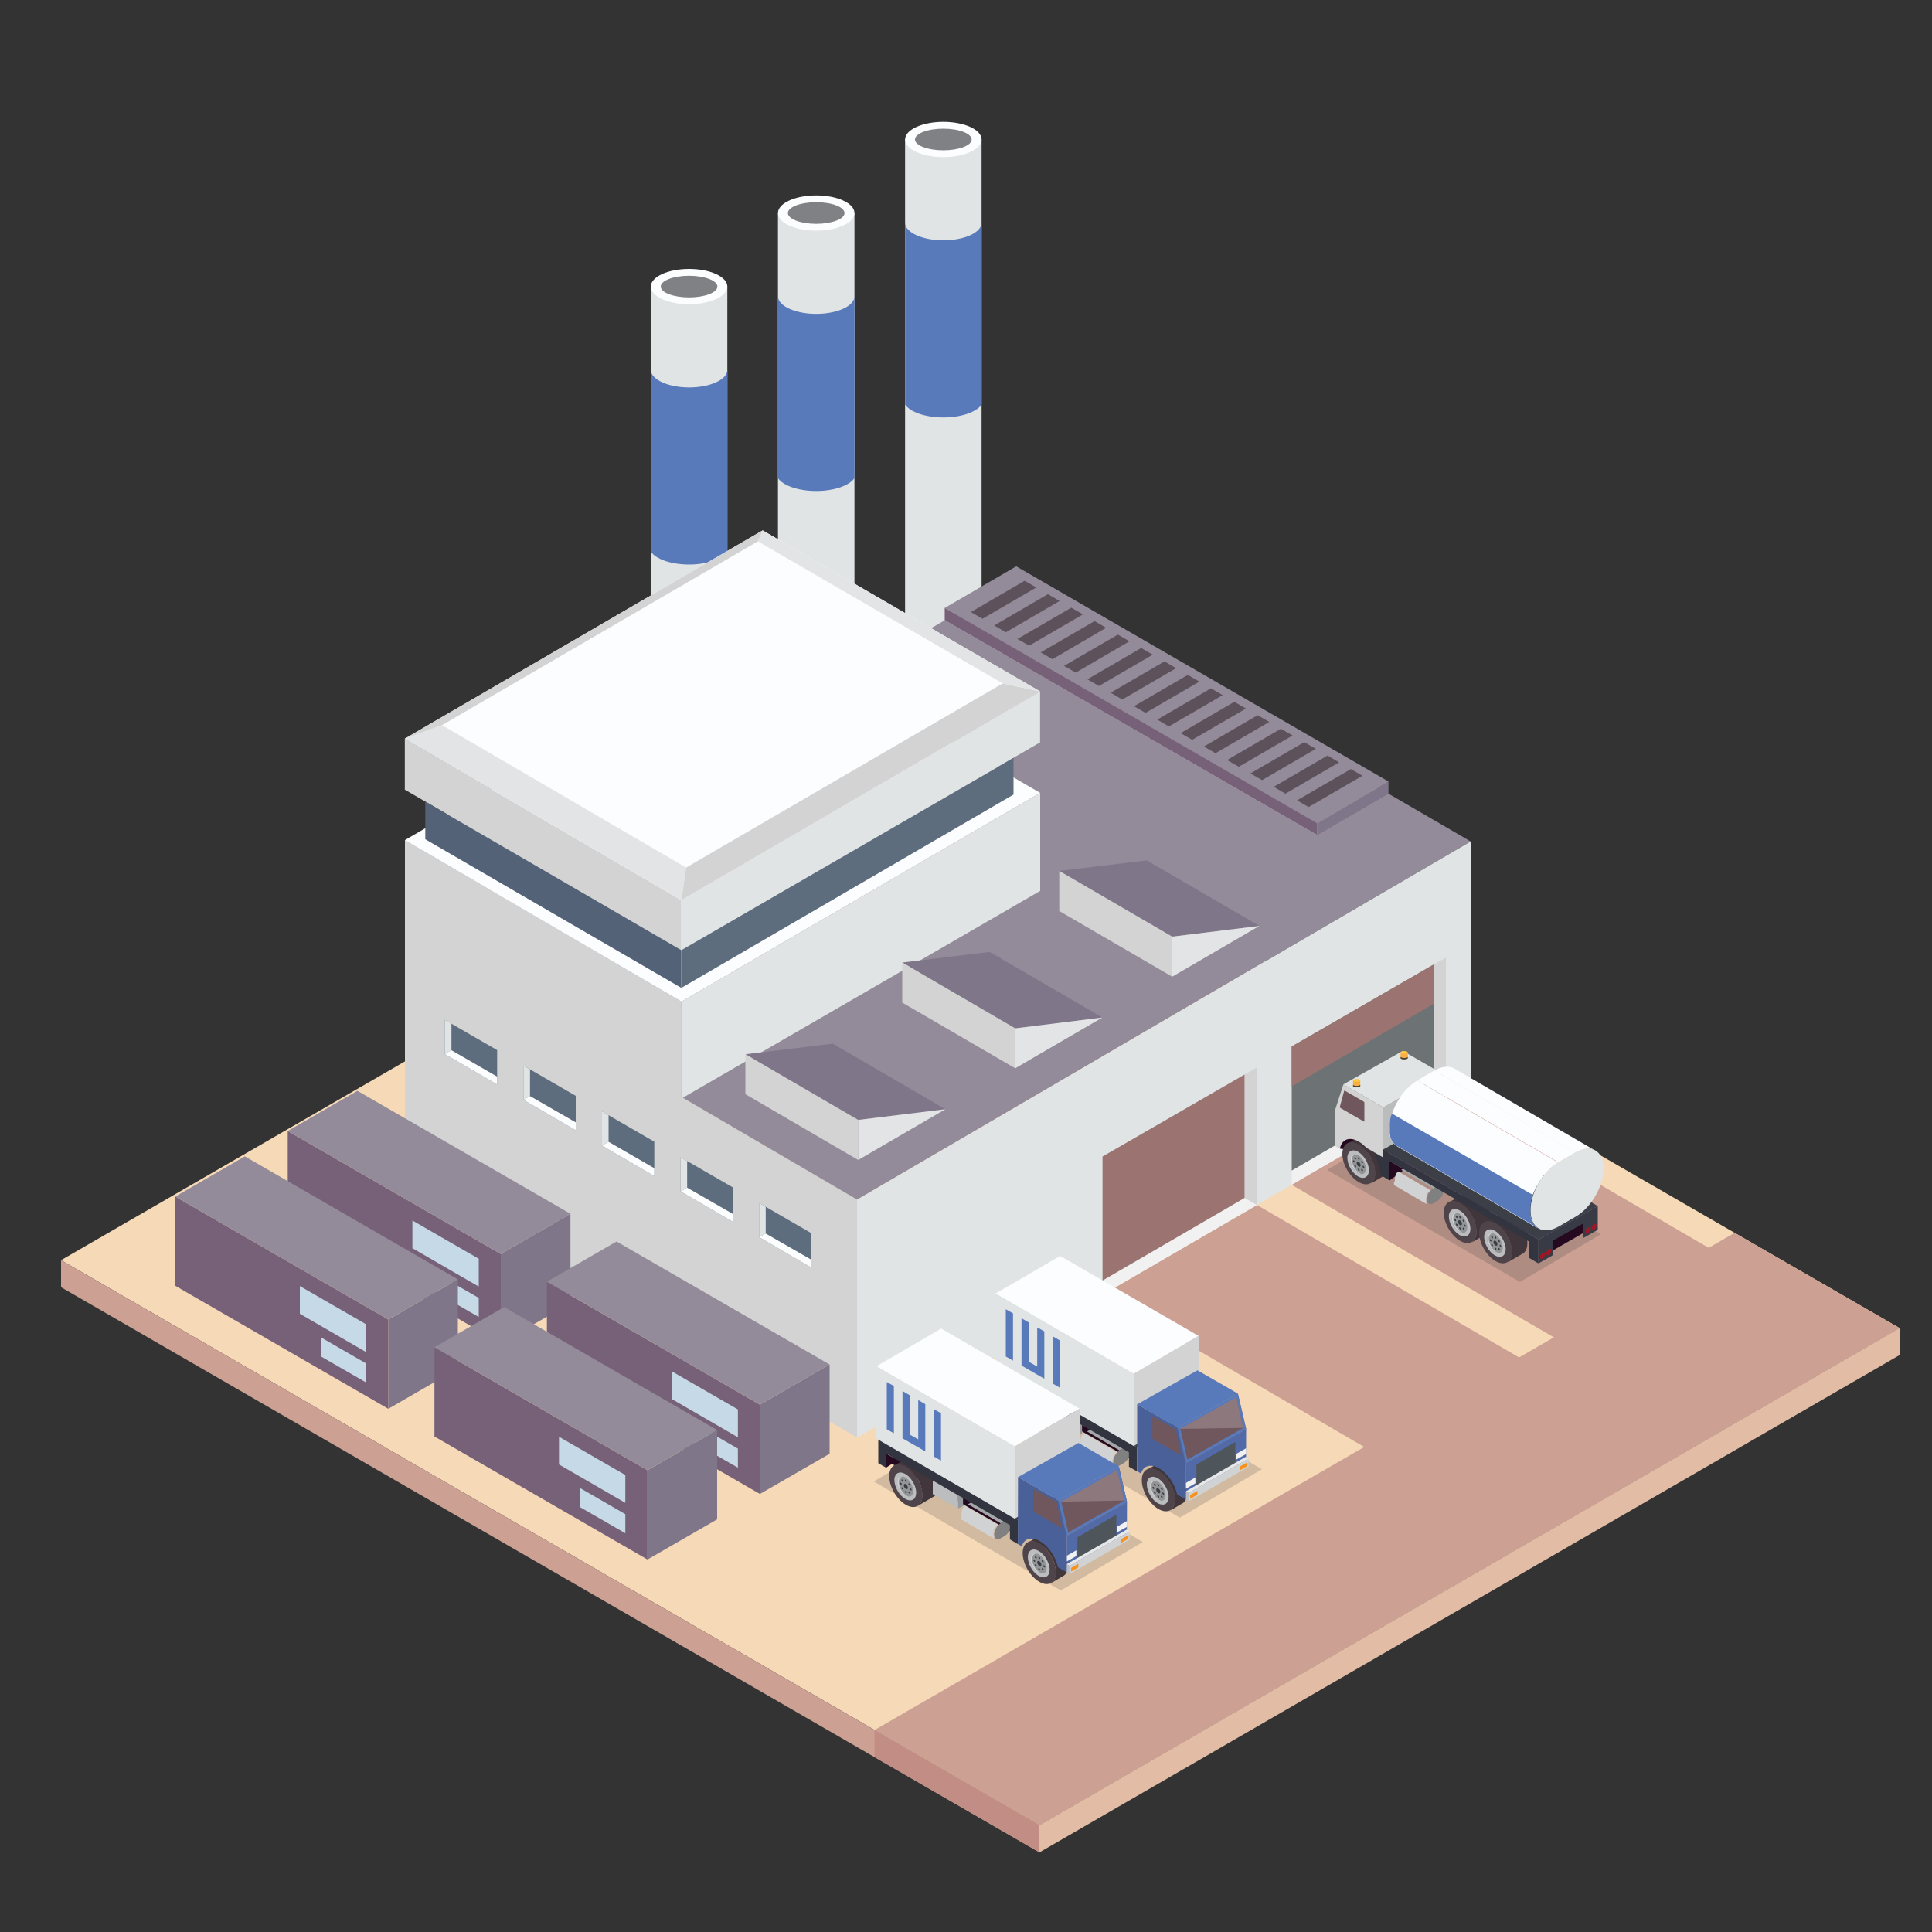<?xml version="1.0" encoding="utf-8"?>
<!-- Generator: Adobe Illustrator 21.1.0, SVG Export Plug-In . SVG Version: 6.00 Build 0)  -->
<svg version="1.1" id="Layer_1" xmlns="http://www.w3.org/2000/svg" xmlns:xlink="http://www.w3.org/1999/xlink" x="0px" y="0px"
	 viewBox="0 0 1500 1500" style="enable-background:new 0 0 1500 1500;" xml:space="preserve">
<rect x="0" y="0" width="1500" height="1500" fill="#333333" stroke="none"/>
<style type="text/css">
	.st0{fill:#F6D9B7;}
	.st1{fill:#E2BCA5;}
	.st2{fill:#CCA092;}
	.st3{fill:#E0E4E4;}
	.st4{fill:#FCFDFF;}
	.st5{fill:#808184;}
	.st6{fill:#587ABB;}
	.st7{fill:#D3D3D3;}
	.st8{fill:#938B99;}
	.st9{fill:#536276;}
	.st10{fill:#5E6D7D;}
	.st11{fill:#E2E4E5;}
	.st12{fill:#F1F1F2;}
	.st13{fill:#6D7374;}
	.st14{fill:#9B7371;}
	.st15{fill:#807689;}
	.st16{fill:#776179;}
	.st17{fill:#C5DAE6;}
	.st18{opacity:0.2;fill:#404041;}
	.st19{fill:#250920;}
	.st20{fill:#40363B;}
	.st21{fill:#4E444A;}
	.st22{fill:#BBBDBF;}
	.st23{fill:#929497;}
	.st24{fill:#D0D2D3;}
	.st25{fill:#3A3D3F;}
	.st26{fill:#3C3E4A;}
	.st27{fill:#838383;}
	.st28{fill:#A4A7A9;}
	.st29{fill:#808080;}
	.st30{fill:#32343F;}
	.st31{fill:#526AA7;}
	.st32{fill:#70565D;}
	.st33{enable-background:new    ;}
	.st34{fill:#4F565B;}
	.st35{fill:#E6E7E8;}
	.st36{fill-rule:evenodd;clip-rule:evenodd;fill:#F1F1F2;}
	.st37{fill:#496198;}
	.st38{fill:#F6921E;}
	.st39{fill:#96999B;}
	.st40{opacity:0.2;fill:#FFFFFF;}
	.st41{fill:#C28D85;}
	.st42{fill:#BBBCBC;}
	.st43{fill:#383A45;}
	.st44{opacity:0.3;}
	.st45{fill:#404041;}
	.st46{fill:#A01623;}
	.st47{fill:#FAAF40;}
	.st48{fill:#FFC940;}
	.st49{fill:#5D525B;}
</style>
<g>
	<g>
		<polygon class="st0" points="807,1417.1 1474.8,1031.1 715.1,592.4 47.4,978.4 		"/>
		<polygon class="st1" points="807,1417.1 807,1438.2 1474.8,1052.1 1474.8,1031.1 		"/>
		<polygon class="st2" points="47.4,978.4 47.4,999.4 807,1438.2 807,1417.1 		"/>
	</g>
	<polygon class="st2" points="976,935.6 1306.9,1128.1 1186.7,1197.6 856,1005.2 	"/>
	<polygon class="st2" points="1122.6,850.1 1454.1,1043 1333.9,1112.5 1002.7,919.8 	"/>
	<g>
		<g>
			<path class="st3" d="M762.1,108.3v488c0,7.5-13.3,13.7-29.7,13.7c-16.4,0-29.7-6.1-29.7-13.7v-488H762.1z"/>
			<ellipse class="st4" cx="732.4" cy="108.3" rx="29.7" ry="13.7"/>
			<ellipse class="st5" cx="732.4" cy="108.3" rx="22" ry="8.4"/>
		</g>
		<path class="st6" d="M732.4,324.1c-14,0-25.8-4.2-29.7-10V172.9c0,7.5,13.3,13.7,29.7,13.7c16.4,0,29.7-6.1,29.7-13.7v141.2
			C758.2,319.9,746.4,324.1,732.4,324.1z"/>
	</g>
	<g>
		<g>
			<path class="st3" d="M663.4,165.4v488c0,7.5-13.3,13.7-29.7,13.7c-16.4,0-29.7-6.1-29.7-13.7v-488H663.4z"/>
			<ellipse class="st4" cx="633.7" cy="165.4" rx="29.7" ry="13.7"/>
			<ellipse class="st5" cx="633.7" cy="165.4" rx="22" ry="8.4"/>
		</g>
		<path class="st6" d="M633.7,381.2c-14,0-25.8-4.2-29.7-10V230c0,7.5,13.3,13.7,29.7,13.7c16.4,0,29.7-6.1,29.7-13.7v141.2
			C659.5,377,647.7,381.2,633.7,381.2z"/>
	</g>
	<g>
		<g>
			<path class="st3" d="M564.7,222.5v488c0,7.5-13.3,13.7-29.7,13.7c-16.4,0-29.7-6.1-29.7-13.7v-488H564.7z"/>
			<ellipse class="st4" cx="535" cy="222.5" rx="29.7" ry="13.7"/>
			<ellipse class="st5" cx="535" cy="222.5" rx="22" ry="8.4"/>
		</g>
		<path class="st6" d="M535,438.3c-14,0-25.8-4.2-29.7-10V287.1c0,7.5,13.3,13.7,29.7,13.7c16.4,0,29.7-6.1,29.7-13.7v141.2
			C560.8,434.1,549,438.3,535,438.3z"/>
	</g>
	<g>
		<polygon class="st7" points="665.5,931.3 314.4,726.2 314.4,911.8 665.5,1116.1 		"/>
		<polygon class="st8" points="789.8,448.7 314.4,726.2 665.5,931.4 1141.8,653.3 		"/>
		<polygon class="st3" points="1141.8,653.3 665.5,931.4 665.5,1116.1 1141.8,839 		"/>
	</g>
	<g>
		<g>
			<polygon class="st7" points="529.1,777.6 314.4,652.2 314.4,728.4 529.1,852.9 			"/>
			<polygon class="st4" points="592.2,490.6 314.3,652.3 529.1,777.6 807.6,615.6 			"/>
			<polygon class="st3" points="807.6,615.6 529.1,777.6 529.1,852.9 807.6,691.7 			"/>
		</g>
		<g>
			<polygon class="st7" points="529,698.8 314.3,573.5 314.3,613.1 529,737.7 			"/>
			<polygon class="st4" points="592.1,411.8 314.3,573.5 529,698.9 807.5,536.8 			"/>
			<polygon class="st3" points="807.5,536.8 529,698.9 529,737.7 807.5,576.4 			"/>
		</g>
		<g>
			<polygon class="st9" points="529,737.7 330.2,622.3 330.2,651.6 529,767 			"/>
			<polygon class="st10" points="786.9,588.4 529,737.7 529,767 786.9,616.9 			"/>
		</g>
		<g>
			<polygon class="st4" points="588.4,420.3 343.2,563 532.7,673.6 778.5,530.6 			"/>
			<polygon class="st11" points="343.2,563 314.3,573.5 529,698.9 532.7,673.6 			"/>
			<polygon class="st7" points="532.7,673.6 529,698.9 807.5,536.8 778.5,530.6 			"/>
			<polygon class="st11" points="778.5,530.6 807.5,536.8 592.1,411.8 588.4,420.3 			"/>
			<polygon class="st7" points="314.3,573.5 343.2,563 588.4,420.3 592.1,411.8 			"/>
		</g>
	</g>
	<g>
		<polygon class="st12" points="1002.9,908.8 1113.2,844.7 1122.7,850.1 1002.9,919.8 		"/>
		<polygon class="st13" points="1113.2,844.7 1113.2,748.8 1002.9,812.5 1002.9,908.8 		"/>
		<polygon class="st7" points="1122.7,743.4 1122.7,850.1 1113.2,844.7 1113.2,748.8 		"/>
	</g>
	<g>
		<polygon class="st12" points="856,994.2 966.4,930 975.8,935.5 856,1005.2 		"/>
		<polygon class="st14" points="966.4,930 966.4,834.2 856,897.9 856,994.2 		"/>
		<polygon class="st7" points="975.8,828.8 975.8,935.5 966.4,930 966.4,834.2 		"/>
	</g>
	<g>
		<polygon class="st15" points="388.8,973.6 388.8,1042.9 442.9,1011.7 442.9,942.4 		"/>
		<polygon class="st16" points="388.8,973.6 388.8,1042.9 223.4,947.4 223.4,878.1 		"/>
		<polygon class="st17" points="371.7,977.3 371.7,998.9 320.2,969.1 320.2,947.6 		"/>
		<polygon class="st17" points="371.7,1007.7 371.7,1022.5 336.4,1002.2 336.4,987.4 		"/>
		<polygon class="st8" points="442.9,942.4 388.8,973.6 223.4,878.1 277.5,846.9 		"/>
	</g>
	<g>
		<polygon class="st15" points="301.5,1024.5 301.5,1093.8 355.5,1062.6 355.5,993.3 		"/>
		<polygon class="st16" points="301.5,1024.5 301.5,1093.8 136.1,998.3 136.1,929 		"/>
		<polygon class="st17" points="284.3,1028.2 284.3,1049.8 232.8,1020 232.8,998.5 		"/>
		<polygon class="st17" points="284.3,1058.6 284.3,1073.4 249.1,1053.1 249.1,1038.3 		"/>
		<polygon class="st8" points="355.5,993.3 301.5,1024.5 136.1,929 190.1,897.8 		"/>
	</g>
	<g>
		<polygon class="st10" points="386,842 386,815.3 345.3,791.8 345.3,818.3 		"/>
		<polygon class="st3" points="345.3,791.8 350.5,794.7 350.5,815.4 345.3,818.3 		"/>
		<polygon class="st4" points="350.5,815.4 386,835.9 386,842 345.3,818.3 		"/>
	</g>
	<g>
		<polygon class="st10" points="447,877.5 447,850.8 406.4,827.3 406.4,853.9 		"/>
		<polygon class="st3" points="406.4,827.3 411.5,830.3 411.5,851 406.4,853.9 		"/>
		<polygon class="st4" points="411.5,851 447,871.4 447,877.5 406.4,853.9 		"/>
	</g>
	<g>
		<polygon class="st10" points="508,913.1 508,886.4 467.4,862.9 467.4,889.4 		"/>
		<polygon class="st3" points="467.4,862.9 472.5,865.8 472.5,886.5 467.4,889.4 		"/>
		<polygon class="st4" points="472.5,886.5 508,907 508,913.1 467.4,889.4 		"/>
	</g>
	<g>
		<polygon class="st10" points="569,948.6 569,921.9 528.4,898.5 528.4,925 		"/>
		<polygon class="st3" points="528.4,898.5 533.5,901.4 533.5,922.1 528.4,925 		"/>
		<polygon class="st4" points="533.5,922.1 569,942.5 569,948.6 528.4,925 		"/>
	</g>
	<g>
		<polygon class="st10" points="630,984.2 630,957.5 589.4,934 589.4,960.5 		"/>
		<polygon class="st3" points="589.4,934 594.5,937 594.5,957.7 589.4,960.5 		"/>
		<polygon class="st4" points="594.5,957.7 630,978.1 630,984.2 589.4,960.5 		"/>
	</g>
	<g>
		<g>
			<polygon class="st18" points="916,1178.3 979.7,1140.7 834.5,1056.1 770.8,1093.7 			"/>
			<g>
				<polygon class="st19" points="876.5,1132.1 783.2,1079 788.3,1075 876.5,1127.6 				"/>
				<polygon class="st19" points="780.4,1083 789.4,1077.2 780.4,1072 				"/>
				<g>
					<g>
						<path class="st20" d="M805.6,1112.2c0,0,0.1-0.1,0.1-0.1c0.1-0.1,0.2-0.2,0.3-0.3c0,0,0,0,0,0c0.1-0.1,0.2-0.2,0.3-0.3
							c0,0,0.1-0.1,0.1-0.1c0.1-0.1,0.2-0.2,0.2-0.3c0,0,0.1-0.1,0.1-0.1c0.1-0.1,0.1-0.2,0.2-0.3c0,0,0-0.1,0.1-0.1
							c0.1-0.1,0.2-0.3,0.3-0.5c0.1-0.2,0.2-0.3,0.2-0.5c0,0,0-0.1,0-0.1c0.1-0.1,0.1-0.3,0.2-0.4c0,0,0-0.1,0-0.1
							c0-0.1,0.1-0.2,0.1-0.3c0-0.1,0.1-0.3,0.1-0.4c0-0.1,0.1-0.2,0.1-0.3c0-0.1,0.1-0.2,0.1-0.4c0-0.1,0-0.2,0.1-0.3
							c0-0.1,0-0.2,0.1-0.3c0-0.1,0-0.2,0.1-0.3c0-0.1,0-0.2,0-0.3c0-0.1,0-0.3,0-0.4c0-0.1,0-0.2,0-0.3c0-0.2,0-0.3,0-0.5
							c0-0.1,0-0.1,0-0.2c0-0.2,0-0.5,0-0.7c0-0.2,0-0.5,0-0.7c0-0.1,0-0.2,0-0.2c0-0.2,0-0.3,0-0.5c0-0.1,0-0.2,0-0.2
							c0-0.2,0-0.3-0.1-0.5c0-0.1,0-0.1,0-0.2c0-0.2-0.1-0.5-0.1-0.7c0,0,0-0.1,0-0.1c0-0.2-0.1-0.4-0.1-0.6c0-0.1,0-0.2-0.1-0.3
							c0-0.2-0.1-0.3-0.1-0.5c0-0.1,0-0.2-0.1-0.3c0-0.2-0.1-0.3-0.1-0.5c0-0.1,0-0.2-0.1-0.3c0-0.2-0.1-0.3-0.1-0.5
							c0-0.1,0-0.2-0.1-0.2c-0.1-0.2-0.2-0.5-0.2-0.7c0,0,0,0,0-0.1c-0.1-0.2-0.2-0.5-0.2-0.7c0-0.1-0.1-0.1-0.1-0.2
							c-0.1-0.2-0.1-0.3-0.2-0.5c0-0.1-0.1-0.2-0.1-0.2c-0.1-0.2-0.1-0.4-0.2-0.5c0-0.1-0.1-0.1-0.1-0.2c-0.1-0.2-0.2-0.5-0.3-0.7
							c0-0.1-0.1-0.1-0.1-0.2c-0.1-0.2-0.2-0.4-0.3-0.5c-0.1-0.1-0.1-0.3-0.2-0.4c-0.1-0.1-0.1-0.2-0.2-0.4c-0.2-0.3-0.4-0.7-0.6-1
							c-0.1-0.1-0.1-0.2-0.2-0.3c-0.1-0.1-0.2-0.3-0.2-0.4c-0.1-0.1-0.1-0.2-0.2-0.4c-0.1-0.1-0.2-0.3-0.3-0.4
							c-0.1-0.1-0.1-0.2-0.2-0.2c-0.2-0.4-0.5-0.7-0.7-1c0,0,0,0,0,0c-0.2-0.2-0.4-0.5-0.5-0.7c-0.1-0.2-0.3-0.4-0.4-0.5
							c0,0-0.1-0.1-0.1-0.1c-0.2-0.2-0.3-0.4-0.5-0.6c-0.1-0.1-0.1-0.1-0.2-0.2c-0.1-0.1-0.3-0.3-0.4-0.4c-0.1-0.1-0.1-0.2-0.2-0.2
							c-0.1-0.1-0.2-0.2-0.3-0.3c-0.1-0.1-0.2-0.2-0.2-0.2c-0.1-0.1-0.2-0.2-0.3-0.3c-0.1-0.1-0.2-0.2-0.3-0.2
							c-0.1-0.1-0.2-0.2-0.3-0.3c-0.1-0.1-0.2-0.2-0.3-0.2c-0.1-0.1-0.2-0.2-0.3-0.3c-0.1-0.1-0.2-0.1-0.3-0.2
							c-0.1-0.1-0.2-0.2-0.4-0.3c-0.1-0.1-0.2-0.1-0.2-0.2c-0.1-0.1-0.3-0.2-0.4-0.3c-0.1,0-0.1-0.1-0.2-0.1
							c-0.2-0.1-0.4-0.3-0.6-0.4c0,0,0,0,0,0c-0.2-0.1-0.4-0.3-0.6-0.4c-0.2-0.1-0.4-0.2-0.6-0.3c-0.1,0-0.1-0.1-0.2-0.1
							c-0.1-0.1-0.3-0.1-0.4-0.2c-0.1,0-0.1-0.1-0.2-0.1c-0.2-0.1-0.4-0.2-0.6-0.3c-0.2-0.1-0.4-0.1-0.6-0.2c-0.1,0-0.1,0-0.2-0.1
							c-0.1,0-0.3-0.1-0.4-0.1c-0.1,0-0.2,0-0.2-0.1c-0.1,0-0.2-0.1-0.4-0.1c-0.1,0-0.2,0-0.2-0.1c-0.1,0-0.2,0-0.3-0.1
							c-0.1,0-0.2,0-0.3,0c-0.1,0-0.2,0-0.3,0c-0.1,0-0.2,0-0.3,0c-0.1,0-0.2,0-0.3,0c-0.1,0-0.2,0-0.3,0c-0.2,0-0.3,0-0.4,0
							c0,0,0,0,0,0c-0.1,0-0.3,0-0.4,0c0,0-0.1,0-0.1,0c-0.2,0-0.3,0-0.5,0.1c0,0-0.1,0-0.1,0c-0.1,0-0.2,0.1-0.4,0.1
							c-0.1,0-0.1,0-0.2,0.1c-0.1,0-0.2,0.1-0.3,0.1c-0.1,0-0.2,0.1-0.3,0.1c-0.1,0-0.1,0-0.2,0.1c-0.2,0.1-0.3,0.2-0.5,0.2
							c0,0,12.3-7.1,12.3-7.2c0.2-0.1,0.3-0.2,0.5-0.2c0.1,0,0.1,0,0.2-0.1c1.8-0.8,3.9-0.6,5.8,0c1.8,0.6,3.6,1.6,5.1,2.8
							c0,0,0.1,0.1,0.1,0.1c0.1,0.1,0.2,0.1,0.3,0.2c5.5,4.6,9.5,11.8,10,19c0.2,2.5-0.1,5.3-1.5,7.4c0,0,0,0,0,0c0,0,0,0.1-0.1,0.1
							c-0.1,0.1-0.1,0.2-0.2,0.3c0,0-0.1,0.1-0.1,0.1c-0.1,0.1-0.1,0.2-0.2,0.3c0,0-0.1,0.1-0.1,0.1c-0.1,0.1-0.2,0.2-0.3,0.3
							c0,0,0,0,0,0c-0.1,0.1-0.2,0.2-0.3,0.3c0,0-0.1,0.1-0.1,0.1c-0.1,0.1-0.2,0.1-0.3,0.2c0,0-0.1,0.1-0.1,0.1
							c-0.1,0.1-0.3,0.2-0.4,0.2l-12.3,7.2c0.1-0.1,0.3-0.2,0.4-0.2c0,0,0.1-0.1,0.1-0.1C805.5,1112.3,805.5,1112.2,805.6,1112.2z"
							/>
						<g>
							<path class="st21" d="M795.8,1082.2c7.1,4.1,12.9,14.1,12.9,22.3c0,8.2-5.8,11.5-12.9,7.4c-7.1-4.1-12.9-14.1-12.9-22.3
								C782.9,1081.3,788.7,1078,795.8,1082.2z"/>
						</g>
					</g>
					<g>
						<g>
							<path class="st22" d="M795.3,1087.9c4.4,2.5,8,8.5,8.4,13.6c0,0.3,0,0.6,0,0.9c0,5.4-3.8,7.5-8.5,4.8
								c-4.7-2.7-8.4-9.2-8.4-14.6c0-0.3,0-0.6,0-0.9C787.3,1087.1,790.9,1085.4,795.3,1087.9z"/>
						</g>
						<g>
							<path class="st23" d="M795.3,1090.6c3.2,1.8,5.8,6.2,6.1,9.9c0,0.2,0,0.5,0,0.7c0,3.9-2.8,5.5-6.2,3.5
								c-3.4-2-6.1-6.7-6.1-10.6c0-0.2,0-0.4,0-0.6C789.5,1090,792.1,1088.7,795.3,1090.6z"/>
						</g>
						<path class="st24" d="M789.2,1093.4c0.2-2.8,2.1-4.2,4.5-3.5c-1.9,0-3.3,1.3-3.5,3.7c0,0.2,0,0.4,0,0.6
							c0,3.9,2.7,8.6,6.1,10.6c0.5,0.3,1.1,0.5,1.6,0.7c-0.8,0-1.7-0.3-2.7-0.8c-3.4-2-6.1-6.7-6.1-10.6
							C789.2,1093.8,789.2,1093.6,789.2,1093.4z"/>
						<g>
							<path class="st25" d="M793,1098.4c-0.2-0.1-0.4-0.1-0.5,0c-0.3,0.2-0.3,0.7,0,1.1c0.1,0.2,0.3,0.4,0.5,0.5
								c0.2,0.1,0.4,0.1,0.5,0.1c0.3-0.2,0.3-0.7,0-1.1C793.3,1098.6,793.2,1098.5,793,1098.4z"/>
							<path class="st25" d="M795.7,1095.8c-0.9-0.5-1.6-0.1-1.6,0.9c0,1,0.7,2.2,1.6,2.7c0.9,0.5,1.6,0.1,1.6-0.9
								C797.3,1097.5,796.6,1096.3,795.7,1095.8z"/>
							<path class="st25" d="M795.7,1101.2c-0.4-0.2-0.7,0-0.7,0.4c0,0.4,0.3,1,0.7,1.2c0.4,0.2,0.7,0,0.7-0.4
								C796.4,1102,796.1,1101.4,795.7,1101.2z"/>
							<path class="st25" d="M798.4,1101.5c-0.2-0.1-0.4-0.1-0.5,0c-0.3,0.2-0.3,0.7,0,1.1c0.1,0.2,0.3,0.4,0.5,0.5
								c0.2,0.1,0.4,0.1,0.5,0c0.3-0.2,0.3-0.7,0-1.1C798.7,1101.8,798.6,1101.6,798.4,1101.5z"/>
							<path class="st25" d="M793,1092.2c-0.2-0.1-0.4-0.1-0.5,0c-0.3,0.2-0.3,0.7,0,1.1c0.1,0.2,0.3,0.4,0.5,0.5
								c0.2,0.1,0.4,0.1,0.5,0.1c0.3-0.2,0.3-0.7,0-1.1C793.4,1092.5,793.2,1092.3,793,1092.2z"/>
							<path class="st25" d="M795.7,1094c0.4,0.2,0.7,0,0.7-0.4c0-0.4-0.3-1-0.7-1.2c-0.4-0.2-0.7,0-0.7,0.4
								C795,1093.3,795.3,1093.8,795.7,1094z"/>
							<path class="st25" d="M798.4,1096.9c0.2,0.1,0.4,0.1,0.5,0c0.3-0.2,0.3-0.7,0-1.1c-0.1-0.2-0.3-0.4-0.5-0.5
								c-0.2-0.1-0.4-0.1-0.5,0c-0.3,0.2-0.3,0.7,0,1.1C798,1096.6,798.2,1096.8,798.4,1096.9z"/>
							<path class="st25" d="M792.6,1095.8c0-0.4-0.3-1-0.7-1.2c-0.4-0.2-0.7,0-0.7,0.4c0,0.4,0.3,1,0.7,1.2
								C792.3,1096.4,792.6,1096.3,792.6,1095.8z"/>
							<path class="st25" d="M799.5,1099c-0.4-0.2-0.7,0-0.7,0.4c0,0.4,0.3,1,0.7,1.2c0.4,0.2,0.7,0,0.7-0.4
								C800.2,1099.8,799.9,1099.2,799.5,1099z"/>
						</g>
					</g>
				</g>
				<polygon class="st26" points="882.8,1123.7 929.4,1097.3 821,1034.3 774.4,1060.8 				"/>
				<g>
					<path class="st27" d="M875.8,1124C875.8,1124,875.8,1124,875.8,1124C875.8,1123.9,875.7,1123.9,875.8,1124
						c-0.1-0.1-0.1-0.1-0.1-0.1c0,0,0,0-0.1,0c0,0,0,0,0,0c0,0,0,0,0,0c0,0,0,0-0.1,0c0,0,0,0,0,0c0,0,0,0-0.1,0c0,0,0,0,0,0
						c0,0,0,0-0.1,0c0,0,0,0,0,0c0,0-0.1,0-0.1,0c0,0,0,0,0,0c0,0-0.1,0-0.1,0c0,0,0,0,0,0c0,0-0.1,0-0.1,0c0,0-0.1,0-0.1,0
						c0,0,0,0,0,0c0,0-0.1,0-0.1,0c0,0,0,0,0,0c0,0,0,0-0.1,0c0,0,0,0-0.1,0c0,0,0,0-0.1,0c0,0,0,0-0.1,0c0,0,0,0-0.1,0
						c0,0,0,0-0.1,0c0,0,0,0-0.1,0c0,0,0,0-0.1,0c0,0,0,0-0.1,0c0,0,0,0-0.1,0c0,0,0,0-0.1,0c0,0,0,0-0.1,0c0,0,0,0,0,0
						c0,0-0.1,0-0.1,0c0,0,0,0,0,0c0,0-0.1,0-0.1,0c0,0,0,0,0,0c0,0-0.1,0-0.1,0c0,0,0,0,0,0c0,0-0.1,0-0.1,0c0,0,0,0,0,0
						c0,0-0.1,0-0.1,0c0,0,0,0,0,0c0,0-0.1,0-0.1,0c0,0,0,0,0,0c0,0-0.1,0-0.1,0c0,0,0,0,0,0c0,0-0.1,0-0.1,0c0,0,0,0,0,0
						c0,0-0.1,0-0.1,0c0,0,0,0,0,0c0,0-0.1,0-0.1,0.1c0,0,0,0,0,0c0,0-0.1,0-0.1,0.1c0,0,0,0,0,0c0,0-0.1,0-0.1,0.1l-25.4-14.8
						c0,0,0.1,0,0.1-0.1c0,0,0,0,0,0c0,0,0,0,0,0c0,0,0.1,0,0.1-0.1c0,0,0,0,0,0c0,0,0.1,0,0.1-0.1c0,0,0,0,0,0c0,0,0,0,0,0
						c0,0,0.1,0,0.1,0c0,0,0,0,0,0c0,0,0,0,0,0c0,0,0,0,0.1,0c0,0,0,0,0,0c0,0,0.1,0,0.1,0c0,0,0,0,0,0c0,0,0,0,0,0c0,0,0.1,0,0.1,0
						c0,0,0,0,0,0c0,0,0,0,0,0c0,0,0,0,0,0c0,0,0,0,0,0c0,0,0.1,0,0.1,0c0,0,0,0,0,0c0,0,0,0,0,0c0,0,0,0,0.1,0c0,0,0,0,0,0
						c0,0,0.1,0,0.1,0c0,0,0,0,0,0c0,0,0,0,0,0c0,0,0.1,0,0.1,0c0,0,0,0,0,0c0,0,0,0,0,0c0,0,0,0,0,0c0,0,0,0,0.1,0c0,0,0,0,0.1,0
						c0,0,0,0,0.1,0c0,0,0,0,0,0c0,0,0,0,0,0c0,0,0,0,0.1,0c0,0,0,0,0.1,0c0,0,0,0,0.1,0c0,0,0,0,0,0c0,0,0,0,0,0c0,0,0,0,0.1,0
						c0,0,0,0,0.1,0c0,0,0,0,0.1,0c0,0,0,0,0,0c0,0,0,0,0,0c0,0,0.1,0,0.1,0c0,0,0,0,0,0c0,0,0.1,0,0.1,0h0c0,0,0.1,0,0.1,0
						c0,0,0,0,0,0c0,0,0,0,0.1,0c0,0,0,0,0,0c0,0,0.1,0,0.1,0c0,0,0,0,0,0c0,0,0,0,0,0c0,0,0,0,0.1,0c0,0,0,0,0,0c0,0,0,0,0.1,0
						c0,0,0,0,0,0c0,0,0,0,0.1,0c0,0,0,0,0,0c0,0,0,0,0,0c0,0,0,0,0,0c0,0,0,0,0.1,0c0,0,0,0,0,0c0,0,0,0,0.1,0c0,0,0,0,0,0
						c0,0,0,0,0.1,0c0,0,0,0,0,0c0,0,0.1,0,0.1,0.1v0l25.4,14.8C876,1124,875.9,1124,875.8,1124C875.9,1124,875.9,1124,875.8,1124
						C875.9,1124,875.8,1124,875.8,1124z"/>
					<g>
						<polygon class="st28" points="872.4,1124.4 847,1109.6 844,1111.4 869.3,1126.2 						"/>
					</g>
					<path class="st24" d="M838.9,1120C838.9,1120,838.9,1119.9,838.9,1120C838.9,1119.9,838.9,1119.9,838.9,1120c0-0.1,0-0.1,0-0.1
						c0,0,0,0,0,0c0,0,0-0.1,0-0.1c0,0,0,0,0,0v0c0,0,0-0.1,0-0.1c0,0,0,0,0,0c0,0,0,0,0-0.1c0,0,0,0,0,0c0,0,0,0,0,0
						c0,0,0-0.1,0-0.1c0,0,0,0,0,0c0,0,0,0,0,0c0,0,0-0.1,0-0.1c0,0,0,0,0,0c0,0,0-0.1,0-0.1v0c0,0,0,0,0,0c0,0,0-0.1,0-0.1
						c0,0,0,0,0-0.1s0,0,0,0c0,0,0,0,0,0c0,0,0,0,0-0.1c0,0,0-0.1,0-0.1c0,0,0,0,0,0c0,0,0,0,0,0c0,0,0-0.1,0-0.1c0,0,0,0,0,0
						c0,0,0-0.1,0-0.1l0,0c0,0,0,0,0,0c0,0,0-0.1,0-0.1c0,0,0,0,0-0.1c0,0,0,0,0-0.1c0,0,0,0,0,0c0,0,0,0,0-0.1c0,0,0-0.1,0-0.1
						c0,0,0,0,0-0.1c0,0,0,0,0,0c0,0,0-0.1,0-0.1c0,0,0,0,0,0c0,0,0-0.1,0-0.1l0,0c0,0,0,0,0,0c0,0,0-0.1,0-0.1c0,0,0,0,0-0.1
						c0,0,0,0,0-0.1c0,0,0,0,0,0c0,0,0,0,0,0c0,0,0-0.1,0-0.1c0,0,0,0,0,0c0,0,0,0,0,0c0,0,0-0.1,0.1-0.1c0,0,0,0,0,0
						c0,0,0-0.1,0-0.1c0,0,0,0,0,0c0-0.1,0.1-0.1,0.1-0.2c0,0,0,0,0,0c0,0,0,0,0,0c0-0.1,0.1-0.1,0.1-0.2c0,0,0,0,0,0c0,0,0,0,0,0
						c0,0,0,0,0,0c0,0,0-0.1,0-0.1c0,0,0,0,0-0.1c0,0,0,0,0-0.1c0,0,0,0,0,0c0,0,0,0,0-0.1c0,0,0-0.1,0-0.1c0,0,0-0.1,0-0.1
						c0,0,0,0,0,0c0,0,0,0,0,0c0-0.1,0.1-0.1,0.1-0.2c0,0,0,0,0,0c0-0.1,0.1-0.1,0.1-0.2c0,0,0,0,0,0c0,0,0,0,0,0c0,0,0-0.1,0-0.1
						c0,0,0,0,0-0.1c0,0,0-0.1,0-0.1c0,0,0,0,0-0.1c0,0,0-0.1,0.1-0.1c0,0,0,0,0-0.1c0,0,0-0.1,0.1-0.1c0,0,0,0,0,0c0,0,0,0,0,0
						c0-0.1,0.1-0.1,0.1-0.2c0,0,0,0,0,0c0-0.1,0.1-0.1,0.1-0.2l0,0c0,0,0,0,0,0c0,0,0.1-0.1,0.1-0.1c0,0,0,0,0-0.1
						c0,0,0-0.1,0.1-0.1c0,0,0,0,0,0c0,0,0,0,0-0.1c0,0,0,0,0-0.1c0,0,0-0.1,0.1-0.1c0,0,0,0,0,0c0,0,0,0,0,0c0,0,0.1-0.1,0.1-0.1
						c0,0,0,0,0,0c0,0,0.1-0.1,0.1-0.1c0,0,0,0,0,0c0,0,0,0,0,0c0,0,0-0.1,0.1-0.1c0,0,0,0,0,0c0,0,0,0,0,0c0,0,0,0,0,0c0,0,0,0,0,0
						c0,0,0,0,0.1-0.1c0,0,0,0,0,0c0,0,0,0,0,0c0,0,0,0,0,0c0,0,0,0,0,0c0,0,0,0,0.1-0.1c0,0,0,0,0,0c0,0,0,0,0,0c0,0,0,0,0,0
						c0,0,0,0,0,0c0,0,0,0,0.1-0.1c0,0,0,0,0,0c0,0,0,0,0,0c0,0,0,0,0.1-0.1c0,0,0,0,0,0c0,0,0.1-0.1,0.1-0.1c0,0,0,0,0,0l0,0
						c0,0,0.1-0.1,0.1-0.1c0,0,0,0,0,0c0,0,0,0,0.1-0.1c0,0,0,0,0,0c0,0,0,0,0,0c0,0,0.1,0,0.1-0.1c0,0,0,0,0,0c0,0,0,0,0,0
						c0,0,0,0,0,0c0,0,0,0,0,0c0,0,0,0,0.1-0.1c0,0,0,0,0,0c0,0,0,0,0,0c0,0,0,0,0.1,0c0,0,0,0,0,0c0,0,0.1-0.1,0.1-0.1l0,0
						c0,0,0,0,0,0c0,0,0.1,0,0.1-0.1c0,0,0,0,0,0c0,0,0,0,0.1,0c0,0,0,0,0,0l25.4,14.8c0,0-0.1,0-0.1,0.1c0,0,0,0,0,0
						c0,0-0.1,0-0.1,0.1c0,0,0,0,0,0c0,0-0.1,0.1-0.1,0.1c0,0,0,0,0,0c0,0-0.1,0-0.1,0.1c0,0,0,0,0,0c0,0,0,0-0.1,0.1c0,0,0,0,0,0
						c0,0,0,0-0.1,0.1c0,0,0,0,0,0c0,0-0.1,0-0.1,0.1c0,0,0,0,0,0c0,0-0.1,0-0.1,0.1c0,0,0,0,0,0c0,0-0.1,0.1-0.1,0.1c0,0,0,0,0,0
						c0,0-0.1,0.1-0.1,0.1c0,0,0,0,0,0c0,0,0,0-0.1,0.1c0,0,0,0,0,0c0,0,0,0-0.1,0.1c0,0,0,0,0,0c0,0,0,0-0.1,0.1c0,0,0,0,0,0
						c0,0,0,0-0.1,0.1c0,0,0,0,0,0c0,0,0,0-0.1,0.1c0,0,0,0,0,0c0,0,0,0-0.1,0.1c0,0,0,0,0,0c0,0,0,0-0.1,0.1c0,0,0,0,0,0
						c0,0,0,0.1-0.1,0.1c0,0,0,0,0,0c0,0-0.1,0.1-0.1,0.1c0,0,0,0,0,0c0,0-0.1,0.1-0.1,0.1c0,0,0,0,0,0c0,0,0,0.1-0.1,0.1
						c0,0,0,0,0,0.1c0,0,0,0-0.1,0.1c0,0,0,0.1-0.1,0.1c0,0,0,0,0,0.1c0,0-0.1,0.1-0.1,0.1c0,0,0,0,0,0c0,0.1-0.1,0.1-0.1,0.2
						c0,0,0,0,0,0c0,0.1-0.1,0.1-0.1,0.2c0,0,0,0,0,0.1c0,0,0,0.1-0.1,0.1c0,0,0,0,0,0.1c0,0,0,0.1-0.1,0.1c0,0,0,0,0,0.1
						c0,0,0,0.1,0,0.1c0,0,0,0,0,0.1c0,0,0,0.1,0,0.1c0,0,0,0,0,0.1c0,0.1-0.1,0.1-0.1,0.2c0,0,0,0,0,0c0,0.1-0.1,0.1-0.1,0.2
						c0,0,0,0,0,0.1c0,0,0,0.1,0,0.1c0,0,0,0.1,0,0.1c0,0,0,0.1,0,0.1c0,0,0,0.1,0,0.1c0,0,0,0,0,0.1c0,0,0,0.1,0,0.1c0,0,0,0,0,0
						c0,0,0,0,0,0c0,0.1-0.1,0.1-0.1,0.2c0,0,0,0,0,0c0,0.1-0.1,0.1-0.1,0.2c0,0,0,0.1,0,0.1c0,0,0,0,0,0c0,0,0,0.1-0.1,0.1
						c0,0,0,0,0,0c0,0,0,0.1,0,0.1c0,0,0,0,0,0c0,0,0,0.1,0,0.1c0,0,0,0,0,0.1c0,0,0,0.1,0,0.1c0,0,0,0,0,0c0,0,0,0.1,0,0.1
						c0,0,0,0,0,0c0,0,0,0.1,0,0.1c0,0,0,0,0,0.1c0,0,0,0.1,0,0.1c0,0,0,0,0,0.1c0,0,0,0.1,0,0.1c0,0,0,0,0,0.1c0,0,0,0.1,0,0.1
						c0,0,0,0,0,0c0,0,0,0.1,0,0.1c0,0,0,0,0,0c0,0,0,0.1,0,0.1c0,0,0,0,0,0c0,0,0,0.1,0,0.1c0,0,0,0,0,0.1c0,0,0,0.1,0,0.1
						c0,0,0,0,0,0.1c0,0,0,0.1,0,0.1c0,0,0,0,0,0c0,0,0,0.1,0,0.1c0,0,0,0,0,0c0,0,0,0.1,0,0.1c0,0,0,0,0,0c0,0,0,0.1,0,0.1
						c0,0,0,0,0,0c0,0,0,0.1,0,0.1c0,0,0,0,0,0c0,0,0,0.1,0,0.1c0,0,0,0,0,0c0,0,0,0.1,0,0.1c0,0,0,0,0,0c0,0,0,0.1,0,0.1
						c0,0,0,0,0,0c0,0,0,0.1,0,0.1c0,0,0,0.1,0,0.1c0,0,0,0,0,0c0,0,0,0.1,0,0.1c0,0,0,0,0,0c0,0,0,0.1,0,0.1c0,0,0,0,0,0
						c0,0,0,0.1,0,0.1c0,0,0,0,0,0.1c0,0,0,0.1,0,0.1c0,0,0,0,0,0c0,0,0,0.1,0,0.1c0,0,0,0,0,0c0,0,0,0.1,0,0.1c0,0,0,0,0,0
						c0,0,0,0.1,0,0.1c0,0,0,0,0,0c0,0,0,0.1,0,0.1c0,0,0,0.1,0,0.1c0,0,0,0,0,0c0,0,0,0.1,0,0.1c0,0,0,0,0,0c0,0,0,0.1,0,0.1
						c0,0,0,0,0,0c0,0,0,0.1,0,0.1c0,0,0,0,0,0c0,0,0,0.1,0,0.1c0,0,0,0,0,0c0,0,0,0.1,0.1,0.1c0,0,0,0.1,0,0.1c0,0,0,0,0,0
						c0,0,0,0.1,0,0.1c0,0,0,0,0,0c0,0,0,0,0,0.1c0,0,0,0,0,0c0,0,0,0,0,0.1c0,0,0,0,0,0c0,0,0,0,0,0.1c0,0,0,0,0,0c0,0,0,0,0,0.1
						c0,0,0,0,0,0c0,0,0,0,0.1,0.1c0,0,0,0,0,0c0,0,0,0,0,0.1c0,0,0,0,0,0c0,0,0,0,0,0.1c0,0,0,0,0,0c0,0,0,0,0.1,0.1c0,0,0,0,0,0
						c0,0,0,0,0.1,0c0,0,0,0,0,0c0,0,0,0,0,0c0,0,0,0,0,0c0,0,0,0,0.1,0.1c0,0,0,0,0,0c0,0,0,0,0.1,0c0,0,0,0,0,0c0,0,0,0,0.1,0
						c0,0,0,0,0,0c0,0,0,0,0.1,0l0,0l-25.4-14.8c0,0-0.1,0-0.1,0c0,0,0,0,0,0c0,0,0,0-0.1,0c0,0,0,0,0,0c0,0,0,0-0.1,0c0,0,0,0,0,0
						c0,0,0,0-0.1-0.1c0,0,0,0,0,0c0,0,0,0-0.1,0c0,0,0,0,0,0c0,0,0,0,0,0c0,0,0,0,0,0c0,0,0,0-0.1-0.1c0,0,0,0,0,0c0,0,0,0,0-0.1
						c0,0,0,0,0,0c0,0,0,0,0-0.1c0,0,0,0,0,0c0,0,0,0-0.1-0.1c0,0,0,0,0,0c0,0,0,0-0.1-0.1c0,0,0,0,0,0c0,0,0,0,0-0.1c0,0,0,0,0,0
						c0,0,0,0,0,0c0,0,0,0,0,0c0,0,0,0,0,0c0,0,0,0,0-0.1c0,0,0,0,0,0c0,0,0-0.1,0-0.1c0,0,0,0,0,0c0,0,0,0,0-0.1l0,0
						c0,0,0-0.1-0.1-0.1c0,0,0,0,0,0c0,0,0-0.1,0-0.1c0,0,0,0,0,0c0,0,0,0,0,0c0,0,0-0.1,0-0.1c0,0,0,0,0,0c0,0,0-0.1,0-0.1
						c0,0,0,0,0,0c0,0,0,0,0,0c0,0,0-0.1,0-0.1c0,0,0,0,0,0c0,0,0-0.1,0-0.1l0,0c0,0,0-0.1,0-0.1c0,0,0,0,0,0c0,0,0-0.1,0-0.1
						c0,0,0,0,0,0l0,0c0,0,0-0.1,0-0.1c0,0,0,0,0,0c0,0,0,0,0-0.1c0,0,0,0,0,0c0,0,0,0,0,0c0,0,0-0.1,0-0.1c0,0,0,0,0-0.1
						c0,0,0,0,0,0c0,0,0,0,0,0c0,0,0,0,0,0c0,0,0-0.1,0-0.1c0,0,0,0,0,0c0,0,0,0,0,0c0,0,0-0.1,0-0.1c0,0,0,0,0,0c0,0,0-0.1,0-0.1v0
						C838.9,1120.1,838.9,1120,838.9,1120z"/>
					<g>
						<path class="st29" d="M869.3,1126.2c-2.8,1.6-5,5.5-5,8.7c0,3.2,2.3,4.5,5,2.9l3.1-1.8c2.8-1.6,5-5.5,5-8.7
							c0-3.2-2.3-4.5-5-2.9L869.3,1126.2z"/>
					</g>
				</g>
				<polygon class="st30" points="774.3,1079.5 774.4,1060.8 882.8,1123.7 882.8,1142.4 876.5,1138.8 876.5,1127.6 780.4,1072 
					780.4,1083 				"/>
			</g>
			<g>
				<polygon class="st4" points="930.6,1037.2 880.2,1066.6 772.9,1004.3 823.1,975.1 				"/>
				<polygon class="st7" points="880.2,1066.6 880.2,1122.7 930.6,1093.3 930.6,1037.2 				"/>
				<polygon class="st3" points="772.9,1004.3 880.2,1066.6 880.2,1122.7 772.9,1060.4 				"/>
			</g>
			<g>
				<g>
					<path class="st20" d="M909.2,1172c0,0,0.1-0.1,0.1-0.1c0.1-0.1,0.2-0.2,0.3-0.3c0,0,0,0,0,0c0.1-0.1,0.2-0.2,0.3-0.3
						c0,0,0.1-0.1,0.1-0.1c0.1-0.1,0.2-0.2,0.2-0.3c0,0,0.1-0.1,0.1-0.1c0.1-0.1,0.1-0.2,0.2-0.3c0,0,0-0.1,0.1-0.1
						c0.1-0.1,0.2-0.3,0.3-0.5c0.1-0.2,0.2-0.3,0.2-0.5c0,0,0-0.1,0-0.1c0.1-0.1,0.1-0.3,0.2-0.4c0,0,0-0.1,0-0.1
						c0-0.1,0.1-0.2,0.1-0.3c0-0.1,0.1-0.3,0.1-0.4c0-0.1,0.1-0.2,0.1-0.3c0-0.1,0.1-0.2,0.1-0.4c0-0.1,0-0.2,0.1-0.3
						c0-0.1,0-0.2,0.1-0.3c0-0.1,0-0.2,0.1-0.3c0-0.1,0-0.2,0-0.3c0-0.1,0-0.3,0-0.4c0-0.1,0-0.2,0-0.3c0-0.2,0-0.3,0-0.5
						c0-0.1,0-0.1,0-0.2c0-0.2,0-0.5,0-0.7c0-0.2,0-0.5,0-0.7c0-0.1,0-0.2,0-0.2c0-0.2,0-0.3,0-0.5c0-0.1,0-0.2,0-0.2
						c0-0.2,0-0.3-0.1-0.5c0-0.1,0-0.1,0-0.2c0-0.2-0.1-0.5-0.1-0.7c0,0,0-0.1,0-0.1c0-0.2-0.1-0.4-0.1-0.6c0-0.1,0-0.2-0.1-0.3
						c0-0.2-0.1-0.3-0.1-0.5c0-0.1,0-0.2-0.1-0.3c0-0.2-0.1-0.3-0.1-0.5c0-0.1,0-0.2-0.1-0.3c0-0.2-0.1-0.3-0.1-0.5
						c0-0.1,0-0.2-0.1-0.2c-0.1-0.2-0.2-0.5-0.2-0.7c0,0,0,0,0-0.1c-0.1-0.2-0.2-0.5-0.2-0.7c0-0.1-0.1-0.1-0.1-0.2
						c-0.1-0.2-0.1-0.3-0.2-0.5c0-0.1-0.1-0.2-0.1-0.2c-0.1-0.2-0.1-0.4-0.2-0.5c0-0.1-0.1-0.1-0.1-0.2c-0.1-0.2-0.2-0.5-0.3-0.7
						c0-0.1-0.1-0.1-0.1-0.2c-0.1-0.2-0.2-0.4-0.3-0.6c-0.1-0.1-0.1-0.3-0.2-0.4c-0.1-0.1-0.1-0.2-0.2-0.4c-0.2-0.3-0.4-0.7-0.6-1
						c-0.1-0.1-0.1-0.2-0.2-0.3c-0.1-0.1-0.2-0.3-0.2-0.4c-0.1-0.1-0.1-0.2-0.2-0.4c-0.1-0.1-0.2-0.3-0.3-0.4
						c-0.1-0.1-0.1-0.2-0.2-0.2c-0.2-0.4-0.5-0.7-0.7-1c0,0,0,0,0,0c-0.2-0.2-0.4-0.5-0.5-0.7c-0.1-0.2-0.3-0.4-0.4-0.5
						c0,0-0.1-0.1-0.1-0.1c-0.2-0.2-0.3-0.4-0.5-0.6c-0.1-0.1-0.1-0.1-0.2-0.2c-0.1-0.1-0.3-0.3-0.4-0.4c-0.1-0.1-0.1-0.2-0.2-0.2
						c-0.1-0.1-0.2-0.2-0.3-0.3c-0.1-0.1-0.2-0.2-0.2-0.2c-0.1-0.1-0.2-0.2-0.3-0.3c-0.1-0.1-0.2-0.2-0.3-0.2
						c-0.1-0.1-0.2-0.2-0.3-0.3c-0.1-0.1-0.2-0.2-0.3-0.2c-0.1-0.1-0.2-0.2-0.3-0.3c-0.1-0.1-0.2-0.1-0.3-0.2
						c-0.1-0.1-0.2-0.2-0.4-0.3c-0.1-0.1-0.2-0.1-0.2-0.2c-0.1-0.1-0.3-0.2-0.4-0.3c-0.1,0-0.1-0.1-0.2-0.1
						c-0.2-0.1-0.4-0.3-0.6-0.4c0,0,0,0,0,0c-0.2-0.1-0.4-0.3-0.6-0.4c-0.2-0.1-0.4-0.2-0.6-0.3c-0.1,0-0.1-0.1-0.2-0.1
						c-0.1-0.1-0.3-0.1-0.4-0.2c-0.1,0-0.1-0.1-0.2-0.1c-0.2-0.1-0.4-0.2-0.6-0.3c-0.2-0.1-0.4-0.2-0.6-0.2c-0.1,0-0.1,0-0.2-0.1
						c-0.1,0-0.3-0.1-0.4-0.1c-0.1,0-0.2,0-0.2-0.1c-0.1,0-0.2-0.1-0.4-0.1c-0.1,0-0.2,0-0.2-0.1c-0.1,0-0.2,0-0.3-0.1
						c-0.1,0-0.2,0-0.3,0c-0.1,0-0.2,0-0.3,0c-0.1,0-0.2,0-0.3,0c-0.1,0-0.2,0-0.3,0c-0.1,0-0.2,0-0.3,0c-0.2,0-0.3,0-0.4,0
						c0,0,0,0,0,0c-0.1,0-0.3,0-0.4,0c0,0-0.1,0-0.1,0c-0.2,0-0.3,0-0.5,0.1c0,0-0.1,0-0.1,0c-0.1,0-0.2,0.1-0.4,0.1
						c-0.1,0-0.1,0-0.2,0.1c-0.1,0-0.2,0.1-0.3,0.1c-0.1,0-0.2,0.1-0.3,0.1c-0.1,0-0.1,0-0.2,0.1c-0.2,0.1-0.3,0.2-0.5,0.3
						c0,0,9.5-5.6,9.5-5.6c0.2-0.1,0.3-0.2,0.5-0.2c0.1,0,0.1,0,0.2-0.1c1.8-0.8,3.9-0.6,5.8,0c1.8,0.6,3.6,1.6,5.1,2.8
						c0,0,0.1,0.1,0.1,0.1c0.1,0.1,0.2,0.1,0.3,0.2c5.5,4.6,9.5,11.8,10,19c0.2,2.5-0.1,5.3-1.5,7.5c0,0,0,0,0,0c0,0,0,0.1-0.1,0.1
						c-0.1,0.1-0.1,0.2-0.2,0.3c0,0-0.1,0.1-0.1,0.1c-0.1,0.1-0.1,0.2-0.2,0.3c0,0-0.1,0.1-0.1,0.1c-0.1,0.1-0.2,0.2-0.3,0.3
						c0,0,0,0,0,0c-0.1,0.1-0.2,0.2-0.3,0.3c0,0-0.1,0.1-0.1,0.1c-0.1,0.1-0.2,0.1-0.3,0.2c0,0-0.1,0.1-0.1,0.1
						c-0.1,0.1-0.3,0.2-0.4,0.2l-9.5,5.6c0.1-0.1,0.3-0.2,0.4-0.2c0,0,0.1-0.1,0.1-0.1C909,1172.1,909.1,1172,909.2,1172z"/>
					<g>
						<path class="st21" d="M899.4,1141.9c7.1,4.1,12.9,14.1,12.9,22.3c0,8.2-5.8,11.5-12.9,7.4c-7.1-4.1-12.9-14.1-12.9-22.3
							C886.4,1141.1,892.2,1137.8,899.4,1141.9z"/>
					</g>
				</g>
				<g>
					<g>
						<path class="st22" d="M898.9,1147.7c4.4,2.5,8,8.5,8.4,13.6c0,0.3,0,0.6,0,0.9c0,5.4-3.8,7.5-8.5,4.8
							c-4.7-2.7-8.4-9.2-8.4-14.6c0-0.3,0-0.6,0-0.9C890.9,1146.9,894.5,1145.2,898.9,1147.7z"/>
					</g>
					<g>
						<path class="st23" d="M898.9,1150.3c3.2,1.8,5.8,6.2,6.1,9.9c0,0.2,0,0.5,0,0.7c0,3.9-2.8,5.5-6.2,3.5
							c-3.4-2-6.1-6.7-6.1-10.6c0-0.2,0-0.4,0-0.7C893.1,1149.8,895.7,1148.5,898.9,1150.3z"/>
					</g>
					<path class="st24" d="M892.8,1153.2c0.2-2.8,2.1-4.2,4.5-3.5c-1.9,0-3.3,1.3-3.5,3.7c0,0.2,0,0.4,0,0.6c0,3.9,2.7,8.6,6.1,10.6
						c0.6,0.3,1.1,0.5,1.6,0.7c-0.8,0-1.7-0.3-2.7-0.8c-3.4-2-6.1-6.7-6.1-10.6C892.7,1153.6,892.8,1153.4,892.8,1153.2z"/>
					<g>
						<path class="st25" d="M896.6,1158.2c-0.2-0.1-0.4-0.1-0.5,0c-0.3,0.2-0.3,0.7,0,1.1c0.1,0.2,0.3,0.4,0.5,0.5
							c0.2,0.1,0.4,0.1,0.5,0c0.3-0.2,0.3-0.7,0-1.1C896.9,1158.4,896.8,1158.3,896.6,1158.2z"/>
						<path class="st25" d="M899.3,1155.6c-0.9-0.5-1.6-0.1-1.6,0.9c0,1,0.7,2.2,1.6,2.7c0.9,0.5,1.6,0.1,1.6-0.9
							C900.9,1157.3,900.2,1156.1,899.3,1155.6z"/>
						<path class="st25" d="M899.3,1161c-0.4-0.2-0.7,0-0.7,0.4c0,0.4,0.3,1,0.7,1.2c0.4,0.2,0.7,0,0.7-0.4
							C900,1161.7,899.7,1161.2,899.3,1161z"/>
						<path class="st25" d="M902,1161.3c-0.2-0.1-0.4-0.1-0.5,0c-0.3,0.2-0.3,0.7,0,1.1c0.1,0.2,0.3,0.4,0.5,0.5
							c0.2,0.1,0.4,0.1,0.5,0c0.3-0.2,0.3-0.7,0-1.1C902.3,1161.5,902.1,1161.4,902,1161.3z"/>
						<path class="st25" d="M896.6,1152c-0.2-0.1-0.4-0.1-0.5,0c-0.3,0.2-0.3,0.7,0,1.1c0.1,0.2,0.3,0.4,0.5,0.5
							c0.2,0.1,0.4,0.1,0.5,0.1c0.3-0.2,0.3-0.7,0-1.1C897,1152.2,896.8,1152.1,896.6,1152z"/>
						<path class="st25" d="M899.3,1153.8c0.4,0.2,0.7,0,0.7-0.4c0-0.4-0.3-1-0.7-1.2c-0.4-0.2-0.7,0-0.7,0.4
							C898.6,1153.1,898.9,1153.6,899.3,1153.8z"/>
						<path class="st25" d="M902,1156.7c0.2,0.1,0.4,0.1,0.5,0.1c0.3-0.2,0.3-0.7,0-1.1c-0.1-0.2-0.3-0.4-0.5-0.5
							c-0.2-0.1-0.4-0.1-0.5-0.1c-0.3,0.2-0.3,0.7,0,1.1C901.6,1156.4,901.8,1156.6,902,1156.7z"/>
						<path class="st25" d="M896.2,1155.6c0-0.4-0.3-1-0.7-1.2c-0.4-0.2-0.7,0-0.7,0.4c0,0.4,0.3,1,0.7,1.2
							C895.8,1156.2,896.2,1156,896.2,1155.6z"/>
						<path class="st25" d="M903.1,1158.8c-0.4-0.2-0.7,0-0.7,0.4c0,0.4,0.3,1,0.7,1.2c0.4,0.2,0.7,0,0.7-0.4
							C903.8,1159.6,903.5,1159,903.1,1158.8z"/>
					</g>
				</g>
			</g>
			<polygon class="st31" points="920.6,1164.3 967.4,1137.8 967.5,1109.5 920.6,1136 			"/>
			<polygon class="st32" points="920.6,1136 967.5,1109.5 961.1,1082 914.3,1108.5 			"/>
			<polygon class="st6" points="914.3,1108.5 961.1,1082 929.7,1063.9 882.9,1090.3 			"/>
			<path class="st6" d="M914.3,1108.5l6.4,27.5l46.8-26.5l-6.4-27.5L914.3,1108.5z M916.4,1109.4l43.5-24.6l5.5,23.8l-43.5,24.6
				L916.4,1109.4z"/>
			<g id="XMLID_128_">
				<g id="XMLID_129_" class="st33">
					<g id="XMLID_130_">
						<polygon id="XMLID_131_" class="st34" points="959.1,1119.5 959.1,1137.7 928.9,1155.2 928.9,1137 						"/>
					</g>
				</g>
			</g>
			<g>
				<polygon class="st24" points="922.8,1159.2 922.8,1165.6 969.4,1138.8 969.4,1132.4 				"/>
				<polygon class="st22" points="922.8,1159.2 922.8,1165.6 920.6,1164.3 920.6,1157.9 				"/>
				<polygon class="st35" points="969.4,1132.4 922.8,1159.2 920.6,1157.9 967.1,1131.1 				"/>
			</g>
			<g>
				<polygon class="st36" points="920.6,1151.4 928.1,1147.1 928.1,1151.6 920.6,1155.9 				"/>
			</g>
			<g>
				<polygon class="st36" points="960,1128.7 967.5,1124.4 967.5,1128.9 960,1133.1 				"/>
			</g>
			<path class="st37" d="M882.9,1090.3l31.4,18.1l6.4,27.5l-0.1,28.3l-6.7-3.9c-1.7-8-7.3-16.4-14-20.3c-6.7-3.8-12.3-2-14,4l-3-1.7
				v-18.7L882.9,1090.3z"/>
			<g>
				<path class="st32" d="M895.3,1099.8c-0.3-0.2-0.6,0-0.6,0.3l0,16.4c0,0.4,0.3,0.8,0.6,1l20.8,12c0.4,0.2,0.7-0.1,0.6-0.6
					l-3.7-18.6c-0.1-0.3-0.3-0.6-0.6-0.8L895.3,1099.8z"/>
			</g>
			<polygon class="st38" points="924,1160.8 924,1163.7 929.7,1160.5 929.7,1157.5 			"/>
			<polygon class="st38" points="962.8,1138.5 962.8,1141.5 968.5,1138.2 968.5,1135.3 			"/>
			<polygon class="st22" points="816.7,1093 816.7,1103.6 836.4,1114.7 836.4,1104.4 			"/>
			<polygon class="st39" points="836.4,1114.7 840.1,1112.7 840.1,1106.5 836.4,1104.4 			"/>
			<polygon class="st40" points="916.4,1109.4 965.3,1108.6 959.8,1084.8 			"/>
		</g>
		<g>
			<polygon class="st6" points="823,1077.5 817.5,1074.3 817.5,1037.6 823,1040.8 			"/>
			<polygon class="st6" points="798.6,1057.2 805.3,1061 805.3,1030.6 810.8,1033.7 810.8,1064.2 810.8,1070.4 805.3,1067.3 
				805.3,1067.3 793.1,1060.2 793.1,1054 793.1,1023.5 798.6,1026.7 			"/>
			<polygon class="st6" points="786.5,1019.7 786.5,1056.4 780.9,1053.2 780.9,1016.5 			"/>
		</g>
	</g>
	<g>
		<g>
			<polygon class="st18" points="823.6,1234.8 887.3,1197.2 742.1,1112.6 678.4,1150.2 			"/>
			<g>
				<polygon class="st19" points="784.1,1188.6 690.8,1135.5 695.8,1131.5 784.1,1184.1 				"/>
				<polygon class="st19" points="687.9,1139.5 697,1133.7 687.9,1128.5 				"/>
				<g>
					<g>
						<path class="st20" d="M713.2,1168.7c0,0,0.1-0.1,0.1-0.1c0.1-0.1,0.2-0.2,0.3-0.3c0,0,0,0,0,0c0.1-0.1,0.2-0.2,0.3-0.3
							c0,0,0.1-0.1,0.1-0.1c0.1-0.1,0.2-0.2,0.2-0.3c0,0,0.1-0.1,0.1-0.1c0.1-0.1,0.1-0.2,0.2-0.3c0,0,0-0.1,0.1-0.1
							c0.1-0.1,0.2-0.3,0.3-0.5c0.1-0.2,0.2-0.3,0.2-0.5c0,0,0-0.1,0-0.1c0.1-0.1,0.1-0.3,0.2-0.4c0,0,0-0.1,0-0.1
							c0-0.1,0.1-0.2,0.1-0.3c0-0.1,0.1-0.3,0.1-0.4c0-0.1,0.1-0.2,0.1-0.3c0-0.1,0.1-0.2,0.1-0.4c0-0.1,0-0.2,0.1-0.3
							c0-0.1,0-0.2,0.1-0.3c0-0.1,0-0.2,0.1-0.3c0-0.1,0-0.2,0-0.3c0-0.1,0-0.3,0-0.4c0-0.1,0-0.2,0-0.3c0-0.2,0-0.3,0-0.5
							c0-0.1,0-0.1,0-0.2c0-0.2,0-0.5,0-0.7c0-0.2,0-0.5,0-0.7c0-0.1,0-0.2,0-0.2c0-0.2,0-0.3,0-0.5c0-0.1,0-0.2,0-0.3
							c0-0.2,0-0.3-0.1-0.5c0-0.1,0-0.1,0-0.2c0-0.2-0.1-0.5-0.1-0.7c0,0,0-0.1,0-0.1c0-0.2-0.1-0.4-0.1-0.6c0-0.1,0-0.2-0.1-0.3
							c0-0.2-0.1-0.3-0.1-0.5c0-0.1,0-0.2-0.1-0.3c0-0.2-0.1-0.3-0.1-0.5c0-0.1,0-0.2-0.1-0.3c0-0.2-0.1-0.3-0.1-0.5
							c0-0.1,0-0.2-0.1-0.2c-0.1-0.2-0.2-0.5-0.2-0.7c0,0,0,0,0-0.1c-0.1-0.2-0.2-0.5-0.2-0.7c0-0.1-0.1-0.1-0.1-0.2
							c-0.1-0.2-0.1-0.3-0.2-0.5c0-0.1-0.1-0.2-0.1-0.2c-0.1-0.2-0.1-0.4-0.2-0.5c0-0.1-0.1-0.1-0.1-0.2c-0.1-0.2-0.2-0.5-0.3-0.7
							c0-0.1-0.1-0.1-0.1-0.2c-0.1-0.2-0.2-0.4-0.3-0.6c-0.1-0.1-0.1-0.3-0.2-0.4c-0.1-0.1-0.1-0.2-0.2-0.4c-0.2-0.3-0.4-0.7-0.6-1
							c-0.1-0.1-0.1-0.2-0.2-0.3c-0.1-0.1-0.2-0.3-0.2-0.4c-0.1-0.1-0.1-0.2-0.2-0.4c-0.1-0.1-0.2-0.3-0.3-0.4
							c-0.1-0.1-0.1-0.2-0.2-0.2c-0.2-0.4-0.5-0.7-0.7-1c0,0,0,0,0,0c-0.2-0.2-0.4-0.5-0.5-0.7c-0.1-0.2-0.3-0.4-0.4-0.5
							c0,0-0.1-0.1-0.1-0.1c-0.2-0.2-0.3-0.4-0.5-0.6c-0.1-0.1-0.1-0.1-0.2-0.2c-0.1-0.1-0.3-0.3-0.4-0.4c-0.1-0.1-0.1-0.2-0.2-0.2
							c-0.1-0.1-0.2-0.2-0.3-0.3c-0.1-0.1-0.2-0.2-0.2-0.2c-0.1-0.1-0.2-0.2-0.3-0.3c-0.1-0.1-0.2-0.2-0.3-0.2
							c-0.1-0.1-0.2-0.2-0.3-0.3c-0.1-0.1-0.2-0.2-0.3-0.2c-0.1-0.1-0.2-0.2-0.3-0.3c-0.1-0.1-0.2-0.1-0.3-0.2
							c-0.1-0.1-0.2-0.2-0.4-0.3c-0.1-0.1-0.2-0.1-0.2-0.2c-0.1-0.1-0.3-0.2-0.4-0.3c-0.1,0-0.1-0.1-0.2-0.1
							c-0.2-0.1-0.4-0.3-0.6-0.4c0,0,0,0,0,0c-0.2-0.1-0.4-0.3-0.6-0.4c-0.2-0.1-0.4-0.2-0.6-0.3c-0.1,0-0.1-0.1-0.2-0.1
							c-0.1-0.1-0.3-0.1-0.4-0.2c-0.1,0-0.1-0.1-0.2-0.1c-0.2-0.1-0.4-0.2-0.6-0.3c-0.2-0.1-0.4-0.2-0.6-0.2c-0.1,0-0.1,0-0.2-0.1
							c-0.1,0-0.3-0.1-0.4-0.1c-0.1,0-0.2,0-0.2-0.1c-0.1,0-0.2-0.1-0.4-0.1c-0.1,0-0.2,0-0.2-0.1c-0.1,0-0.2,0-0.3-0.1
							c-0.1,0-0.2,0-0.3,0c-0.1,0-0.2,0-0.3,0c-0.1,0-0.2,0-0.3,0c-0.1,0-0.2,0-0.3,0c-0.1,0-0.2,0-0.3,0c-0.2,0-0.3,0-0.4,0
							c0,0,0,0,0,0c-0.1,0-0.3,0-0.4,0c0,0-0.1,0-0.1,0c-0.2,0-0.3,0-0.5,0.1c0,0-0.1,0-0.1,0c-0.1,0-0.2,0.1-0.4,0.1
							c-0.1,0-0.1,0-0.2,0.1c-0.1,0-0.2,0.1-0.3,0.1c-0.1,0-0.2,0.1-0.3,0.1c-0.1,0-0.1,0-0.2,0.1c-0.2,0.1-0.3,0.2-0.5,0.2
							c0,0,12.3-7.2,12.3-7.2c0.2-0.1,0.3-0.2,0.5-0.3c0.1,0,0.1,0,0.2-0.1c1.8-0.8,3.9-0.6,5.8,0c1.8,0.6,3.6,1.6,5.1,2.8
							c0,0,0.1,0.1,0.1,0.1c0.1,0.1,0.2,0.1,0.3,0.2c5.5,4.6,9.5,11.8,10,19c0.2,2.5-0.1,5.3-1.5,7.5c0,0,0,0,0,0c0,0,0,0.1-0.1,0.1
							c-0.1,0.1-0.1,0.2-0.2,0.3c0,0-0.1,0.1-0.1,0.1c-0.1,0.1-0.1,0.2-0.2,0.3c0,0-0.1,0.1-0.1,0.1c-0.1,0.1-0.2,0.2-0.3,0.3
							c0,0,0,0,0,0c-0.1,0.1-0.2,0.2-0.3,0.3c0,0-0.1,0.1-0.1,0.1c-0.1,0.1-0.2,0.1-0.3,0.2c0,0-0.1,0.1-0.1,0.1
							c-0.1,0.1-0.3,0.2-0.4,0.2l-12.3,7.2c0.1-0.1,0.3-0.2,0.4-0.2c0,0,0.1-0.1,0.1-0.1C713,1168.8,713.1,1168.7,713.2,1168.7z"/>
						<g>
							<path class="st21" d="M703.3,1138.6c7.1,4.1,12.9,14.1,12.9,22.3c0,8.2-5.8,11.5-12.9,7.4c-7.1-4.1-12.9-14.1-12.9-22.3
								C690.4,1137.8,696.2,1134.5,703.3,1138.6z"/>
						</g>
					</g>
					<g>
						<g>
							<path class="st22" d="M702.9,1144.4c4.4,2.5,8,8.5,8.4,13.6c0,0.3,0,0.6,0,0.9c0,5.4-3.8,7.5-8.5,4.8
								c-4.7-2.7-8.4-9.2-8.4-14.6c0-0.3,0-0.6,0-0.9C694.9,1143.6,698.5,1141.9,702.9,1144.4z"/>
						</g>
						<g>
							<path class="st23" d="M702.9,1147c3.2,1.8,5.8,6.2,6.1,9.9c0,0.2,0,0.5,0,0.7c0,3.9-2.8,5.5-6.2,3.5c-3.4-2-6.1-6.7-6.1-10.6
								c0-0.2,0-0.4,0-0.6C697.1,1146.5,699.7,1145.2,702.9,1147z"/>
						</g>
						<path class="st24" d="M696.8,1149.9c0.2-2.8,2.1-4.2,4.5-3.5c-1.9,0-3.3,1.3-3.5,3.7c0,0.2,0,0.4,0,0.6
							c0,3.9,2.7,8.6,6.1,10.6c0.6,0.3,1.1,0.5,1.6,0.7c-0.8,0-1.7-0.3-2.7-0.8c-3.4-2-6.1-6.7-6.1-10.6
							C696.7,1150.3,696.7,1150.1,696.8,1149.9z"/>
						<g>
							<path class="st25" d="M700.6,1154.8c-0.2-0.1-0.4-0.1-0.5,0c-0.3,0.2-0.3,0.7,0,1.1c0.1,0.2,0.3,0.4,0.5,0.5
								c0.2,0.1,0.4,0.1,0.5,0c0.3-0.2,0.3-0.7,0-1.1C700.9,1155.1,700.7,1154.9,700.6,1154.8z"/>
							<path class="st25" d="M703.3,1152.3c-0.9-0.5-1.6-0.1-1.6,0.9c0,1,0.7,2.2,1.6,2.7c0.9,0.5,1.6,0.1,1.6-0.9
								C704.8,1154,704.1,1152.8,703.3,1152.3z"/>
							<path class="st25" d="M703.3,1157.7c-0.4-0.2-0.7,0-0.7,0.4c0,0.4,0.3,1,0.7,1.2c0.4,0.2,0.7,0,0.7-0.4
								C703.9,1158.4,703.6,1157.9,703.3,1157.7z"/>
							<path class="st25" d="M705.9,1158c-0.2-0.1-0.4-0.1-0.5-0.1c-0.3,0.2-0.3,0.7,0,1.1c0.1,0.2,0.3,0.4,0.5,0.5
								c0.2,0.1,0.4,0.1,0.5,0c0.3-0.2,0.3-0.7,0-1.1C706.3,1158.2,706.1,1158.1,705.9,1158z"/>
							<path class="st25" d="M700.6,1148.7c-0.2-0.1-0.4-0.1-0.5,0c-0.3,0.2-0.3,0.7,0,1.1c0.1,0.2,0.3,0.4,0.5,0.5
								c0.2,0.1,0.4,0.1,0.5,0.1c0.3-0.2,0.3-0.7,0-1.1C700.9,1148.9,700.8,1148.8,700.6,1148.7z"/>
							<path class="st25" d="M703.3,1150.5c0.4,0.2,0.7,0,0.7-0.4c0-0.4-0.3-1-0.7-1.2c-0.4-0.2-0.7,0-0.7,0.4
								C702.6,1149.8,702.9,1150.3,703.3,1150.5z"/>
							<path class="st25" d="M706,1153.3c0.2,0.1,0.4,0.1,0.5,0c0.3-0.2,0.3-0.7,0-1.1c-0.1-0.2-0.3-0.4-0.5-0.5
								c-0.2-0.1-0.4-0.1-0.5,0c-0.3,0.2-0.3,0.7,0,1.1C705.6,1153.1,705.8,1153.2,706,1153.3z"/>
							<path class="st25" d="M700.1,1152.3c0-0.4-0.3-1-0.7-1.2c-0.4-0.2-0.7,0-0.7,0.4c0,0.4,0.3,1,0.7,1.2
								C699.8,1152.9,700.1,1152.7,700.1,1152.3z"/>
							<path class="st25" d="M707.1,1155.5c-0.4-0.2-0.7,0-0.7,0.4c0,0.4,0.3,1,0.7,1.2c0.4,0.2,0.7,0,0.7-0.4
								C707.8,1156.3,707.5,1155.7,707.1,1155.5z"/>
						</g>
					</g>
				</g>
				<polygon class="st26" points="790.4,1180.2 837,1153.7 728.6,1090.8 681.9,1117.2 				"/>
				<g>
					<path class="st27" d="M783.4,1180.4C783.4,1180.4,783.4,1180.4,783.4,1180.4C783.3,1180.4,783.3,1180.4,783.4,1180.4
						c-0.1,0-0.1-0.1-0.1-0.1c0,0,0,0-0.1,0c0,0,0,0,0,0c0,0,0,0,0,0c0,0,0,0-0.1,0c0,0,0,0,0,0c0,0,0,0-0.1,0c0,0,0,0,0,0
						c0,0,0,0-0.1,0c0,0,0,0,0,0c0,0-0.1,0-0.1,0c0,0,0,0,0,0c0,0,0,0-0.1,0c0,0,0,0,0,0c0,0-0.1,0-0.1,0c0,0-0.1,0-0.1,0
						c0,0,0,0,0,0c0,0-0.1,0-0.1,0c0,0,0,0,0,0c0,0,0,0-0.1,0c0,0,0,0-0.1,0c0,0,0,0-0.1,0c0,0,0,0-0.1,0c0,0,0,0-0.1,0
						c0,0,0,0-0.1,0c0,0,0,0-0.1,0c0,0,0,0-0.1,0c0,0,0,0-0.1,0c0,0,0,0-0.1,0c0,0,0,0-0.1,0c0,0,0,0-0.1,0c0,0,0,0,0,0
						c0,0-0.1,0-0.1,0c0,0,0,0,0,0c0,0-0.1,0-0.1,0c0,0,0,0,0,0c0,0-0.1,0-0.1,0c0,0,0,0,0,0c0,0-0.1,0-0.1,0c0,0,0,0,0,0
						c0,0-0.1,0-0.1,0c0,0,0,0,0,0c0,0-0.1,0-0.1,0c0,0,0,0,0,0c0,0-0.1,0-0.1,0c0,0,0,0,0,0c0,0-0.1,0-0.1,0c0,0,0,0,0,0
						c0,0-0.1,0-0.1,0c0,0,0,0,0,0c0,0-0.1,0-0.1,0.1c0,0,0,0,0,0c0,0-0.1,0-0.1,0.1c0,0,0,0,0,0c0,0-0.1,0-0.1,0.1l-25.4-14.8
						c0,0,0.1,0,0.1-0.1c0,0,0,0,0,0c0,0,0,0,0,0c0,0,0.1,0,0.1-0.1l0,0c0,0,0.1,0,0.1-0.1c0,0,0,0,0,0c0,0,0,0,0,0c0,0,0.1,0,0.1,0
						c0,0,0,0,0,0c0,0,0,0,0,0c0,0,0,0,0.1,0c0,0,0,0,0,0c0,0,0.1,0,0.1,0c0,0,0,0,0,0c0,0,0,0,0,0c0,0,0.1,0,0.1,0c0,0,0,0,0,0
						c0,0,0,0,0,0c0,0,0,0,0,0c0,0,0,0,0,0c0,0,0.1,0,0.1,0c0,0,0,0,0,0c0,0,0,0,0,0c0,0,0,0,0.1,0c0,0,0,0,0,0c0,0,0.1,0,0.1,0
						c0,0,0,0,0,0c0,0,0,0,0,0c0,0,0.1,0,0.1,0c0,0,0,0,0,0c0,0,0,0,0,0c0,0,0,0,0,0c0,0,0,0,0.1,0c0,0,0,0,0.1,0c0,0,0,0,0.1,0
						c0,0,0,0,0,0c0,0,0,0,0,0c0,0,0,0,0.1,0c0,0,0,0,0.1,0c0,0,0,0,0.1,0c0,0,0,0,0,0c0,0,0,0,0,0c0,0,0,0,0.1,0c0,0,0,0,0.1,0
						c0,0,0,0,0.1,0c0,0,0,0,0,0c0,0,0,0,0,0c0,0,0.1,0,0.1,0c0,0,0,0,0,0c0,0,0.1,0,0.1,0h0c0,0,0.1,0,0.1,0c0,0,0,0,0,0
						c0,0,0,0,0.1,0c0,0,0,0,0,0c0,0,0.1,0,0.1,0c0,0,0,0,0,0c0,0,0,0,0,0c0,0,0,0,0.1,0c0,0,0,0,0,0c0,0,0,0,0.1,0c0,0,0,0,0,0
						c0,0,0,0,0.1,0c0,0,0,0,0,0c0,0,0,0,0,0s0,0,0,0c0,0,0,0,0.1,0c0,0,0,0,0,0c0,0,0,0,0.1,0c0,0,0,0,0,0c0,0,0,0,0.1,0
						c0,0,0,0,0,0c0,0,0.1,0,0.1,0.1l0,0l25.4,14.8C783.5,1180.5,783.5,1180.5,783.4,1180.4C783.5,1180.5,783.5,1180.5,783.4,1180.4
						C783.4,1180.5,783.4,1180.5,783.4,1180.4z"/>
					<g>
						<polygon class="st28" points="780,1180.9 754.6,1166.1 751.5,1167.9 776.9,1182.7 						"/>
					</g>
					<path class="st24" d="M746.5,1176.5C746.5,1176.4,746.5,1176.4,746.5,1176.5C746.5,1176.4,746.5,1176.4,746.5,1176.5
						c0-0.1,0-0.1,0-0.1c0,0,0,0,0,0c0,0,0-0.1,0-0.1c0,0,0,0,0,0v0c0,0,0-0.1,0-0.1c0,0,0,0,0,0c0,0,0,0,0-0.1c0,0,0,0,0,0
						c0,0,0,0,0,0c0,0,0-0.1,0-0.1c0,0,0,0,0,0c0,0,0,0,0,0c0,0,0-0.1,0-0.1c0,0,0,0,0,0c0,0,0-0.1,0-0.1c0,0,0,0,0,0c0,0,0,0,0,0
						c0,0,0-0.1,0-0.1c0,0,0,0,0-0.1c0,0,0,0,0,0c0,0,0,0,0,0c0,0,0,0,0-0.1c0,0,0-0.1,0-0.1c0,0,0,0,0,0c0,0,0,0,0,0
						c0,0,0-0.1,0-0.1l0,0c0,0,0-0.1,0-0.1c0,0,0,0,0,0c0,0,0,0,0-0.1c0,0,0-0.1,0-0.1c0,0,0,0,0-0.1c0,0,0,0,0-0.1c0,0,0,0,0,0
						c0,0,0,0,0-0.1c0,0,0-0.1,0-0.1c0,0,0,0,0-0.1c0,0,0,0,0,0c0,0,0-0.1,0-0.1c0,0,0,0,0,0c0,0,0-0.1,0-0.1c0,0,0,0,0,0
						c0,0,0,0,0,0c0,0,0-0.1,0-0.1c0,0,0,0,0-0.1c0,0,0,0,0-0.1c0,0,0,0,0,0c0,0,0,0,0,0c0,0,0-0.1,0-0.1c0,0,0,0,0,0c0,0,0,0,0,0
						c0,0,0-0.1,0.1-0.1c0,0,0,0,0,0c0,0,0-0.1,0-0.1c0,0,0,0,0,0c0-0.1,0.1-0.1,0.1-0.2c0,0,0,0,0,0c0,0,0,0,0,0
						c0-0.1,0.1-0.1,0.1-0.2c0,0,0,0,0,0c0,0,0,0,0,0c0,0,0,0,0-0.1c0,0,0-0.1,0-0.1c0,0,0,0,0-0.1c0,0,0,0,0-0.1c0,0,0,0,0,0
						c0,0,0-0.1,0-0.1c0,0,0-0.1,0-0.1c0,0,0-0.1,0-0.1c0,0,0,0,0,0c0,0,0,0,0,0c0-0.1,0.1-0.1,0.1-0.2c0,0,0,0,0,0
						c0-0.1,0.1-0.1,0.1-0.2c0,0,0,0,0,0c0,0,0,0,0,0c0,0,0-0.1,0-0.1c0,0,0,0,0-0.1c0,0,0-0.1,0.1-0.1c0,0,0,0,0-0.1
						c0,0,0-0.1,0-0.1c0,0,0,0,0-0.1c0,0,0-0.1,0.1-0.1c0,0,0,0,0,0c0,0,0,0,0,0c0-0.1,0.1-0.1,0.1-0.2c0,0,0,0,0,0
						c0-0.1,0.1-0.1,0.1-0.2l0,0c0,0,0,0,0,0c0,0,0.1-0.1,0.1-0.1c0,0,0,0,0-0.1c0,0,0-0.1,0.1-0.1c0,0,0,0,0,0c0,0,0,0,0-0.1
						c0,0,0,0,0-0.1c0,0,0-0.1,0.1-0.1c0,0,0,0,0,0c0,0,0,0,0,0c0,0,0.1-0.1,0.1-0.1l0,0c0,0,0.1-0.1,0.1-0.1c0,0,0,0,0,0
						c0,0,0,0,0,0c0,0,0-0.1,0.1-0.1c0,0,0,0,0,0c0,0,0,0,0,0c0,0,0,0,0,0c0,0,0,0,0,0c0,0,0,0,0.1-0.1c0,0,0,0,0,0c0,0,0,0,0,0
						c0,0,0,0,0,0c0,0,0,0,0,0c0,0,0,0,0.1-0.1c0,0,0,0,0,0c0,0,0,0,0,0c0,0,0,0,0,0c0,0,0,0,0,0c0,0,0,0,0.1-0.1c0,0,0,0,0,0
						c0,0,0,0,0,0c0,0,0,0,0.1-0.1c0,0,0,0,0,0c0,0,0.1-0.1,0.1-0.1c0,0,0,0,0,0l0,0c0,0,0.1-0.1,0.1-0.1c0,0,0,0,0,0
						c0,0,0,0,0.1-0.1c0,0,0,0,0,0c0,0,0,0,0,0c0,0,0.1,0,0.1-0.1c0,0,0,0,0,0c0,0,0,0,0,0c0,0,0,0,0,0c0,0,0,0,0,0c0,0,0,0,0.1-0.1
						c0,0,0,0,0,0c0,0,0,0,0,0c0,0,0,0,0.1,0c0,0,0,0,0,0c0,0,0.1-0.1,0.1-0.1l0,0c0,0,0,0,0,0c0,0,0.1,0,0.1-0.1c0,0,0,0,0,0
						c0,0,0,0,0.1,0c0,0,0,0,0,0l25.4,14.8c0,0-0.1,0-0.1,0.1c0,0,0,0,0,0c0,0-0.1,0-0.1,0.1c0,0,0,0,0,0c0,0-0.1,0.1-0.1,0.1
						c0,0,0,0,0,0c0,0-0.1,0-0.1,0.1c0,0,0,0,0,0c0,0,0,0-0.1,0.1c0,0,0,0,0,0c0,0,0,0-0.1,0.1c0,0,0,0,0,0c0,0-0.1,0-0.1,0.1
						c0,0,0,0,0,0c0,0-0.1,0-0.1,0.1c0,0,0,0,0,0c0,0-0.1,0.1-0.1,0.1c0,0,0,0,0,0c0,0-0.1,0.1-0.1,0.1c0,0,0,0,0,0c0,0,0,0-0.1,0.1
						c0,0,0,0,0,0c0,0,0,0-0.1,0.1c0,0,0,0,0,0c0,0,0,0-0.1,0.1c0,0,0,0,0,0c0,0,0,0-0.1,0.1c0,0,0,0,0,0c0,0,0,0-0.1,0.1
						c0,0,0,0,0,0c0,0,0,0-0.1,0.1c0,0,0,0,0,0c0,0,0,0-0.1,0.1c0,0,0,0,0,0c0,0,0,0.1-0.1,0.1c0,0,0,0,0,0c0,0-0.1,0.1-0.1,0.1
						c0,0,0,0,0,0c0,0-0.1,0.1-0.1,0.1c0,0,0,0,0,0c0,0,0,0.1-0.1,0.1c0,0,0,0,0,0.1c0,0,0,0-0.1,0.1c0,0,0,0.1-0.1,0.1
						c0,0,0,0,0,0.1c0,0-0.1,0.1-0.1,0.1c0,0,0,0,0,0c0,0.1-0.1,0.1-0.1,0.2c0,0,0,0,0,0c0,0.1-0.1,0.1-0.1,0.2c0,0,0,0,0,0.1
						c0,0,0,0.1-0.1,0.1c0,0,0,0,0,0.1c0,0,0,0.1-0.1,0.1c0,0,0,0,0,0.1c0,0,0,0.1,0,0.1c0,0,0,0,0,0.1c0,0,0,0.1,0,0.1
						c0,0,0,0,0,0.1c0,0.1-0.1,0.1-0.1,0.2c0,0,0,0,0,0c0,0.1-0.1,0.1-0.1,0.2c0,0,0,0,0,0.1c0,0,0,0.1,0,0.1c0,0,0,0.1,0,0.1
						c0,0,0,0.1,0,0.1c0,0,0,0.1,0,0.1c0,0,0,0,0,0.1c0,0,0,0.1,0,0.1c0,0,0,0,0,0.1c0,0,0,0,0,0c0,0.1-0.1,0.1-0.1,0.2c0,0,0,0,0,0
						c0,0.1-0.1,0.1-0.1,0.2c0,0,0,0.1,0,0.1c0,0,0,0,0,0c0,0,0,0.1-0.1,0.1c0,0,0,0,0,0c0,0,0,0.1,0,0.1c0,0,0,0,0,0
						c0,0,0,0.1,0,0.1c0,0,0,0,0,0.1c0,0,0,0.1,0,0.1c0,0,0,0,0,0c0,0,0,0.1,0,0.1c0,0,0,0,0,0c0,0,0,0.1,0,0.1c0,0,0,0,0,0.1
						c0,0,0,0.1,0,0.1c0,0,0,0,0,0.1c0,0,0,0.1,0,0.1c0,0,0,0,0,0.1c0,0,0,0.1,0,0.1c0,0,0,0,0,0c0,0,0,0.1,0,0.1c0,0,0,0,0,0
						c0,0,0,0.1,0,0.1c0,0,0,0,0,0c0,0,0,0.1,0,0.1c0,0,0,0,0,0.1c0,0,0,0.1,0,0.1c0,0,0,0,0,0c0,0,0,0.1,0,0.1c0,0,0,0,0,0
						c0,0,0,0.1,0,0.1c0,0,0,0,0,0c0,0,0,0.1,0,0.1c0,0,0,0,0,0c0,0,0,0.1,0,0.1c0,0,0,0,0,0c0,0,0,0.1,0,0.1c0,0,0,0,0,0
						c0,0,0,0.1,0,0.1c0,0,0,0,0,0c0,0,0,0.1,0,0.1c0,0,0,0,0,0c0,0,0,0.1,0,0.1c0,0,0,0,0,0c0,0,0,0.1,0,0.1c0,0,0,0.1,0,0.1
						c0,0,0,0,0,0c0,0,0,0.1,0,0.1c0,0,0,0,0,0c0,0,0,0.1,0,0.1c0,0,0,0,0,0c0,0,0,0.1,0,0.1c0,0,0,0,0,0.1c0,0,0,0.1,0,0.1
						c0,0,0,0,0,0c0,0,0,0.1,0,0.1c0,0,0,0,0,0c0,0,0,0.1,0,0.1c0,0,0,0,0,0c0,0,0,0.1,0,0.1c0,0,0,0,0,0c0,0,0,0.1,0,0.1
						c0,0,0,0.1,0,0.1c0,0,0,0,0,0c0,0,0,0.1,0,0.1c0,0,0,0,0,0c0,0,0,0.1,0,0.1c0,0,0,0,0,0c0,0,0,0.1,0,0.1c0,0,0,0,0,0
						c0,0,0,0.1,0,0.1c0,0,0,0,0,0c0,0,0,0.1,0.1,0.1c0,0,0,0.1,0,0.1c0,0,0,0,0,0c0,0,0,0.1,0.1,0.1c0,0,0,0,0,0c0,0,0,0,0,0.1
						c0,0,0,0,0,0c0,0,0,0,0,0.1c0,0,0,0,0,0c0,0,0,0,0,0.1c0,0,0,0,0,0c0,0,0,0,0,0.1c0,0,0,0,0,0c0,0,0,0,0.1,0.1c0,0,0,0,0,0
						c0,0,0,0,0,0.1c0,0,0,0,0,0c0,0,0,0,0.1,0.1c0,0,0,0,0,0c0,0,0,0,0.1,0.1c0,0,0,0,0,0c0,0,0,0,0,0c0,0,0,0,0,0c0,0,0,0,0.1,0
						c0,0,0,0,0,0c0,0,0,0,0.1,0.1c0,0,0,0,0,0c0,0,0,0,0.1,0c0,0,0,0,0,0c0,0,0,0,0.1,0c0,0,0,0,0,0c0,0,0,0,0.1,0l0,0l-25.4-14.8
						c0,0-0.1,0-0.1,0c0,0,0,0,0,0c0,0,0,0-0.1,0c0,0,0,0,0,0c0,0,0,0-0.1,0c0,0,0,0,0,0c0,0,0,0-0.1-0.1c0,0,0,0,0,0c0,0,0,0-0.1,0
						c0,0,0,0,0,0c0,0,0,0,0,0c0,0,0,0,0,0c0,0,0,0-0.1-0.1c0,0,0,0,0,0c0,0,0,0,0-0.1c0,0,0,0,0,0c0,0,0,0,0-0.1c0,0,0,0,0,0
						c0,0,0,0-0.1-0.1c0,0,0,0,0,0c0,0,0,0-0.1-0.1c0,0,0,0,0,0c0,0,0,0,0-0.1c0,0,0,0,0,0c0,0,0,0,0,0c0,0,0,0,0,0c0,0,0,0,0,0
						c0,0,0,0,0-0.1c0,0,0,0,0,0c0,0,0-0.1,0-0.1c0,0,0,0,0,0c0,0,0,0,0-0.1l0,0c0,0,0-0.1-0.1-0.1c0,0,0,0,0,0c0,0,0-0.1,0-0.1
						c0,0,0,0,0,0c0,0,0,0,0,0c0,0,0-0.1,0-0.1c0,0,0,0,0,0c0,0,0-0.1,0-0.1c0,0,0,0,0,0c0,0,0,0,0,0c0,0,0-0.1,0-0.1c0,0,0,0,0,0
						c0,0,0-0.1,0-0.1v0c0,0,0-0.1,0-0.1c0,0,0,0,0,0c0,0,0-0.1,0-0.1c0,0,0,0,0,0l0,0c0,0,0-0.1,0-0.1c0,0,0,0,0,0c0,0,0-0.1,0-0.1
						l0,0c0,0,0,0,0,0c0,0,0-0.1,0-0.1c0,0,0,0,0-0.1c0,0,0,0,0,0c0,0,0,0,0,0c0,0,0,0,0,0c0,0,0-0.1,0-0.1c0,0,0,0,0,0c0,0,0,0,0,0
						c0,0,0-0.1,0-0.1c0,0,0,0,0,0c0,0,0-0.1,0-0.1c0,0,0,0,0,0C746.5,1176.5,746.5,1176.5,746.5,1176.5z"/>
					<g>
						<path class="st29" d="M776.9,1182.7c-2.8,1.6-5,5.5-5,8.7c0,3.2,2.3,4.5,5,2.9l3.1-1.8c2.8-1.6,5-5.5,5-8.7
							c0-3.2-2.3-4.5-5-2.9L776.9,1182.7z"/>
					</g>
				</g>
				<polygon class="st30" points="681.9,1136 681.9,1117.2 790.4,1180.2 790.4,1198.9 784.1,1195.2 784.1,1184.1 687.9,1128.5 
					687.9,1139.5 				"/>
			</g>
			<g>
				<polygon class="st4" points="838.2,1093.7 787.8,1123 680.4,1060.8 730.7,1031.5 				"/>
				<polygon class="st7" points="787.8,1123 787.8,1179.1 838.2,1149.8 838.2,1093.7 				"/>
				<polygon class="st3" points="680.4,1060.8 787.8,1123 787.8,1179.1 680.4,1116.9 				"/>
			</g>
			<g>
				<g>
					<path class="st20" d="M816.8,1228.4c0,0,0.1-0.1,0.1-0.1c0.1-0.1,0.2-0.2,0.3-0.3c0,0,0,0,0,0c0.1-0.1,0.2-0.2,0.3-0.3
						c0,0,0.1-0.1,0.1-0.1c0.1-0.1,0.2-0.2,0.2-0.3c0,0,0.1-0.1,0.1-0.1c0.1-0.1,0.1-0.2,0.2-0.3c0,0,0-0.1,0.1-0.1
						c0.1-0.1,0.2-0.3,0.3-0.5c0.1-0.2,0.2-0.3,0.2-0.5c0,0,0-0.1,0-0.1c0.1-0.1,0.1-0.3,0.2-0.4c0,0,0-0.1,0-0.1
						c0-0.1,0.1-0.2,0.1-0.3c0-0.1,0.1-0.3,0.1-0.4c0-0.1,0.1-0.2,0.1-0.3c0-0.1,0.1-0.2,0.1-0.4c0-0.1,0-0.2,0.1-0.3
						c0-0.1,0-0.2,0.1-0.3c0-0.1,0-0.2,0.1-0.4c0-0.1,0-0.2,0-0.3c0-0.1,0-0.3,0-0.4c0-0.1,0-0.2,0-0.3c0-0.2,0-0.3,0-0.5
						c0-0.1,0-0.1,0-0.2c0-0.2,0-0.5,0-0.7c0-0.2,0-0.5,0-0.7c0-0.1,0-0.2,0-0.2c0-0.2,0-0.3,0-0.5c0-0.1,0-0.2,0-0.2
						c0-0.2,0-0.3-0.1-0.5c0-0.1,0-0.1,0-0.2c0-0.2-0.1-0.5-0.1-0.7c0,0,0-0.1,0-0.1c0-0.2-0.1-0.4-0.1-0.6c0-0.1,0-0.2-0.1-0.3
						c0-0.2-0.1-0.3-0.1-0.5c0-0.1,0-0.2-0.1-0.3c0-0.2-0.1-0.3-0.1-0.5c0-0.1,0-0.2-0.1-0.3c0-0.2-0.1-0.3-0.1-0.5
						c0-0.1,0-0.2-0.1-0.2c-0.1-0.2-0.2-0.5-0.2-0.7c0,0,0,0,0-0.1c-0.1-0.2-0.2-0.5-0.2-0.7c0-0.1-0.1-0.1-0.1-0.2
						c-0.1-0.2-0.1-0.3-0.2-0.5c0-0.1-0.1-0.2-0.1-0.2c-0.1-0.2-0.1-0.4-0.2-0.5c0-0.1-0.1-0.1-0.1-0.2c-0.1-0.2-0.2-0.5-0.3-0.7
						c0-0.1-0.1-0.1-0.1-0.2c-0.1-0.2-0.2-0.4-0.3-0.5c-0.1-0.1-0.1-0.3-0.2-0.4c-0.1-0.1-0.1-0.2-0.2-0.4c-0.2-0.3-0.4-0.7-0.6-1
						c-0.1-0.1-0.1-0.2-0.2-0.3c-0.1-0.1-0.2-0.3-0.2-0.4c-0.1-0.1-0.2-0.2-0.2-0.4c-0.1-0.1-0.2-0.3-0.3-0.4
						c-0.1-0.1-0.1-0.2-0.2-0.2c-0.2-0.4-0.5-0.7-0.7-1c0,0,0,0,0,0c-0.2-0.2-0.4-0.5-0.5-0.7c-0.1-0.2-0.3-0.4-0.4-0.5
						c0,0-0.1-0.1-0.1-0.1c-0.2-0.2-0.4-0.4-0.5-0.6c-0.1-0.1-0.1-0.1-0.2-0.2c-0.1-0.1-0.3-0.3-0.4-0.4c-0.1-0.1-0.1-0.2-0.2-0.2
						c-0.1-0.1-0.2-0.2-0.3-0.3c-0.1-0.1-0.2-0.2-0.2-0.2c-0.1-0.1-0.2-0.2-0.3-0.3c-0.1-0.1-0.2-0.2-0.3-0.2
						c-0.1-0.1-0.2-0.2-0.3-0.3c-0.1-0.1-0.2-0.2-0.3-0.2c-0.1-0.1-0.2-0.2-0.3-0.3c-0.1-0.1-0.2-0.1-0.3-0.2
						c-0.1-0.1-0.2-0.2-0.4-0.3c-0.1-0.1-0.2-0.1-0.2-0.2c-0.1-0.1-0.3-0.2-0.4-0.3c-0.1,0-0.1-0.1-0.2-0.1
						c-0.2-0.1-0.4-0.3-0.6-0.4c0,0,0,0,0,0c-0.2-0.1-0.4-0.3-0.6-0.4c-0.2-0.1-0.4-0.2-0.6-0.3c-0.1,0-0.1-0.1-0.2-0.1
						c-0.1-0.1-0.3-0.1-0.4-0.2c-0.1,0-0.1-0.1-0.2-0.1c-0.2-0.1-0.4-0.2-0.6-0.3c-0.2-0.1-0.4-0.1-0.6-0.2c-0.1,0-0.1,0-0.2-0.1
						c-0.1,0-0.3-0.1-0.4-0.1c-0.1,0-0.2,0-0.2-0.1c-0.1,0-0.2-0.1-0.4-0.1c-0.1,0-0.2,0-0.2-0.1c-0.1,0-0.2,0-0.3-0.1
						c-0.1,0-0.2,0-0.3,0c-0.1,0-0.2,0-0.3,0c-0.1,0-0.2,0-0.3,0c-0.1,0-0.2,0-0.3,0c-0.1,0-0.2,0-0.3,0c-0.2,0-0.3,0-0.4,0
						c0,0,0,0,0,0c-0.1,0-0.3,0-0.4,0c0,0-0.1,0-0.1,0c-0.2,0-0.3,0-0.5,0.1c0,0-0.1,0-0.1,0c-0.1,0-0.2,0.1-0.4,0.1
						c-0.1,0-0.1,0-0.2,0.1c-0.1,0-0.2,0.1-0.3,0.1c-0.1,0-0.2,0.1-0.3,0.1c-0.1,0-0.1,0-0.2,0.1c-0.2,0.1-0.3,0.2-0.5,0.3
						c0,0,9.5-5.6,9.5-5.6c0.2-0.1,0.3-0.2,0.5-0.2c0.1,0,0.1,0,0.2-0.1c1.8-0.8,3.9-0.6,5.8,0c1.8,0.6,3.6,1.6,5.1,2.8
						c0,0,0.1,0.1,0.1,0.1c0.1,0.1,0.2,0.1,0.3,0.2c5.5,4.6,9.5,11.8,10,19c0.2,2.5-0.1,5.3-1.5,7.4c0,0,0,0,0,0c0,0,0,0.1-0.1,0.1
						c-0.1,0.1-0.1,0.2-0.2,0.3c0,0-0.1,0.1-0.1,0.1c-0.1,0.1-0.1,0.2-0.2,0.3c0,0-0.1,0.1-0.1,0.1c-0.1,0.1-0.2,0.2-0.3,0.3
						c0,0,0,0,0,0c-0.1,0.1-0.2,0.2-0.3,0.3c0,0-0.1,0.1-0.1,0.1c-0.1,0.1-0.2,0.1-0.3,0.2c0,0-0.1,0.1-0.1,0.1
						c-0.1,0.1-0.3,0.2-0.4,0.2l-9.5,5.6c0.1-0.1,0.3-0.2,0.4-0.2c0,0,0.1-0.1,0.1-0.1C816.6,1228.6,816.7,1228.5,816.8,1228.4z"/>
					<g>
						<path class="st21" d="M806.9,1198.4c7.1,4.1,12.9,14.1,12.9,22.3c0,8.2-5.8,11.5-12.9,7.4c-7.1-4.1-12.9-14.1-12.9-22.3
							C794,1197.6,799.8,1194.3,806.9,1198.4z"/>
					</g>
				</g>
				<g>
					<g>
						<path class="st22" d="M806.5,1204.2c4.4,2.5,8,8.5,8.4,13.6c0,0.3,0,0.6,0,0.9c0,5.4-3.8,7.5-8.5,4.8
							c-4.7-2.7-8.4-9.2-8.4-14.6c0-0.3,0-0.6,0-0.9C798.5,1203.4,802.1,1201.6,806.5,1204.2z"/>
					</g>
					<g>
						<path class="st23" d="M806.5,1206.8c3.2,1.8,5.8,6.2,6.1,9.9c0,0.2,0,0.5,0,0.7c0,3.9-2.8,5.5-6.2,3.5
							c-3.4-2-6.1-6.7-6.1-10.6c0-0.2,0-0.4,0-0.6C800.6,1206.3,803.3,1205,806.5,1206.8z"/>
					</g>
					<path class="st24" d="M800.3,1209.7c0.2-2.8,2.1-4.2,4.5-3.5c-1.9,0-3.3,1.3-3.5,3.7c0,0.2,0,0.4,0,0.6c0,3.9,2.7,8.6,6.1,10.6
						c0.6,0.3,1.1,0.5,1.6,0.7c-0.8,0-1.7-0.3-2.7-0.8c-3.4-2-6.1-6.7-6.1-10.6C800.3,1210.1,800.3,1209.9,800.3,1209.7z"/>
					<g>
						<path class="st25" d="M804.1,1214.6c-0.2-0.1-0.4-0.1-0.5,0c-0.3,0.2-0.3,0.7,0,1.1c0.1,0.2,0.3,0.4,0.5,0.5
							c0.2,0.1,0.4,0.1,0.5,0c0.3-0.2,0.3-0.7,0-1.1C804.5,1214.9,804.3,1214.7,804.1,1214.6z"/>
						<path class="st25" d="M806.9,1212.1c-0.9-0.5-1.6-0.1-1.6,0.9c0,1,0.7,2.2,1.6,2.7c0.9,0.5,1.6,0.1,1.6-0.9
							C808.4,1213.8,807.7,1212.6,806.9,1212.1z"/>
						<path class="st25" d="M806.8,1217.5c-0.4-0.2-0.7,0-0.7,0.4c0,0.4,0.3,1,0.7,1.2c0.4,0.2,0.7,0,0.7-0.4
							C807.5,1218.2,807.2,1217.7,806.8,1217.5z"/>
						<path class="st25" d="M809.5,1217.7c-0.2-0.1-0.4-0.1-0.5-0.1c-0.3,0.2-0.3,0.7,0,1.1c0.1,0.2,0.3,0.4,0.5,0.5
							c0.2,0.1,0.4,0.1,0.5,0c0.3-0.2,0.3-0.7,0-1.1C809.9,1218,809.7,1217.8,809.5,1217.7z"/>
						<path class="st25" d="M804.2,1208.4c-0.2-0.1-0.4-0.1-0.5,0c-0.3,0.2-0.3,0.7,0,1.1c0.1,0.2,0.3,0.4,0.5,0.5
							c0.2,0.1,0.4,0.1,0.5,0c0.3-0.2,0.3-0.7,0-1.1C804.5,1208.7,804.3,1208.5,804.2,1208.4z"/>
						<path class="st25" d="M806.9,1210.3c0.4,0.2,0.7,0,0.7-0.4c0-0.4-0.3-1-0.7-1.2c-0.4-0.2-0.7,0-0.7,0.4
							C806.2,1209.5,806.5,1210.1,806.9,1210.3z"/>
						<path class="st25" d="M809.5,1213.1c0.2,0.1,0.4,0.1,0.5,0c0.3-0.2,0.3-0.7,0-1.1c-0.1-0.2-0.3-0.4-0.5-0.5
							c-0.2-0.1-0.4-0.1-0.5-0.1c-0.3,0.2-0.3,0.7,0,1.1C809.2,1212.9,809.4,1213,809.5,1213.1z"/>
						<path class="st25" d="M803.7,1212.1c0-0.4-0.3-1-0.7-1.2c-0.4-0.2-0.7,0-0.7,0.4c0,0.4,0.3,1,0.7,1.2
							C803.4,1212.7,803.7,1212.5,803.7,1212.1z"/>
						<path class="st25" d="M810.7,1215.3c-0.4-0.2-0.7,0-0.7,0.4c0,0.4,0.3,1,0.7,1.2c0.4,0.2,0.7,0,0.7-0.4
							C811.3,1216,811,1215.5,810.7,1215.3z"/>
					</g>
				</g>
			</g>
			<polygon class="st31" points="828.1,1220.7 874.9,1194.3 875,1166 828.2,1192.4 			"/>
			<polygon class="st32" points="828.2,1192.4 875,1166 868.7,1138.5 821.8,1164.9 			"/>
			<polygon class="st6" points="821.8,1164.9 868.7,1138.5 837.3,1120.3 790.4,1146.8 			"/>
			<path class="st6" d="M821.8,1164.9l6.4,27.5L875,1166l-6.4-27.5L821.8,1164.9z M823.9,1165.9l43.5-24.6l5.5,23.8l-43.5,24.6
				L823.9,1165.9z"/>
			<g id="XMLID_124_">
				<g id="XMLID_125_" class="st33">
					<g id="XMLID_126_">
						<polygon id="XMLID_127_" class="st34" points="866.7,1176 866.7,1194.2 836.5,1211.6 836.5,1193.5 						"/>
					</g>
				</g>
			</g>
			<g>
				<polygon class="st24" points="830.4,1215.7 830.4,1222.1 877,1195.3 877,1188.9 				"/>
				<polygon class="st22" points="830.4,1215.7 830.4,1222.1 828.1,1220.8 828.1,1214.4 				"/>
				<polygon class="st35" points="877,1188.9 830.4,1215.7 828.1,1214.4 874.7,1187.6 				"/>
			</g>
			<g>
				<polygon class="st36" points="828.2,1207.9 835.7,1203.6 835.7,1208.1 828.2,1212.3 				"/>
			</g>
			<g>
				<polygon class="st36" points="867.5,1185.2 875,1180.9 875,1185.4 867.5,1189.6 				"/>
			</g>
			<path class="st37" d="M790.4,1146.8l31.4,18.1l6.4,27.5l-0.1,28.3l-6.7-3.9c-1.7-8-7.3-16.4-14-20.3c-6.7-3.8-12.3-2-14.1,4
				l-3-1.7v-18.7L790.4,1146.8z"/>
			<g>
				<path class="st32" d="M802.9,1156.3c-0.3-0.2-0.6,0-0.6,0.3l0,16.4c0,0.4,0.3,0.8,0.6,1l20.8,12c0.4,0.2,0.7-0.1,0.6-0.6
					l-3.7-18.6c-0.1-0.3-0.3-0.6-0.6-0.8L802.9,1156.3z"/>
			</g>
			<polygon class="st38" points="831.6,1217.3 831.6,1220.2 837.2,1216.9 837.2,1214 			"/>
			<polygon class="st38" points="870.4,1195 870.4,1197.9 876.1,1194.7 876.1,1191.8 			"/>
			<polygon class="st22" points="724.2,1149.5 724.2,1160 743.9,1171.2 743.9,1160.9 			"/>
			<polygon class="st39" points="743.9,1171.2 747.7,1169.2 747.7,1163 743.9,1160.9 			"/>
			<polygon class="st40" points="823.9,1165.9 872.9,1165 867.4,1141.3 			"/>
		</g>
		<g>
			<polygon class="st6" points="730.6,1134 725,1130.8 725,1094.1 730.6,1097.2 			"/>
			<polygon class="st6" points="706.2,1113.7 712.9,1117.5 712.9,1087 718.4,1090.2 718.4,1120.7 718.4,1126.9 712.9,1123.7 
				712.9,1123.7 700.7,1116.7 700.7,1110.5 700.7,1080 706.2,1083.2 			"/>
			<polygon class="st6" points="694,1076.1 694,1112.8 688.5,1109.7 688.5,1073 			"/>
		</g>
	</g>
	<g>
		<polygon class="st15" points="1022.8,639.2 1078,606.8 1078,616.3 1022.8,648.4 		"/>
		<polygon class="st7" points="733.3,471.9 1022.8,639.2 1022.8,648.4 733.3,481.4 		"/>
		<polygon class="st8" points="789,439.7 733.5,472 1022.8,639.2 1078.1,606.8 		"/>
		<polygon class="st16" points="733.5,472 733.5,481.5 1022.8,648.4 1022.8,639.2 		"/>
	</g>
	<polygon class="st2" points="1346.7,957.2 679,1343.2 807,1417.1 1474.8,1031.1 	"/>
	<polygon class="st41" points="679,1343.2 807,1417.1 807,1438.2 679,1364.2 	"/>
	<g>
		<polygon class="st15" points="590,1090.6 590,1159.9 644.1,1128.7 644.1,1059.4 		"/>
		<polygon class="st16" points="590,1090.6 590,1159.9 424.6,1064.4 424.6,995.1 		"/>
		<polygon class="st17" points="572.9,1094.3 572.9,1115.9 521.4,1086.1 521.4,1064.6 		"/>
		<polygon class="st17" points="572.9,1124.7 572.9,1139.5 537.6,1119.2 537.6,1104.4 		"/>
		<polygon class="st8" points="644.1,1059.4 590,1090.6 424.6,995.1 478.7,963.9 		"/>
	</g>
	<g>
		<polygon class="st15" points="502.7,1141.5 502.7,1210.8 556.8,1179.6 556.8,1110.3 		"/>
		<polygon class="st16" points="502.7,1141.5 502.7,1210.8 337.3,1115.3 337.3,1046 		"/>
		<polygon class="st17" points="485.5,1145.2 485.5,1166.8 434,1137 434,1115.5 		"/>
		<polygon class="st17" points="485.5,1175.6 485.5,1190.4 450.3,1170.1 450.3,1155.3 		"/>
		<polygon class="st8" points="556.8,1110.3 502.7,1141.5 337.3,1046 391.4,1014.8 		"/>
	</g>
	<g>
		<polygon class="st18" points="1180.1,995.3 1243,958.2 1093.2,871.2 1030.3,908.3 		"/>
		<g>
			<g>
				<polygon class="st19" points="1040.4,891.8 1063.3,895 1052.2,879.8 1038.7,882.8 				"/>
				<g>
					<g>
						<path class="st20" d="M1064.7,918.2c0,0,0.1-0.1,0.1-0.1c0.1-0.1,0.2-0.2,0.3-0.3c0,0,0,0,0,0c0.1-0.1,0.2-0.2,0.3-0.3
							c0,0,0.1-0.1,0.1-0.1c0.1-0.1,0.1-0.2,0.2-0.3c0,0,0.1-0.1,0.1-0.1c0.1-0.1,0.1-0.2,0.2-0.3c0,0,0-0.1,0.1-0.1
							c0.1-0.1,0.2-0.3,0.3-0.4c0.1-0.2,0.2-0.3,0.2-0.5c0,0,0-0.1,0-0.1c0.1-0.1,0.1-0.3,0.2-0.4c0,0,0-0.1,0-0.1
							c0-0.1,0.1-0.2,0.1-0.2c0-0.1,0.1-0.3,0.1-0.4c0-0.1,0.1-0.2,0.1-0.3c0-0.1,0.1-0.2,0.1-0.3c0-0.1,0-0.2,0.1-0.3
							c0-0.1,0-0.2,0.1-0.3c0-0.1,0-0.2,0.1-0.3c0-0.1,0-0.2,0-0.3c0-0.1,0-0.3,0-0.4c0-0.1,0-0.2,0-0.3c0-0.2,0-0.3,0-0.5
							c0-0.1,0-0.1,0-0.2c0-0.2,0-0.5,0-0.7c0-0.2,0-0.5,0-0.7c0-0.1,0-0.2,0-0.2c0-0.2,0-0.3,0-0.5c0-0.1,0-0.2,0-0.2
							c0-0.2,0-0.3-0.1-0.5c0-0.1,0-0.1,0-0.2c0-0.2-0.1-0.5-0.1-0.7c0,0,0-0.1,0-0.1c0-0.2-0.1-0.4-0.1-0.6c0-0.1,0-0.2-0.1-0.3
							c0-0.2-0.1-0.3-0.1-0.5c0-0.1,0-0.2-0.1-0.3c0-0.2-0.1-0.3-0.1-0.5c0-0.1,0-0.2-0.1-0.3c0-0.2-0.1-0.3-0.1-0.5
							c0-0.1,0-0.2-0.1-0.2c-0.1-0.2-0.2-0.5-0.2-0.7c0,0,0,0,0-0.1c-0.1-0.2-0.2-0.4-0.2-0.7c0-0.1-0.1-0.1-0.1-0.2
							c-0.1-0.2-0.1-0.3-0.2-0.5c0-0.1-0.1-0.2-0.1-0.2c-0.1-0.2-0.1-0.4-0.2-0.5c0-0.1-0.1-0.1-0.1-0.2c-0.1-0.2-0.2-0.5-0.3-0.7
							c0-0.1-0.1-0.1-0.1-0.2c-0.1-0.2-0.2-0.4-0.3-0.5c-0.1-0.1-0.1-0.3-0.2-0.4c-0.1-0.1-0.1-0.2-0.2-0.4c-0.2-0.3-0.4-0.7-0.5-1
							c-0.1-0.1-0.1-0.2-0.2-0.3c-0.1-0.1-0.2-0.3-0.2-0.4c-0.1-0.1-0.1-0.2-0.2-0.3c-0.1-0.1-0.2-0.3-0.2-0.4
							c-0.1-0.1-0.1-0.2-0.2-0.2c-0.2-0.3-0.5-0.7-0.7-1c0,0,0,0,0,0c-0.2-0.2-0.4-0.5-0.5-0.7c-0.1-0.2-0.3-0.4-0.4-0.5
							c0,0-0.1-0.1-0.1-0.1c-0.2-0.2-0.3-0.4-0.5-0.6c-0.1-0.1-0.1-0.1-0.2-0.2c-0.1-0.1-0.2-0.3-0.4-0.4c-0.1-0.1-0.1-0.2-0.2-0.2
							c-0.1-0.1-0.2-0.2-0.3-0.3c-0.1-0.1-0.2-0.2-0.2-0.2c-0.1-0.1-0.2-0.2-0.3-0.3c-0.1-0.1-0.2-0.2-0.3-0.2
							c-0.1-0.1-0.2-0.2-0.3-0.3c-0.1-0.1-0.2-0.2-0.3-0.2c-0.1-0.1-0.2-0.2-0.3-0.3c-0.1-0.1-0.2-0.1-0.3-0.2
							c-0.1-0.1-0.2-0.2-0.4-0.3c-0.1-0.1-0.2-0.1-0.2-0.2c-0.1-0.1-0.3-0.2-0.4-0.3c-0.1,0-0.1-0.1-0.2-0.1
							c-0.2-0.1-0.4-0.3-0.6-0.4c0,0,0,0,0,0c-0.2-0.1-0.4-0.3-0.6-0.4c-0.2-0.1-0.4-0.2-0.6-0.3c-0.1,0-0.1-0.1-0.2-0.1
							c-0.1-0.1-0.3-0.1-0.4-0.2c-0.1,0-0.1-0.1-0.2-0.1c-0.2-0.1-0.4-0.2-0.6-0.3c-0.2-0.1-0.4-0.1-0.6-0.2c-0.1,0-0.1,0-0.2-0.1
							c-0.1,0-0.3-0.1-0.4-0.1c-0.1,0-0.2,0-0.2-0.1c-0.1,0-0.2-0.1-0.4-0.1c-0.1,0-0.1,0-0.2,0c-0.1,0-0.2,0-0.3-0.1
							c-0.1,0-0.2,0-0.3,0c-0.1,0-0.2,0-0.3,0c-0.1,0-0.2,0-0.3,0c-0.1,0-0.2,0-0.3,0c-0.1,0-0.2,0-0.3,0c-0.1,0-0.3,0-0.4,0
							c0,0,0,0,0,0c-0.1,0-0.3,0-0.4,0c0,0-0.1,0-0.1,0c-0.2,0-0.3,0-0.5,0.1c0,0-0.1,0-0.1,0c-0.1,0-0.2,0.1-0.4,0.1
							c-0.1,0-0.1,0-0.2,0.1c-0.1,0-0.2,0.1-0.3,0.1c-0.1,0-0.2,0.1-0.3,0.1c-0.1,0-0.1,0-0.2,0.1c-0.2,0.1-0.3,0.2-0.5,0.2
							c0,0,12.1-7,12.1-7c0.2-0.1,0.3-0.2,0.5-0.2c0.1,0,0.1,0,0.2-0.1c1.8-0.8,3.9-0.6,5.7,0c1.8,0.6,3.6,1.6,5,2.8
							c0,0,0.1,0.1,0.1,0.1c0.1,0.1,0.2,0.1,0.3,0.2c5.5,4.5,9.4,11.6,9.9,18.7c0.2,2.4-0.1,5.2-1.4,7.3c0,0,0,0,0,0
							c0,0,0,0.1-0.1,0.1c-0.1,0.1-0.1,0.2-0.2,0.3c0,0-0.1,0.1-0.1,0.1c-0.1,0.1-0.1,0.2-0.2,0.3c0,0-0.1,0.1-0.1,0.1
							c-0.1,0.1-0.2,0.2-0.3,0.3c0,0,0,0,0,0c-0.1,0.1-0.2,0.2-0.3,0.3c0,0-0.1,0.1-0.1,0.1c-0.1,0.1-0.2,0.1-0.3,0.2
							c0,0-0.1,0.1-0.1,0.1c-0.1,0.1-0.2,0.2-0.4,0.2l-12.1,7c0.1-0.1,0.3-0.2,0.4-0.2c0,0,0.1-0.1,0.1-0.1
							C1064.5,918.3,1064.6,918.3,1064.7,918.2z"/>
						<g>
							<path class="st21" d="M1055,888.6c7,4.1,12.7,13.9,12.7,21.9c0,8.1-5.7,11.3-12.8,7.3c-7-4.1-12.7-13.9-12.7-21.9
								C1042.2,887.8,1047.9,884.5,1055,888.6z"/>
						</g>
					</g>
					<g>
						<g>
							<path class="st22" d="M1054.5,894.3c4.3,2.5,7.9,8.4,8.3,13.4c0,0.3,0,0.6,0,0.9c0,5.3-3.8,7.4-8.4,4.8
								c-4.6-2.7-8.3-9.1-8.3-14.4c0-0.3,0-0.6,0-0.9C1046.6,893.5,1050.2,891.8,1054.5,894.3z"/>
						</g>
						<g>
							<path class="st23" d="M1054.5,896.9c3.2,1.8,5.7,6.1,6,9.8c0,0.2,0,0.5,0,0.7c0,3.8-2.7,5.4-6.1,3.5c-3.3-1.9-6-6.6-6-10.5
								c0-0.2,0-0.4,0-0.6C1048.8,896.3,1051.4,895.1,1054.5,896.9z"/>
						</g>
						<path class="st24" d="M1048.5,899.7c0.2-2.8,2.1-4.1,4.5-3.5c-1.9,0-3.2,1.3-3.4,3.6c0,0.2,0,0.4,0,0.6c0,3.8,2.7,8.5,6,10.5
							c0.5,0.3,1.1,0.5,1.6,0.7c-0.8,0-1.7-0.3-2.6-0.8c-3.3-1.9-6-6.6-6-10.5C1048.4,900.1,1048.5,899.9,1048.5,899.7z"/>
						<g>
							<path class="st25" d="M1052.2,904.6c-0.2-0.1-0.3-0.1-0.5,0c-0.3,0.2-0.3,0.6,0,1.1c0.1,0.2,0.3,0.4,0.5,0.5
								c0.2,0.1,0.3,0.1,0.5,0c0.3-0.2,0.3-0.6,0-1.1C1052.6,904.8,1052.4,904.7,1052.2,904.6z"/>
							<path class="st25" d="M1054.9,902.1c-0.9-0.5-1.5-0.1-1.6,0.9c0,1,0.7,2.2,1.5,2.7c0.9,0.5,1.5,0.1,1.6-0.9
								C1056.4,903.7,1055.7,902.6,1054.9,902.1z"/>
							<path class="st25" d="M1054.9,907.4c-0.4-0.2-0.7,0-0.7,0.4c0,0.4,0.3,1,0.7,1.2c0.4,0.2,0.7,0,0.7-0.4
								C1055.6,908.1,1055.3,907.6,1054.9,907.4z"/>
							<path class="st25" d="M1057.5,907.6c-0.2-0.1-0.3-0.1-0.5,0c-0.3,0.2-0.3,0.6,0,1.1c0.1,0.2,0.3,0.4,0.5,0.5
								c0.2,0.1,0.3,0.1,0.5,0c0.3-0.2,0.3-0.6,0-1.1C1057.9,907.9,1057.7,907.7,1057.5,907.6z"/>
							<path class="st25" d="M1052.2,898.5c-0.2-0.1-0.3-0.1-0.5,0c-0.3,0.2-0.3,0.6,0,1.1c0.1,0.2,0.3,0.4,0.5,0.5
								c0.2,0.1,0.3,0.1,0.5,0c0.3-0.2,0.3-0.6,0-1.1C1052.6,898.7,1052.4,898.6,1052.2,898.5z"/>
							<path class="st25" d="M1054.9,900.3c0.4,0.2,0.7,0,0.7-0.4c0-0.4-0.3-1-0.7-1.2c-0.4-0.2-0.7,0-0.7,0.4
								C1054.2,899.6,1054.5,900.1,1054.9,900.3z"/>
							<path class="st25" d="M1057.5,903.1c0.2,0.1,0.3,0.1,0.5,0c0.3-0.2,0.3-0.6,0-1.1c-0.1-0.2-0.3-0.4-0.5-0.5
								c-0.2-0.1-0.3-0.1-0.5,0c-0.3,0.2-0.3,0.6,0,1.1C1057.2,902.8,1057.4,903,1057.5,903.1z"/>
							<path class="st25" d="M1051.8,902.1c0-0.4-0.3-1-0.7-1.2c-0.4-0.2-0.7,0-0.7,0.4c0,0.4,0.3,1,0.7,1.2
								C1051.5,902.7,1051.8,902.5,1051.8,902.1z"/>
							<path class="st25" d="M1058.6,905.2c-0.4-0.2-0.7,0-0.7,0.4c0,0.4,0.3,1,0.7,1.2c0.4,0.2,0.7,0,0.7-0.4
								C1059.3,906,1059,905.4,1058.6,905.2z"/>
						</g>
					</g>
				</g>
				<polygon class="st30" points="1067.6,895 1072.3,912.6 1078.8,916.5 1078.8,901.4 				"/>
				<polygon class="st19" points="1078.8,916.5 1090.4,908.1 1078.8,901.4 				"/>
				<g>
					<g>
						<path class="st20" d="M1143.4,963.8c0,0,0.1-0.1,0.1-0.1c0.1-0.1,0.2-0.2,0.3-0.3c0,0,0,0,0,0c0.1-0.1,0.2-0.2,0.3-0.3
							c0,0,0.1-0.1,0.1-0.1c0.1-0.1,0.1-0.2,0.2-0.3c0,0,0.1-0.1,0.1-0.1c0.1-0.1,0.1-0.2,0.2-0.3c0,0,0-0.1,0.1-0.1
							c0.1-0.1,0.2-0.3,0.3-0.4c0.1-0.2,0.2-0.3,0.2-0.5c0,0,0-0.1,0-0.1c0.1-0.1,0.1-0.3,0.2-0.4c0,0,0-0.1,0-0.1
							c0-0.1,0.1-0.2,0.1-0.2c0-0.1,0.1-0.3,0.1-0.4c0-0.1,0.1-0.2,0.1-0.3c0-0.1,0.1-0.2,0.1-0.3c0-0.1,0-0.2,0.1-0.3
							c0-0.1,0-0.2,0.1-0.3c0-0.1,0-0.2,0.1-0.3c0-0.1,0-0.2,0-0.3c0-0.1,0-0.3,0-0.4c0-0.1,0-0.2,0-0.3c0-0.2,0-0.3,0-0.5
							c0-0.1,0-0.1,0-0.2c0-0.2,0-0.5,0-0.7c0-0.2,0-0.5,0-0.7c0-0.1,0-0.2,0-0.2c0-0.2,0-0.3,0-0.5c0-0.1,0-0.2,0-0.2
							c0-0.2,0-0.3-0.1-0.5c0-0.1,0-0.1,0-0.2c0-0.2-0.1-0.5-0.1-0.7c0,0,0-0.1,0-0.1c0-0.2-0.1-0.4-0.1-0.6c0-0.1,0-0.2-0.1-0.3
							c0-0.2-0.1-0.3-0.1-0.5c0-0.1,0-0.2-0.1-0.3c0-0.2-0.1-0.3-0.1-0.5c0-0.1,0-0.2-0.1-0.3c0-0.2-0.1-0.3-0.1-0.5
							c0-0.1,0-0.2-0.1-0.2c-0.1-0.2-0.2-0.5-0.2-0.7c0,0,0,0,0-0.1c-0.1-0.2-0.2-0.5-0.2-0.7c0-0.1-0.1-0.1-0.1-0.2
							c-0.1-0.2-0.1-0.3-0.2-0.5c0-0.1-0.1-0.2-0.1-0.2c-0.1-0.2-0.1-0.4-0.2-0.5c0-0.1-0.1-0.1-0.1-0.2c-0.1-0.2-0.2-0.5-0.3-0.7
							c0-0.1-0.1-0.1-0.1-0.2c-0.1-0.2-0.2-0.4-0.3-0.5c-0.1-0.1-0.1-0.3-0.2-0.4c-0.1-0.1-0.1-0.2-0.2-0.4c-0.2-0.3-0.4-0.7-0.5-1
							c-0.1-0.1-0.1-0.2-0.2-0.3c-0.1-0.1-0.2-0.3-0.2-0.4c-0.1-0.1-0.1-0.2-0.2-0.3c-0.1-0.1-0.2-0.3-0.2-0.4
							c-0.1-0.1-0.1-0.2-0.2-0.2c-0.2-0.3-0.5-0.7-0.7-1c0,0,0,0,0,0c-0.2-0.2-0.4-0.5-0.5-0.7c-0.1-0.2-0.3-0.4-0.4-0.5
							c0,0-0.1-0.1-0.1-0.1c-0.2-0.2-0.3-0.4-0.5-0.6c-0.1-0.1-0.1-0.1-0.2-0.2c-0.1-0.1-0.2-0.3-0.4-0.4c-0.1-0.1-0.1-0.2-0.2-0.2
							c-0.1-0.1-0.2-0.2-0.3-0.3c-0.1-0.1-0.2-0.2-0.2-0.2c-0.1-0.1-0.2-0.2-0.3-0.3c-0.1-0.1-0.2-0.2-0.3-0.2
							c-0.1-0.1-0.2-0.2-0.3-0.3c-0.1-0.1-0.2-0.2-0.3-0.2c-0.1-0.1-0.2-0.2-0.3-0.3c-0.1-0.1-0.2-0.1-0.3-0.2
							c-0.1-0.1-0.2-0.2-0.4-0.3c-0.1-0.1-0.2-0.1-0.2-0.2c-0.1-0.1-0.3-0.2-0.4-0.3c-0.1,0-0.1-0.1-0.2-0.1
							c-0.2-0.1-0.4-0.3-0.6-0.4c0,0,0,0,0,0c-0.2-0.1-0.4-0.3-0.6-0.4c-0.2-0.1-0.4-0.2-0.6-0.3c-0.1,0-0.1-0.1-0.2-0.1
							c-0.1-0.1-0.3-0.1-0.4-0.2c-0.1,0-0.1-0.1-0.2-0.1c-0.2-0.1-0.4-0.2-0.6-0.3c-0.2-0.1-0.4-0.1-0.6-0.2c-0.1,0-0.1,0-0.2-0.1
							c-0.1,0-0.3-0.1-0.4-0.1c-0.1,0-0.1,0-0.2-0.1c-0.1,0-0.2-0.1-0.4-0.1c-0.1,0-0.1,0-0.2,0c-0.1,0-0.2,0-0.3-0.1
							c-0.1,0-0.2,0-0.3,0c-0.1,0-0.2,0-0.3,0c-0.1,0-0.2,0-0.3,0c-0.1,0-0.2,0-0.3,0c-0.1,0-0.2,0-0.3,0c-0.1,0-0.3,0-0.4,0
							c0,0,0,0,0,0c-0.1,0-0.3,0-0.4,0c0,0-0.1,0-0.1,0c-0.2,0-0.3,0-0.5,0.1c0,0-0.1,0-0.1,0c-0.1,0-0.2,0.1-0.4,0.1
							c-0.1,0-0.1,0-0.2,0.1c-0.1,0-0.2,0.1-0.3,0.1c-0.1,0-0.2,0.1-0.3,0.1c-0.1,0-0.1,0-0.2,0.1c-0.2,0.1-0.3,0.2-0.5,0.2
							c0,0,12.1-7,12.1-7c0.2-0.1,0.3-0.2,0.5-0.2c0.1,0,0.1,0,0.2-0.1c1.8-0.8,3.9-0.6,5.7,0c1.8,0.6,3.6,1.6,5,2.8
							c0,0,0.1,0.1,0.1,0.1c0.1,0.1,0.2,0.1,0.3,0.2c5.5,4.5,9.4,11.6,9.9,18.7c0.2,2.4-0.1,5.2-1.4,7.3c0,0,0,0,0,0
							c0,0,0,0.1-0.1,0.1c-0.1,0.1-0.1,0.2-0.2,0.3c0,0-0.1,0.1-0.1,0.1c-0.1,0.1-0.1,0.2-0.2,0.3c0,0-0.1,0.1-0.1,0.1
							c-0.1,0.1-0.2,0.2-0.3,0.3c0,0,0,0,0,0c-0.1,0.1-0.2,0.2-0.3,0.3c0,0-0.1,0.1-0.1,0.1c-0.1,0.1-0.2,0.1-0.3,0.2
							c0,0-0.1,0.1-0.1,0.1c-0.1,0.1-0.2,0.2-0.4,0.2l-12.1,7c0.1-0.1,0.3-0.2,0.4-0.2c0,0,0.1-0.1,0.1-0.1
							C1143.2,963.9,1143.3,963.8,1143.4,963.8z"/>
						<g>
							<path class="st21" d="M1133.7,934.2c7,4.1,12.7,13.9,12.7,21.9c0,8.1-5.7,11.3-12.8,7.3c-7-4.1-12.7-13.9-12.7-21.9
								C1121,933.4,1126.7,930.1,1133.7,934.2z"/>
						</g>
					</g>
					<g>
						<g>
							<path class="st22" d="M1133.3,939.8c4.3,2.5,7.9,8.4,8.3,13.4c0,0.3,0,0.6,0,0.9c0,5.3-3.8,7.4-8.4,4.8
								c-4.6-2.7-8.3-9.1-8.3-14.4c0-0.3,0-0.6,0-0.9C1125.4,939.1,1128.9,937.3,1133.3,939.8z"/>
						</g>
						<g>
							<path class="st23" d="M1133.2,942.5c3.2,1.8,5.7,6.1,6,9.8c0,0.2,0,0.5,0,0.7c0,3.8-2.7,5.4-6.1,3.5c-3.3-1.9-6-6.6-6-10.5
								c0-0.2,0-0.4,0-0.6C1127.5,941.9,1130.1,940.6,1133.2,942.5z"/>
						</g>
						<path class="st24" d="M1127.2,945.3c0.2-2.8,2.1-4.1,4.5-3.5c-1.9,0-3.2,1.3-3.4,3.6c0,0.2,0,0.4,0,0.6c0,3.8,2.7,8.5,6,10.5
							c0.5,0.3,1.1,0.5,1.6,0.7c-0.8,0-1.7-0.3-2.6-0.8c-3.3-1.9-6-6.6-6-10.5C1127.2,945.7,1127.2,945.5,1127.2,945.3z"/>
						<g>
							<path class="st25" d="M1131,950.1c-0.2-0.1-0.3-0.1-0.5,0c-0.3,0.2-0.3,0.6,0,1.1c0.1,0.2,0.3,0.4,0.5,0.5
								c0.2,0.1,0.3,0.1,0.5,0c0.3-0.2,0.3-0.6,0-1.1C1131.3,950.4,1131.1,950.2,1131,950.1z"/>
							<path class="st25" d="M1133.6,947.6c-0.9-0.5-1.5-0.1-1.6,0.9c0,1,0.7,2.2,1.5,2.7c0.9,0.5,1.5,0.1,1.6-0.9
								C1135.2,949.3,1134.5,948.1,1133.6,947.6z"/>
							<path class="st25" d="M1133.6,952.9c-0.4-0.2-0.7,0-0.7,0.4c0,0.4,0.3,1,0.7,1.2c0.4,0.2,0.7,0,0.7-0.4
								C1134.3,953.7,1134,953.2,1133.6,952.9z"/>
							<path class="st25" d="M1136.3,953.2c-0.2-0.1-0.3-0.1-0.5,0c-0.3,0.2-0.3,0.6,0,1.1c0.1,0.2,0.3,0.4,0.5,0.5
								c0.2,0.1,0.3,0.1,0.5,0c0.3-0.2,0.3-0.6,0-1.1C1136.6,953.5,1136.4,953.3,1136.3,953.2z"/>
							<path class="st25" d="M1131,944c-0.2-0.1-0.3-0.1-0.5,0c-0.3,0.2-0.3,0.6,0,1.1c0.1,0.2,0.3,0.4,0.5,0.5
								c0.2,0.1,0.3,0.1,0.5,0c0.3-0.2,0.3-0.6,0-1.1C1131.3,944.3,1131.1,944.1,1131,944z"/>
							<path class="st25" d="M1133.6,945.9c0.4,0.2,0.7,0,0.7-0.4c0-0.4-0.3-1-0.7-1.2c-0.4-0.2-0.7,0-0.7,0.4
								C1132.9,945.1,1133.2,945.7,1133.6,945.9z"/>
							<path class="st25" d="M1136.3,948.7c0.2,0.1,0.4,0.1,0.5,0c0.3-0.2,0.3-0.6,0-1.1c-0.1-0.2-0.3-0.4-0.5-0.5
								c-0.2-0.1-0.3-0.1-0.5,0c-0.3,0.2-0.3,0.6,0,1.1C1135.9,948.4,1136.1,948.6,1136.3,948.7z"/>
							<path class="st25" d="M1130.5,947.6c0-0.4-0.3-1-0.7-1.2c-0.4-0.2-0.7,0-0.7,0.4c0,0.4,0.3,1,0.7,1.2
								C1130.2,948.2,1130.5,948.1,1130.5,947.6z"/>
							<path class="st25" d="M1137.4,950.8c-0.4-0.2-0.7,0-0.7,0.4c0,0.4,0.3,1,0.7,1.2c0.4,0.2,0.7,0,0.7-0.4
								C1138.1,951.5,1137.7,951,1137.4,950.8z"/>
						</g>
					</g>
				</g>
				<g>
					<g>
						<path class="st20" d="M1170.9,979.5c0,0,0.1-0.1,0.1-0.1c0.1-0.1,0.2-0.2,0.3-0.3c0,0,0,0,0,0c0.1-0.1,0.2-0.2,0.3-0.3
							c0,0,0.1-0.1,0.1-0.1c0.1-0.1,0.1-0.2,0.2-0.3c0,0,0.1-0.1,0.1-0.1c0.1-0.1,0.1-0.2,0.2-0.3c0,0,0-0.1,0.1-0.1
							c0.1-0.1,0.2-0.3,0.3-0.4c0.1-0.2,0.2-0.3,0.2-0.5c0,0,0-0.1,0-0.1c0.1-0.1,0.1-0.3,0.2-0.4c0,0,0-0.1,0-0.1
							c0-0.1,0.1-0.2,0.1-0.2c0-0.1,0.1-0.3,0.1-0.4c0-0.1,0.1-0.2,0.1-0.3c0-0.1,0.1-0.2,0.1-0.3c0-0.1,0-0.2,0.1-0.3
							c0-0.1,0-0.2,0.1-0.3c0-0.1,0-0.2,0.1-0.3c0-0.1,0-0.2,0-0.3c0-0.1,0-0.3,0-0.4c0-0.1,0-0.2,0-0.3c0-0.2,0-0.3,0-0.5
							c0-0.1,0-0.1,0-0.2c0-0.2,0-0.5,0-0.7c0-0.2,0-0.5,0-0.7c0-0.1,0-0.2,0-0.2c0-0.2,0-0.3,0-0.5c0-0.1,0-0.2,0-0.2
							c0-0.2,0-0.3-0.1-0.5c0-0.1,0-0.1,0-0.2c0-0.2-0.1-0.5-0.1-0.7c0,0,0-0.1,0-0.1c0-0.2-0.1-0.4-0.1-0.6c0-0.1,0-0.2-0.1-0.3
							c0-0.2-0.1-0.3-0.1-0.5c0-0.1,0-0.2-0.1-0.3c0-0.2-0.1-0.3-0.1-0.5c0-0.1,0-0.2-0.1-0.3c0-0.2-0.1-0.3-0.1-0.5
							c0-0.1,0-0.2-0.1-0.2c-0.1-0.2-0.2-0.5-0.2-0.7c0,0,0,0,0-0.1c-0.1-0.2-0.2-0.5-0.2-0.7c0-0.1-0.1-0.1-0.1-0.2
							c-0.1-0.2-0.1-0.3-0.2-0.5c0-0.1-0.1-0.2-0.1-0.2c-0.1-0.2-0.1-0.4-0.2-0.5c0-0.1-0.1-0.1-0.1-0.2c-0.1-0.2-0.2-0.5-0.3-0.7
							c0-0.1-0.1-0.1-0.1-0.2c-0.1-0.2-0.2-0.4-0.3-0.5c-0.1-0.1-0.1-0.3-0.2-0.4c-0.1-0.1-0.1-0.2-0.2-0.4c-0.2-0.3-0.4-0.7-0.5-1
							c-0.1-0.1-0.1-0.2-0.2-0.3c-0.1-0.1-0.2-0.3-0.2-0.4c-0.1-0.1-0.1-0.2-0.2-0.3c-0.1-0.1-0.2-0.3-0.3-0.4
							c-0.1-0.1-0.1-0.2-0.2-0.2c-0.2-0.3-0.5-0.7-0.7-1c0,0,0,0,0,0c-0.2-0.2-0.4-0.5-0.5-0.7c-0.1-0.2-0.3-0.4-0.4-0.5
							c0,0-0.1-0.1-0.1-0.1c-0.2-0.2-0.3-0.4-0.5-0.6c0-0.1-0.1-0.1-0.2-0.2c-0.1-0.1-0.3-0.3-0.4-0.4c-0.1-0.1-0.1-0.2-0.2-0.2
							c-0.1-0.1-0.2-0.2-0.3-0.3c-0.1-0.1-0.2-0.2-0.2-0.2c-0.1-0.1-0.2-0.2-0.3-0.3c-0.1-0.1-0.2-0.2-0.3-0.2
							c-0.1-0.1-0.2-0.2-0.3-0.3c-0.1-0.1-0.2-0.2-0.3-0.2c-0.1-0.1-0.2-0.2-0.3-0.3c-0.1-0.1-0.2-0.1-0.3-0.2
							c-0.1-0.1-0.2-0.2-0.4-0.3c-0.1-0.1-0.2-0.1-0.2-0.2c-0.1-0.1-0.3-0.2-0.4-0.3c-0.1,0-0.1-0.1-0.2-0.1
							c-0.2-0.1-0.4-0.3-0.6-0.4c0,0,0,0,0,0c-0.2-0.1-0.4-0.3-0.6-0.4c-0.2-0.1-0.4-0.2-0.6-0.3c-0.1,0-0.1-0.1-0.2-0.1
							c-0.1-0.1-0.3-0.1-0.4-0.2c-0.1,0-0.1-0.1-0.2-0.1c-0.2-0.1-0.4-0.2-0.6-0.3c-0.2-0.1-0.4-0.1-0.6-0.2c-0.1,0-0.1,0-0.2-0.1
							c-0.1,0-0.3-0.1-0.4-0.1c-0.1,0-0.1,0-0.2-0.1c-0.1,0-0.2-0.1-0.4-0.1c-0.1,0-0.2,0-0.2,0c-0.1,0-0.2,0-0.3-0.1
							c-0.1,0-0.2,0-0.3,0c-0.1,0-0.2,0-0.3,0c-0.1,0-0.2,0-0.3,0c-0.1,0-0.2,0-0.3,0c-0.1,0-0.2,0-0.3,0c-0.1,0-0.3,0-0.4,0
							c0,0,0,0,0,0c-0.1,0-0.3,0-0.4,0c0,0-0.1,0-0.1,0c-0.2,0-0.3,0-0.5,0.1c0,0-0.1,0-0.1,0c-0.1,0-0.2,0.1-0.4,0.1
							c-0.1,0-0.1,0-0.2,0.1c-0.1,0-0.2,0.1-0.3,0.1c-0.1,0-0.2,0.1-0.3,0.1c-0.1,0-0.1,0-0.2,0.1c-0.2,0.1-0.3,0.2-0.5,0.2
							c0,0,12.1-7,12.1-7c0.2-0.1,0.3-0.2,0.5-0.2c0.1,0,0.1,0,0.2-0.1c1.8-0.8,3.9-0.6,5.7,0c1.8,0.6,3.6,1.6,5,2.8
							c0,0,0.1,0.1,0.1,0.1c0.1,0.1,0.2,0.1,0.3,0.2c5.5,4.5,9.4,11.6,9.9,18.7c0.2,2.4-0.1,5.2-1.4,7.3c0,0,0,0,0,0
							c0,0,0,0.1-0.1,0.1c-0.1,0.1-0.1,0.2-0.2,0.3c0,0-0.1,0.1-0.1,0.1c-0.1,0.1-0.1,0.2-0.2,0.3c0,0-0.1,0.1-0.1,0.1
							c-0.1,0.1-0.2,0.2-0.3,0.3c0,0,0,0,0,0c-0.1,0.1-0.2,0.2-0.3,0.3c0,0-0.1,0.1-0.1,0.1c-0.1,0.1-0.2,0.1-0.3,0.2
							c0,0-0.1,0.1-0.1,0.1c-0.1,0.1-0.2,0.2-0.4,0.2l-12.1,7c0.1-0.1,0.3-0.2,0.4-0.2c0,0,0.1-0.1,0.1-0.1
							C1170.7,979.6,1170.8,979.6,1170.9,979.5z"/>
						<g>
							<path class="st21" d="M1161.2,949.9c7,4.1,12.7,13.9,12.7,21.9c0,8.1-5.7,11.3-12.8,7.3c-7-4.1-12.7-13.9-12.7-21.9
								C1148.5,949.1,1154.2,945.9,1161.2,949.9z"/>
						</g>
					</g>
					<g>
						<g>
							<path class="st22" d="M1160.7,955.6c4.3,2.5,7.9,8.4,8.3,13.4c0,0.3,0,0.6,0,0.9c0,5.3-3.8,7.4-8.4,4.8
								c-4.6-2.7-8.3-9.1-8.3-14.4c0-0.3,0-0.6,0-0.9C1152.8,954.8,1156.4,953.1,1160.7,955.6z"/>
						</g>
						<g>
							<path class="st23" d="M1160.7,958.2c3.2,1.8,5.7,6.1,6,9.8c0,0.2,0,0.4,0,0.7c0,3.8-2.7,5.4-6.1,3.5c-3.3-1.9-6-6.6-6-10.5
								c0-0.2,0-0.4,0-0.6C1155,957.6,1157.6,956.4,1160.7,958.2z"/>
						</g>
						<path class="st24" d="M1154.7,961c0.2-2.8,2.1-4.1,4.5-3.5c-1.9,0-3.2,1.3-3.4,3.6c0,0.2,0,0.4,0,0.6c0,3.8,2.7,8.5,6,10.5
							c0.5,0.3,1.1,0.5,1.6,0.7c-0.8,0-1.7-0.3-2.6-0.8c-3.3-1.9-6-6.6-6-10.5C1154.7,961.4,1154.7,961.2,1154.7,961z"/>
						<g>
							<path class="st25" d="M1158.4,965.9c-0.2-0.1-0.4-0.1-0.5,0c-0.3,0.2-0.3,0.6,0,1.1c0.1,0.2,0.3,0.4,0.5,0.5
								c0.2,0.1,0.3,0.1,0.5,0c0.3-0.2,0.3-0.6,0-1.1C1158.8,966.2,1158.6,966,1158.4,965.9z"/>
							<path class="st25" d="M1161.1,963.4c-0.9-0.5-1.5-0.1-1.6,0.9c0,1,0.7,2.2,1.5,2.7c0.9,0.5,1.5,0.1,1.6-0.9
								C1162.7,965.1,1162,963.9,1161.1,963.4z"/>
							<path class="st25" d="M1161.1,968.7c-0.4-0.2-0.7,0-0.7,0.4c0,0.4,0.3,1,0.7,1.2c0.4,0.2,0.7,0,0.7-0.4
								C1161.8,969.4,1161.5,968.9,1161.1,968.7z"/>
							<path class="st25" d="M1163.8,968.9c-0.2-0.1-0.3-0.1-0.5,0c-0.3,0.2-0.3,0.6,0,1.1c0.1,0.2,0.3,0.4,0.5,0.5
								c0.2,0.1,0.3,0.1,0.5,0c0.3-0.2,0.3-0.6,0-1.1C1164.1,969.2,1163.9,969,1163.8,968.9z"/>
							<path class="st25" d="M1158.5,959.8c-0.2-0.1-0.3-0.1-0.5,0c-0.3,0.2-0.3,0.6,0,1.1c0.1,0.2,0.3,0.4,0.5,0.5
								c0.2,0.1,0.3,0.1,0.5,0c0.3-0.2,0.3-0.6,0-1.1C1158.8,960.1,1158.6,959.9,1158.5,959.8z"/>
							<path class="st25" d="M1161.1,961.6c0.4,0.2,0.7,0,0.7-0.4c0-0.4-0.3-1-0.7-1.2c-0.4-0.2-0.7,0-0.7,0.4
								C1160.4,960.9,1160.7,961.4,1161.1,961.6z"/>
							<path class="st25" d="M1163.8,964.4c0.2,0.1,0.3,0.1,0.5,0c0.3-0.2,0.3-0.6,0-1.1c-0.1-0.2-0.3-0.4-0.5-0.5
								c-0.2-0.1-0.3-0.1-0.5,0c-0.3,0.2-0.3,0.6,0,1.1C1163.4,964.1,1163.6,964.3,1163.8,964.4z"/>
							<path class="st25" d="M1158,963.4c0-0.4-0.3-1-0.7-1.2c-0.4-0.2-0.7,0-0.7,0.4c0,0.4,0.3,1,0.7,1.2
								C1157.7,964,1158,963.8,1158,963.4z"/>
							<path class="st25" d="M1164.9,966.5c-0.4-0.2-0.7,0-0.7,0.4c0,0.4,0.3,1,0.7,1.2c0.4,0.2,0.7,0,0.7-0.4
								C1165.5,967.3,1165.2,966.7,1164.9,966.5z"/>
						</g>
					</g>
				</g>
				<polygon class="st19" points="1199.5,964.4 1199.5,974.4 1233.7,954.7 1233.7,944.7 				"/>
				<g>
					<polygon class="st42" points="1074,859.8 1120,833.7 1119.9,866.6 1073.9,892.6 					"/>
				</g>
				<g>
					<polygon class="st3" points="1043,841.9 1089.1,815.9 1120,833.7 1074,859.8 					"/>
				</g>
				<polygon class="st43" points="1229.2,949.9 1205.7,963.2 1205.7,974.5 1194.4,980.9 1194.5,962.4 1240.5,936.4 1240.5,954.8 
					1229.2,961.2 				"/>
				<g>
					<polygon class="st26" points="1073.9,892.6 1119.9,866.6 1240.5,936.4 1194.5,962.4 					"/>
					<g class="st44">
						<polygon class="st45" points="1076.5,891.1 1119,867.1 1236.4,935.3 1193.9,959.4 						"/>
					</g>
				</g>
				<g>
					<path class="st4" d="M1237.8,892.8c-4.3-2-9.4-0.8-13.5,1.3c0,0,0,0,0,0c-0.2,0.1-0.3,0.2-0.5,0.3c0,0-0.1,0-0.1,0.1
						c-0.2,0.1-0.3,0.2-0.5,0.3l-109.4-63.7c0.2-0.1,0.3-0.2,0.5-0.3c0,0,0.1,0,0.1-0.1c0,0,0.1,0,0.1,0c0.1-0.1,0.3-0.2,0.4-0.2
						c0,0,0,0,0,0c3.9-2,8.7-3.2,12.9-1.5c0.1,0,0.1,0,0.2,0.1c0.1,0,0.2,0.1,0.3,0.1c0.1,0,0.1,0,0.2,0.1c0.1,0,0.2,0.1,0.3,0.1
						c0,0,0.1,0,0.1,0.1c0.1,0.1,0.3,0.1,0.4,0.2c0,0,109.4,63.7,109.4,63.7C1238.3,893.1,1238.1,892.9,1237.8,892.8z"/>
					<g>
						<polygon class="st4" points="1223.2,894.7 1113.7,831.1 1100.4,838.7 1209.9,902.4 						"/>
					</g>
					<path class="st4" d="M1078.9,875.6c0-2.8,0.4-5.6,1.1-8.2c0-0.1,0.1-0.3,0.1-0.4c0-0.1,0-0.2,0.1-0.2c0-0.1,0-0.1,0.1-0.2
						c0-0.1,0-0.1,0-0.2c0-0.1,0-0.2,0.1-0.2c0-0.1,0.1-0.3,0.1-0.4c0-0.1,0-0.2,0.1-0.2c0,0,0-0.1,0-0.1c0-0.1,0.1-0.3,0.1-0.4
						c0,0,0-0.1,0-0.1c0.1-0.2,0.1-0.4,0.2-0.6c3.1-9.3,9.1-18.3,17.2-24c0.1,0,0.1-0.1,0.2-0.1c0,0,0.1,0,0.1-0.1
						c0.1-0.1,0.2-0.1,0.2-0.2c0.1,0,0.1-0.1,0.2-0.1c0.2-0.1,0.3-0.2,0.5-0.3c0,0,0,0,0,0c0.2-0.1,0.3-0.2,0.5-0.3
						c0.1,0,0.1-0.1,0.2-0.1c0.1,0,0.2-0.1,0.2-0.1c0.1,0,0.1-0.1,0.2-0.1l109.4,63.7c-0.1,0.1-0.3,0.2-0.4,0.3
						c-0.1,0-0.1,0.1-0.2,0.1c-0.2,0.1-0.3,0.2-0.5,0.3c0,0,0,0,0,0c-0.2,0.1-0.3,0.2-0.5,0.3c-0.1,0-0.1,0.1-0.2,0.1
						c-0.1,0.1-0.2,0.2-0.3,0.2c-0.1,0-0.1,0.1-0.2,0.1c-0.1,0.1-0.2,0.1-0.3,0.2c-0.1,0-0.1,0.1-0.2,0.1c-0.1,0.1-0.2,0.2-0.3,0.2
						c-0.1,0.1-0.1,0.1-0.2,0.2c-0.1,0.1-0.2,0.2-0.3,0.3c-0.1,0-0.1,0.1-0.2,0.1c-0.1,0.1-0.2,0.2-0.4,0.3c-0.1,0-0.1,0.1-0.1,0.1
						c-0.2,0.1-0.3,0.3-0.5,0.4c0,0-0.1,0.1-0.1,0.1c-0.1,0.1-0.3,0.2-0.4,0.3c-0.1,0.1-0.1,0.1-0.2,0.2c-0.1,0.1-0.2,0.2-0.3,0.3
						c-0.1,0.1-0.1,0.1-0.2,0.2c-0.1,0.1-0.2,0.2-0.3,0.3c-0.1,0.1-0.1,0.1-0.2,0.2c-0.1,0.1-0.2,0.2-0.3,0.3
						c-0.1,0.1-0.1,0.1-0.2,0.2c-0.1,0.1-0.2,0.2-0.3,0.3c-0.1,0.1-0.1,0.1-0.2,0.2c-0.1,0.1-0.2,0.2-0.3,0.3
						c-0.1,0.1-0.1,0.1-0.2,0.2c-0.1,0.1-0.2,0.2-0.3,0.3c-0.1,0.1-0.1,0.1-0.2,0.2c-0.1,0.1-0.2,0.2-0.3,0.3
						c-0.1,0.1-0.1,0.1-0.2,0.2c-0.1,0.1-0.2,0.2-0.3,0.3c0,0.1-0.1,0.1-0.1,0.2c-0.1,0.2-0.3,0.3-0.4,0.5c0,0,0,0,0,0
						c-0.1,0.2-0.3,0.3-0.4,0.5c-0.1,0.1-0.1,0.1-0.2,0.2c-0.1,0.1-0.2,0.2-0.3,0.3c-0.1,0.1-0.1,0.1-0.2,0.2
						c-0.1,0.1-0.2,0.2-0.3,0.3c-0.1,0.1-0.2,0.3-0.3,0.4c-0.1,0.1-0.1,0.2-0.2,0.2c-0.1,0.1-0.2,0.3-0.3,0.4c0,0.1-0.1,0.1-0.1,0.2
						c-0.2,0.3-0.4,0.6-0.6,0.9c0,0.1-0.1,0.1-0.1,0.2c-0.2,0.3-0.4,0.6-0.6,0.9c-0.1,0.1-0.1,0.2-0.2,0.3c-0.1,0.1-0.2,0.2-0.2,0.3
						c-0.1,0.1-0.1,0.2-0.2,0.3c-0.1,0.1-0.1,0.2-0.2,0.3c-0.1,0.1-0.1,0.2-0.2,0.3c-0.1,0.1-0.1,0.2-0.2,0.3
						c-0.1,0.1-0.1,0.2-0.2,0.3c-0.1,0.1-0.1,0.2-0.2,0.3c0,0.1-0.1,0.2-0.1,0.2c-0.1,0.3-0.3,0.5-0.4,0.8c0,0,0,0.1-0.1,0.1
						c-0.2,0.3-0.3,0.6-0.5,0.9c0,0.1-0.1,0.2-0.2,0.3c-0.1,0.1-0.1,0.2-0.2,0.3c-0.1,0.1-0.1,0.2-0.2,0.3c-0.1,0.1-0.1,0.2-0.2,0.3
						c-0.1,0.1-0.1,0.2-0.2,0.4c0,0.1-0.1,0.2-0.1,0.2c-0.1,0.1-0.1,0.3-0.2,0.4c0,0.1-0.1,0.1-0.1,0.2c0,0.1,0,0.1-0.1,0.2
						c-0.1,0.3-0.3,0.6-0.4,0.8c0,0.1-0.1,0.1-0.1,0.2c-0.1,0.3-0.3,0.6-0.4,0.9c-0.1,0.1-0.1,0.3-0.2,0.4c0,0,0,0.1-0.1,0.1
						c-0.1,0.2-0.2,0.4-0.2,0.6c0,0.1,0,0.1-0.1,0.2c-0.1,0.2-0.1,0.3-0.2,0.5c0,0.1-0.1,0.1-0.1,0.2c-0.1,0.1-0.1,0.3-0.2,0.4
						c0,0.1-0.1,0.1-0.1,0.2c-0.1,0.2-0.1,0.3-0.2,0.5c0,0.1,0,0.1-0.1,0.2c-0.1,0.2-0.1,0.4-0.2,0.6c0,0,0,0.1,0,0.1
						c-0.1,0.2-0.1,0.3-0.2,0.5c0,0.1,0,0.2-0.1,0.2c0,0.1-0.1,0.3-0.1,0.4c0,0.1,0,0.2-0.1,0.2c0,0.1-0.1,0.3-0.1,0.4
						c0,0.1,0,0.2-0.1,0.2c0,0.1-0.1,0.3-0.1,0.4c0,0.1,0,0.1-0.1,0.2c-0.1,0.2-0.1,0.4-0.2,0.6c0,0,0,0,0,0.1
						c0,0.2-0.1,0.4-0.1,0.6c0,0.1,0,0.1,0,0.2c0,0.1-0.1,0.3-0.1,0.4c0,0.1,0,0.2,0,0.2c0,0.1-0.1,0.3-0.1,0.4c0,0.1,0,0.1,0,0.2
						c0,0.2-0.1,0.3-0.1,0.5c0,0.1,0,0.1,0,0.2c0,0.2-0.1,0.4-0.1,0.6c0,0,0,0.1,0,0.1c0,0.2,0,0.3-0.1,0.5c0,0.1,0,0.1,0,0.2
						c0,0.1,0,0.3,0,0.4c0,0.1,0,0.1,0,0.2c0,0.2,0,0.3,0,0.5c0,0.1,0,0.1,0,0.2c0,0.2,0,0.4,0,0.6c0,0,0,0.1,0,0.1
						c0,0.2,0,0.3,0,0.5c0,0.1,0,0.1,0,0.2c0,0.1,0,0.3,0,0.4c0,0.1,0,0.1,0,0.2c0,0.2,0,0.4,0,0.6c0,0.2,0,0.4,0,0.6
						c0,0,0,0.1,0,0.1c0,0.1,0,0.3,0,0.4c0,0.1,0,0.1,0,0.2c0,0.1,0,0.2,0,0.4c0,0.1,0,0.1,0,0.2c0.3,3.8,1.6,8,4.5,10.6
						c0,0,0.1,0.1,0.1,0.1c0.1,0.1,0.1,0.1,0.2,0.2c0,0,0.1,0,0.1,0.1c0.1,0.1,0.2,0.2,0.3,0.2c0,0,0,0,0.1,0
						c0.1,0.1,0.2,0.1,0.3,0.2c0,0,0.1,0,0.1,0.1c0.1,0.1,0.2,0.1,0.2,0.2c0,0,0.1,0,0.1,0.1c0.1,0.1,0.2,0.1,0.3,0.2l-109.4-63.7
						c-0.1-0.1-0.2-0.1-0.3-0.2c0,0-0.1,0-0.1-0.1c-0.1,0-0.2-0.1-0.2-0.2c0,0-0.1,0-0.1-0.1c-0.1-0.1-0.2-0.1-0.3-0.2
						c0,0,0,0-0.1,0c-3.1-2.4-4.7-6.5-5.1-10.3C1078.9,877.9,1078.9,876.8,1078.9,875.6z"/>
					<g>
						<path class="st3" d="M1209.9,902.4c-11.9,6.9-21.7,23.7-21.6,37.5c0,13.7,9.8,19.3,21.8,12.4l13.3-7.7
							c11.9-6.9,21.7-23.7,21.6-37.5c0-13.7-9.8-19.3-21.8-12.4L1209.9,902.4z"/>
					</g>
				</g>
				<g>
					<path class="st27" d="M1119.3,920.6C1119.3,920.6,1119.3,920.6,1119.3,920.6C1119.2,920.6,1119.2,920.6,1119.3,920.6
						c-0.1,0-0.1-0.1-0.1-0.1c0,0,0,0-0.1,0c0,0,0,0,0,0c0,0,0,0,0,0c0,0,0,0-0.1,0c0,0,0,0,0,0c0,0,0,0-0.1,0c0,0,0,0,0,0
						c0,0,0,0-0.1,0c0,0,0,0,0,0c0,0-0.1,0-0.1,0c0,0,0,0,0,0c0,0,0,0-0.1,0c0,0,0,0,0,0c0,0-0.1,0-0.1,0c0,0-0.1,0-0.1,0
						c0,0,0,0,0,0c0,0-0.1,0-0.1,0c0,0,0,0,0,0c0,0,0,0-0.1,0c0,0,0,0-0.1,0c0,0,0,0-0.1,0c0,0,0,0-0.1,0c0,0,0,0-0.1,0
						c0,0,0,0-0.1,0c0,0,0,0-0.1,0c0,0,0,0-0.1,0c0,0,0,0-0.1,0c0,0,0,0-0.1,0c0,0,0,0-0.1,0c0,0,0,0-0.1,0c0,0,0,0,0,0
						c0,0-0.1,0-0.1,0c0,0,0,0,0,0c0,0-0.1,0-0.1,0c0,0,0,0,0,0c0,0-0.1,0-0.1,0c0,0,0,0,0,0c0,0,0,0-0.1,0c0,0,0,0,0,0
						c0,0,0,0-0.1,0c0,0,0,0,0,0c0,0-0.1,0-0.1,0c0,0,0,0,0,0c0,0-0.1,0-0.1,0c0,0,0,0,0,0c0,0-0.1,0-0.1,0c0,0,0,0,0,0
						c0,0-0.1,0-0.1,0c0,0,0,0,0,0c0,0-0.1,0-0.1,0.1l0,0c0,0-0.1,0-0.1,0.1c0,0,0,0,0,0c0,0-0.1,0-0.1,0.1l-25-14.6
						c0,0,0.1,0,0.1-0.1c0,0,0,0,0,0c0,0,0,0,0,0c0,0,0.1,0,0.1-0.1l0,0c0,0,0.1,0,0.1-0.1c0,0,0,0,0,0c0,0,0,0,0,0c0,0,0.1,0,0.1,0
						c0,0,0,0,0,0c0,0,0,0,0,0c0,0,0,0,0.1,0c0,0,0,0,0,0c0,0,0.1,0,0.1,0h0c0,0,0,0,0,0c0,0,0.1,0,0.1,0c0,0,0,0,0,0c0,0,0,0,0,0
						c0,0,0,0,0,0c0,0,0,0,0,0c0,0,0.1,0,0.1,0c0,0,0,0,0,0c0,0,0,0,0,0c0,0,0,0,0.1,0c0,0,0,0,0,0c0,0,0.1,0,0.1,0c0,0,0,0,0,0
						c0,0,0,0,0,0c0,0,0.1,0,0.1,0c0,0,0,0,0,0c0,0,0,0,0,0c0,0,0,0,0,0c0,0,0,0,0.1,0c0,0,0,0,0.1,0c0,0,0,0,0.1,0c0,0,0,0,0,0
						c0,0,0,0,0,0c0,0,0,0,0.1,0c0,0,0,0,0.1,0c0,0,0,0,0.1,0c0,0,0,0,0,0c0,0,0,0,0,0c0,0,0,0,0.1,0c0,0,0,0,0.1,0c0,0,0,0,0.1,0
						c0,0,0,0,0,0c0,0,0,0,0,0c0,0,0.1,0,0.1,0c0,0,0,0,0,0c0,0,0.1,0,0.1,0h0c0,0,0.1,0,0.1,0c0,0,0,0,0,0c0,0,0.1,0,0.1,0
						c0,0,0,0,0,0c0,0,0.1,0,0.1,0c0,0,0,0,0,0c0,0,0,0,0,0c0,0,0,0,0.1,0c0,0,0,0,0,0c0,0,0,0,0.1,0c0,0,0,0,0,0c0,0,0,0,0.1,0
						c0,0,0,0,0,0c0,0,0,0,0,0c0,0,0,0,0,0c0,0,0,0,0.1,0c0,0,0,0,0,0c0,0,0,0,0.1,0c0,0,0,0,0,0c0,0,0,0,0.1,0c0,0,0,0,0,0
						c0,0,0.1,0,0.1,0v0l25,14.6C1119.5,920.7,1119.4,920.7,1119.3,920.6C1119.4,920.7,1119.4,920.7,1119.3,920.6
						C1119.3,920.6,1119.3,920.6,1119.3,920.6z"/>
					<g>
						<polygon class="st28" points="1116,921.1 1090.9,906.5 1087.9,908.3 1112.9,922.8 						"/>
					</g>
					<path class="st24" d="M1083,916.7C1083,916.7,1083,916.7,1083,916.7C1083,916.6,1083,916.6,1083,916.7c0-0.1,0-0.1,0-0.1
						c0,0,0,0,0,0c0,0,0-0.1,0-0.1c0,0,0,0,0,0v0c0,0,0-0.1,0-0.1c0,0,0,0,0,0c0,0,0,0,0-0.1c0,0,0,0,0,0c0,0,0,0,0,0
						c0,0,0-0.1,0-0.1c0,0,0,0,0,0c0,0,0,0,0,0c0,0,0-0.1,0-0.1c0,0,0,0,0,0c0,0,0-0.1,0-0.1c0,0,0,0,0,0c0,0,0,0,0,0
						c0,0,0-0.1,0-0.1c0,0,0,0,0,0c0,0,0,0,0,0c0,0,0,0,0,0c0,0,0,0,0-0.1c0,0,0-0.1,0-0.1c0,0,0,0,0,0c0,0,0,0,0,0c0,0,0-0.1,0-0.1
						c0,0,0,0,0,0c0,0,0-0.1,0-0.1c0,0,0,0,0,0c0,0,0,0,0,0c0,0,0-0.1,0-0.1c0,0,0,0,0-0.1c0,0,0,0,0-0.1c0,0,0,0,0,0c0,0,0,0,0-0.1
						c0,0,0-0.1,0-0.1c0,0,0,0,0-0.1c0,0,0,0,0,0c0,0,0-0.1,0-0.1c0,0,0,0,0,0c0,0,0-0.1,0-0.1c0,0,0,0,0,0c0,0,0,0,0,0
						c0,0,0-0.1,0-0.1c0,0,0,0,0-0.1c0,0,0,0,0-0.1c0,0,0,0,0,0c0,0,0,0,0,0c0,0,0-0.1,0-0.1c0,0,0,0,0,0c0,0,0,0,0,0
						c0,0,0-0.1,0.1-0.1c0,0,0,0,0,0c0,0,0-0.1,0-0.1c0,0,0,0,0,0c0-0.1,0.1-0.1,0.1-0.2c0,0,0,0,0,0c0,0,0,0,0,0
						c0-0.1,0.1-0.1,0.1-0.2c0,0,0,0,0,0c0,0,0,0,0,0c0,0,0,0,0,0c0,0,0-0.1,0-0.1c0,0,0,0,0-0.1c0,0,0,0,0-0.1c0,0,0,0,0,0
						c0,0,0-0.1,0-0.1c0,0,0-0.1,0-0.1c0,0,0,0,0-0.1c0,0,0,0,0,0c0,0,0,0,0,0c0-0.1,0.1-0.1,0.1-0.2c0,0,0,0,0,0
						c0-0.1,0.1-0.1,0.1-0.2c0,0,0,0,0,0c0,0,0,0,0,0c0,0,0-0.1,0-0.1c0,0,0,0,0-0.1c0,0,0-0.1,0-0.1c0,0,0,0,0-0.1c0,0,0-0.1,0-0.1
						c0,0,0,0,0-0.1c0,0,0-0.1,0.1-0.1c0,0,0,0,0,0c0,0,0,0,0,0c0-0.1,0.1-0.1,0.1-0.2c0,0,0,0,0,0c0-0.1,0.1-0.1,0.1-0.2
						c0,0,0,0,0,0c0,0,0,0,0,0c0,0,0.1-0.1,0.1-0.1c0,0,0,0,0-0.1c0,0,0-0.1,0.1-0.1c0,0,0,0,0,0c0,0,0,0,0-0.1c0,0,0,0,0-0.1
						c0,0,0-0.1,0.1-0.1c0,0,0,0,0,0c0,0,0,0,0,0c0,0,0.1-0.1,0.1-0.1l0,0c0,0,0.1-0.1,0.1-0.1c0,0,0,0,0,0c0,0,0,0,0,0
						c0,0,0-0.1,0.1-0.1c0,0,0,0,0,0c0,0,0,0,0,0c0,0,0,0,0,0c0,0,0,0,0,0c0,0,0,0,0.1-0.1c0,0,0,0,0,0c0,0,0,0,0,0c0,0,0,0,0,0
						c0,0,0,0,0,0c0,0,0,0,0.1-0.1c0,0,0,0,0,0c0,0,0,0,0,0c0,0,0,0,0,0c0,0,0,0,0,0c0,0,0,0,0.1-0.1c0,0,0,0,0,0c0,0,0,0,0,0
						c0,0,0,0,0.1-0.1c0,0,0,0,0,0c0,0,0.1-0.1,0.1-0.1c0,0,0,0,0,0l0,0c0,0,0.1-0.1,0.1-0.1c0,0,0,0,0,0c0,0,0,0,0.1-0.1
						c0,0,0,0,0,0c0,0,0,0,0,0c0,0,0,0,0.1-0.1c0,0,0,0,0,0c0,0,0,0,0,0c0,0,0,0,0,0c0,0,0,0,0,0c0,0,0,0,0.1-0.1c0,0,0,0,0,0
						c0,0,0,0,0,0c0,0,0,0,0.1,0c0,0,0,0,0,0c0,0,0.1,0,0.1-0.1l0,0c0,0,0,0,0,0c0,0,0.1,0,0.1-0.1c0,0,0,0,0,0c0,0,0,0,0.1,0
						c0,0,0,0,0,0l25,14.6c0,0-0.1,0-0.1,0.1c0,0,0,0,0,0c0,0-0.1,0-0.1,0.1c0,0,0,0,0,0c0,0-0.1,0-0.1,0.1c0,0,0,0,0,0
						c0,0-0.1,0-0.1,0.1c0,0,0,0,0,0c0,0,0,0-0.1,0.1c0,0,0,0,0,0c0,0,0,0-0.1,0.1c0,0,0,0,0,0c0,0,0,0-0.1,0.1c0,0,0,0,0,0
						c0,0-0.1,0-0.1,0.1c0,0,0,0,0,0c0,0-0.1,0.1-0.1,0.1c0,0,0,0,0,0c0,0-0.1,0.1-0.1,0.1c0,0,0,0,0,0c0,0,0,0-0.1,0.1c0,0,0,0,0,0
						c0,0,0,0-0.1,0.1c0,0,0,0,0,0c0,0,0,0-0.1,0.1c0,0,0,0,0,0c0,0,0,0-0.1,0.1c0,0,0,0,0,0c0,0,0,0-0.1,0.1c0,0,0,0,0,0
						c0,0,0,0-0.1,0.1c0,0,0,0,0,0c0,0,0,0-0.1,0.1c0,0,0,0,0,0c0,0,0,0.1-0.1,0.1c0,0,0,0,0,0c0,0-0.1,0.1-0.1,0.1l0,0
						c0,0-0.1,0.1-0.1,0.1c0,0,0,0,0,0c0,0,0,0.1-0.1,0.1c0,0,0,0,0,0.1c0,0,0,0-0.1,0.1c0,0,0,0.1-0.1,0.1c0,0,0,0,0,0.1
						c0,0-0.1,0.1-0.1,0.1c0,0,0,0,0,0c0,0.1-0.1,0.1-0.1,0.2c0,0,0,0,0,0c0,0.1-0.1,0.1-0.1,0.2c0,0,0,0,0,0.1c0,0,0,0.1-0.1,0.1
						c0,0,0,0,0,0.1c0,0,0,0.1-0.1,0.1c0,0,0,0,0,0.1c0,0,0,0.1,0,0.1c0,0,0,0,0,0.1c0,0,0,0.1,0,0.1c0,0,0,0,0,0.1
						c0,0.1-0.1,0.1-0.1,0.2c0,0,0,0,0,0c0,0.1-0.1,0.1-0.1,0.2c0,0,0,0,0,0.1c0,0,0,0.1,0,0.1c0,0,0,0,0,0.1c0,0,0,0,0,0.1
						c0,0,0,0.1,0,0.1c0,0,0,0,0,0.1c0,0,0,0.1,0,0.1c0,0,0,0,0,0c0,0,0,0,0,0c0,0.1-0.1,0.1-0.1,0.2c0,0,0,0,0,0
						c0,0.1-0.1,0.1-0.1,0.2c0,0,0,0.1,0,0.1c0,0,0,0,0,0c0,0,0,0.1-0.1,0.1c0,0,0,0,0,0c0,0,0,0.1,0,0.1c0,0,0,0,0,0
						c0,0,0,0.1,0,0.1c0,0,0,0,0,0.1c0,0,0,0.1,0,0.1c0,0,0,0,0,0c0,0,0,0.1,0,0.1c0,0,0,0,0,0c0,0,0,0.1,0,0.1c0,0,0,0,0,0.1
						c0,0,0,0.1,0,0.1c0,0,0,0,0,0.1c0,0,0,0.1,0,0.1c0,0,0,0,0,0.1c0,0,0,0.1,0,0.1c0,0,0,0,0,0c0,0,0,0.1,0,0.1c0,0,0,0,0,0
						c0,0,0,0.1,0,0.1c0,0,0,0,0,0c0,0,0,0.1,0,0.1c0,0,0,0,0,0.1c0,0,0,0.1,0,0.1c0,0,0,0,0,0.1c0,0,0,0.1,0,0.1c0,0,0,0,0,0
						c0,0,0,0.1,0,0.1c0,0,0,0,0,0c0,0,0,0.1,0,0.1c0,0,0,0,0,0c0,0,0,0.1,0,0.1c0,0,0,0,0,0c0,0,0,0.1,0,0.1c0,0,0,0,0,0
						c0,0,0,0.1,0,0.1c0,0,0,0,0,0c0,0,0,0.1,0,0.1c0,0,0,0,0,0c0,0,0,0.1,0,0.1c0,0,0,0,0,0c0,0,0,0.1,0,0.1c0,0,0,0.1,0,0.1
						c0,0,0,0,0,0c0,0,0,0.1,0,0.1c0,0,0,0,0,0c0,0,0,0.1,0,0.1c0,0,0,0,0,0c0,0,0,0.1,0,0.1c0,0,0,0,0,0.1c0,0,0,0.1,0,0.1
						c0,0,0,0,0,0c0,0,0,0.1,0,0.1c0,0,0,0,0,0c0,0,0,0.1,0,0.1c0,0,0,0,0,0c0,0,0,0.1,0,0.1c0,0,0,0,0,0c0,0,0,0.1,0,0.1
						c0,0,0,0.1,0,0.1c0,0,0,0,0,0c0,0,0,0.1,0,0.1c0,0,0,0,0,0c0,0,0,0.1,0,0.1c0,0,0,0,0,0c0,0,0,0.1,0,0.1c0,0,0,0,0,0
						c0,0,0,0.1,0,0.1c0,0,0,0,0,0c0,0,0,0.1,0.1,0.1c0,0,0,0.1,0,0.1c0,0,0,0,0,0c0,0,0,0.1,0,0.1c0,0,0,0,0,0c0,0,0,0,0,0.1
						c0,0,0,0,0,0c0,0,0,0,0,0.1c0,0,0,0,0,0c0,0,0,0,0,0.1c0,0,0,0,0,0c0,0,0,0,0,0.1c0,0,0,0,0,0c0,0,0,0,0.1,0.1c0,0,0,0,0,0
						c0,0,0,0,0,0c0,0,0,0,0,0c0,0,0,0,0,0.1c0,0,0,0,0,0c0,0,0,0,0.1,0.1c0,0,0,0,0,0c0,0,0,0,0,0c0,0,0,0,0,0c0,0,0,0,0,0
						c0,0,0,0,0,0c0,0,0,0,0.1,0.1c0,0,0,0,0,0c0,0,0,0,0.1,0c0,0,0,0,0,0c0,0,0,0,0.1,0c0,0,0,0,0,0c0,0,0,0,0.1,0l0,0l-25-14.6
						c0,0-0.1,0-0.1,0c0,0,0,0,0,0c0,0,0,0-0.1,0c0,0,0,0,0,0c0,0,0,0-0.1,0c0,0,0,0,0,0c0,0,0,0-0.1-0.1c0,0,0,0,0,0c0,0,0,0-0.1,0
						c0,0,0,0,0,0c0,0,0,0,0,0c0,0,0,0,0,0c0,0,0,0-0.1-0.1c0,0,0,0,0,0c0,0,0,0,0-0.1c0,0,0,0,0,0c0,0,0,0,0-0.1c0,0,0,0,0,0
						c0,0,0,0-0.1-0.1c0,0,0,0,0,0c0,0,0,0,0-0.1c0,0,0,0,0,0c0,0,0,0,0-0.1c0,0,0,0,0,0c0,0,0,0,0,0c0,0,0,0,0,0c0,0,0,0,0,0
						c0,0,0,0,0-0.1c0,0,0,0,0,0c0,0,0-0.1,0-0.1c0,0,0,0,0,0c0,0,0,0,0-0.1c0,0,0,0,0,0c0,0,0-0.1-0.1-0.1c0,0,0,0,0,0
						c0,0,0-0.1,0-0.1c0,0,0,0,0,0c0,0,0,0,0,0c0,0,0-0.1,0-0.1c0,0,0,0,0,0c0,0,0-0.1,0-0.1c0,0,0,0,0,0c0,0,0,0,0,0
						c0,0,0-0.1,0-0.1c0,0,0,0,0,0c0,0,0-0.1,0-0.1v0c0,0,0-0.1,0-0.1c0,0,0,0,0,0c0,0,0-0.1,0-0.1c0,0,0,0,0,0v0c0,0,0-0.1,0-0.1
						c0,0,0,0,0,0c0,0,0,0,0-0.1c0,0,0,0,0,0c0,0,0,0,0,0c0,0,0-0.1,0-0.1c0,0,0,0,0-0.1c0,0,0,0,0,0c0,0,0,0,0,0c0,0,0,0,0,0
						c0,0,0-0.1,0-0.1c0,0,0,0,0,0v0c0,0,0-0.1,0-0.1c0,0,0,0,0,0c0-0.1,0-0.1,0-0.1v0C1083,916.8,1083,916.7,1083,916.7z"/>
					<g>
						<path class="st29" d="M1112.9,922.8c-2.7,1.6-5,5.4-4.9,8.6c0,3.1,2.2,4.4,5,2.8l3-1.8c2.7-1.6,5-5.4,4.9-8.6
							c0-3.1-2.2-4.4-5-2.8L1112.9,922.8z"/>
					</g>
				</g>
				<g>
					<path class="st46" d="M1197.7,972.6c-1,0.6-1.9,2-2,3.2c0,0.1,0,0.1,0,0.2c0,1.3,0.9,1.8,2,1.1c1.1-0.6,2-2.2,2-3.5
						c0-0.1,0-0.1,0-0.2C1199.6,972.4,1198.7,972,1197.7,972.6z"/>
				</g>
				<g>
					<path class="st46" d="M1202.5,969.8c-1,0.6-1.9,2-2,3.2c0,0.1,0,0.1,0,0.2c0,1.3,0.9,1.8,2,1.1c1.1-0.6,2-2.2,2-3.5
						c0-0.1,0-0.1,0-0.2C1204.4,969.7,1203.6,969.2,1202.5,969.8z"/>
				</g>
				<g>
					<path class="st46" d="M1232.6,953.1c-1,0.6-1.9,2-2,3.2c0,0.1,0,0.1,0,0.2c0,1.3,0.9,1.8,2,1.1c1.1-0.6,2-2.2,2-3.5
						c0-0.1,0-0.1,0-0.2C1234.5,952.9,1233.7,952.5,1232.6,953.1z"/>
				</g>
				<g>
					<path class="st46" d="M1237.5,950.4c-1,0.6-1.9,2-2,3.2c0,0.1,0,0.1,0,0.2c0,1.3,0.9,1.8,2,1.1c1.1-0.6,2-2.2,2-3.5
						c0-0.1,0-0.1,0-0.2C1239.4,950.2,1238.5,949.8,1237.5,950.4z"/>
				</g>
				<path class="st7" d="M1036.6,861.7l6.4-19.8l30.9,17.9l-0.1,32.9v5.9l-13-7.5c-1.8-1.9-3.8-3.6-5.9-4.8
					c-7.3-4.2-13.3-1.6-14.6,5.6l-3.9-2.2L1036.6,861.7z"/>
				<polygon class="st30" points="1194.5,962.4 1194.4,980.9 1187.3,976.7 1187.3,964.1 1073.9,898.6 1073.9,892.6 				"/>
				<path class="st6" d="M1084.8,889.9C1084.8,889.8,1084.8,889.8,1084.8,889.9c-0.2-0.1-0.3-0.2-0.3-0.2c0,0-0.1,0-0.1-0.1
					c-0.1-0.1-0.2-0.1-0.3-0.2c0,0,0,0-0.1,0c-0.1-0.1-0.2-0.2-0.3-0.2c0,0-0.1,0-0.1-0.1c-0.1-0.1-0.1-0.1-0.2-0.2
					c0,0-0.1-0.1-0.1-0.1c-0.1-0.1-0.1-0.1-0.2-0.2c0,0,0,0-0.1-0.1c-0.1-0.1-0.2-0.2-0.3-0.3c0,0,0,0-0.1-0.1
					c-0.1-0.1-0.1-0.2-0.2-0.2c0,0-0.1-0.1-0.1-0.1c-0.1-0.1-0.1-0.1-0.2-0.2c0,0-0.1-0.1-0.1-0.1c-0.1-0.1-0.2-0.2-0.2-0.3
					c0,0,0,0,0,0c-0.1-0.1-0.1-0.2-0.2-0.3c0,0,0-0.1-0.1-0.1c-0.1-0.1-0.1-0.2-0.2-0.2c0,0,0-0.1-0.1-0.1c0,0,0,0,0-0.1
					c0-0.1-0.1-0.1-0.1-0.2c0,0-0.1-0.1-0.1-0.1c-0.1-0.1-0.1-0.2-0.2-0.3c0,0,0-0.1-0.1-0.1c-0.1-0.1-0.1-0.3-0.2-0.4
					c0,0,0-0.1,0-0.1c-0.1-0.1-0.1-0.2-0.2-0.3c0,0,0,0,0,0c-0.1-0.2-0.2-0.4-0.2-0.5c0,0,0-0.1-0.1-0.1c-0.1-0.1-0.1-0.3-0.2-0.4
					c0,0,0-0.1,0-0.1c0,0,0-0.1,0-0.1c0-0.1-0.1-0.2-0.1-0.3c0-0.1,0-0.1-0.1-0.2c0-0.1-0.1-0.3-0.1-0.4c0,0,0-0.1,0-0.1
					c0,0,0,0,0,0c0-0.1-0.1-0.3-0.1-0.5c0,0,0-0.1,0-0.1c0-0.2-0.1-0.4-0.1-0.5l0,0c0-0.1,0-0.2-0.1-0.3c0-0.1,0-0.1,0-0.2
					c0-0.1-0.1-0.3-0.1-0.5c0,0,0-0.1,0-0.1l0,0c0-0.2-0.1-0.4-0.1-0.5c0-0.1,0-0.1,0-0.2c0-0.1,0-0.2,0-0.3c0,0,0,0,0-0.1
					c0-0.1,0-0.1,0-0.2c0-0.1,0-0.2,0-0.4c0-0.1,0-0.1,0-0.2c0-0.1,0-0.1,0-0.2c0,0,0-0.1,0-0.1c0-0.1,0-0.1,0-0.2
					c0-0.1,0-0.2,0-0.4c0-0.1,0-0.1,0-0.2c0,0,0-0.1,0-0.1c0-0.1,0-0.2,0-0.4c0,0,0-0.1,0-0.1c0-0.2,0-0.4,0-0.5c0,0,0,0,0-0.1
					c0-0.2,0-0.4,0-0.6c0-0.1,0-0.1,0-0.2c0-0.1,0-0.1,0-0.2c0-0.1,0-0.1,0-0.2c0-0.1,0-0.1,0-0.2c0-0.2,0-0.3,0-0.5
					c0,0,0-0.1,0-0.1c0,0,0,0,0,0c0-0.2,0-0.4,0-0.6c0-0.1,0-0.1,0-0.2c0-0.1,0-0.2,0-0.3c0,0,0-0.1,0-0.1c0-0.1,0-0.1,0-0.2
					c0-0.1,0-0.3,0-0.4c0-0.1,0-0.1,0-0.2c0,0,0-0.1,0-0.1c0-0.1,0-0.3,0.1-0.4c0,0,0-0.1,0-0.1c0-0.2,0.1-0.4,0.1-0.6c0,0,0,0,0,0
					c0-0.1,0-0.1,0-0.2c0-0.2,0.1-0.3,0.1-0.5c0-0.1,0-0.1,0-0.2c0-0.1,0-0.1,0-0.2c0-0.1,0-0.1,0-0.2c0-0.1,0-0.2,0-0.2
					c0-0.1,0.1-0.3,0.1-0.4c0-0.1,0-0.1,0-0.2c0,0,0,0,0-0.1c0-0.2,0.1-0.3,0.1-0.5c0,0,0,0,0-0.1c0-0.2,0.1-0.4,0.1-0.6
					c0,0,0,0,0-0.1c0-0.1,0-0.1,0.1-0.2c0-0.1,0.1-0.3,0.1-0.4c0-0.1,0-0.2,0.1-0.2c0-0.1,0-0.1,0.1-0.2c0-0.1,0-0.1,0-0.2
					c0-0.1,0-0.2,0.1-0.2c0-0.1,0.1-0.3,0.1-0.4c0-0.1,0-0.2,0.1-0.2c0,0,0-0.1,0-0.1c0-0.1,0.1-0.3,0.1-0.4c0,0,0-0.1,0-0.1
					c0.1-0.2,0.1-0.3,0.2-0.5l109.6,63.3c0,0,0,0,0,0.1c0,0.1,0,0.1-0.1,0.2c-0.1,0.2-0.1,0.4-0.2,0.6c0,0,0,0.1,0,0.1
					c-0.1,0.2-0.1,0.3-0.2,0.5c0,0.1,0,0.2-0.1,0.2c0,0.1-0.1,0.3-0.1,0.4c0,0.1,0,0.2-0.1,0.2c0,0.1-0.1,0.3-0.1,0.4
					c0,0.1,0,0.2-0.1,0.2c0,0.1-0.1,0.3-0.1,0.4c0,0.1,0,0.1-0.1,0.2c-0.1,0.2-0.1,0.4-0.2,0.6c0,0,0,0,0,0.1c0,0.2-0.1,0.4-0.1,0.6
					c0,0.1,0,0.1,0,0.2c0,0.1-0.1,0.3-0.1,0.4c0,0.1,0,0.2,0,0.2c0,0.1-0.1,0.3-0.1,0.4c0,0.1,0,0.1,0,0.2c0,0.2-0.1,0.3-0.1,0.5
					c0,0.1,0,0.1,0,0.2c0,0.2-0.1,0.4-0.1,0.6c0,0,0,0.1,0,0.1c0,0.2,0,0.3-0.1,0.5c0,0.1,0,0.1,0,0.2c0,0.1,0,0.3,0,0.4
					c0,0.1,0,0.1,0,0.2c0,0.2,0,0.3,0,0.5c0,0.1,0,0.1,0,0.2c0,0.2,0,0.4,0,0.6c0,0,0,0.1,0,0.1c0,0.2,0,0.3,0,0.5
					c0,0.1,0,0.1,0,0.2c0,0.1,0,0.3,0,0.4c0,0.1,0,0.1,0,0.2c0,0.2,0,0.4,0,0.6c0,0.2,0,0.4,0,0.6c0,0,0,0.1,0,0.1
					c0,0.1,0,0.3,0,0.4c0,0.1,0,0.1,0,0.2c0,0.1,0,0.2,0,0.4c0,0.1,0,0.1,0,0.2c0,0.1,0,0.2,0,0.3c0,0.1,0,0.2,0,0.2
					c0,0.1,0,0.2,0,0.4c0,0.1,0,0.1,0,0.2c0,0.1,0,0.3,0,0.4c0,0.1,0,0.1,0,0.2c0,0.2,0.1,0.4,0.1,0.5c0,0,0,0.1,0,0.1
					c0,0.1,0.1,0.3,0.1,0.4c0,0.1,0,0.1,0,0.2c0,0.1,0,0.2,0.1,0.3c0,0.2,0.1,0.4,0.1,0.5c0,0,0,0,0,0.1c0,0.2,0.1,0.3,0.1,0.5
					c0,0,0,0.1,0,0.1c0,0.1,0.1,0.3,0.1,0.4c0,0.1,0,0.1,0.1,0.2c0,0.1,0.1,0.2,0.1,0.3c0,0.1,0,0.1,0.1,0.2
					c0.1,0.1,0.1,0.3,0.2,0.4c0,0,0,0.1,0.1,0.1c0.1,0.2,0.2,0.4,0.2,0.5c0.1,0.1,0.1,0.2,0.2,0.3c0,0,0,0,0,0.1
					c0.1,0.1,0.1,0.3,0.2,0.4c0,0,0,0.1,0.1,0.1c0.1,0.1,0.1,0.2,0.2,0.3c0,0,0.1,0.1,0.1,0.1c0,0.1,0.1,0.2,0.1,0.2
					c0,0,0,0.1,0.1,0.1c0.1,0.1,0.1,0.2,0.2,0.2c0,0,0,0.1,0.1,0.1c0.1,0.1,0.1,0.2,0.2,0.3c0,0,0,0,0,0c0.1,0.1,0.2,0.2,0.2,0.3
					c0,0,0,0.1,0.1,0.1c0.1,0.1,0.1,0.1,0.2,0.2c0,0,0.1,0.1,0.1,0.1c0.1,0.1,0.1,0.2,0.2,0.2c0,0,0,0,0.1,0.1
					c0.1,0.1,0.2,0.2,0.3,0.3c0,0,0,0,0.1,0.1c0.1,0.1,0.1,0.1,0.2,0.2c0,0,0.1,0.1,0.1,0.1c0.1,0.1,0.1,0.1,0.2,0.2
					c0,0,0.1,0,0.1,0.1c0.1,0.1,0.2,0.2,0.3,0.2c0,0,0,0,0.1,0c0.1,0.1,0.2,0.1,0.3,0.2c0,0,0.1,0,0.1,0.1c0.1,0.1,0.2,0.1,0.2,0.2
					c0,0,0.1,0,0.1,0.1c0.1,0.1,0.2,0.1,0.3,0.2l0,0l-109.4-63.7C1085.1,890,1085,889.9,1084.8,889.9z"/>
				<g>
					<path class="st32" d="M1044.1,846.8c-0.2-0.1-0.4-0.1-0.5,0.1l-3.3,12.3c-0.1,0.3,0.1,0.9,0.5,1.1l18,10.4
						c0.3,0.2,0.5,0,0.5-0.3l0-14.2c0-0.3-0.2-0.7-0.5-0.9L1044.1,846.8z"/>
				</g>
			</g>
			<g>
				<path class="st47" d="M1053.3,837.8c1.5,0,2.8,0.7,2.8,1.3v4.2c0,0.5-1.2,1-2.8,1c-1.5,0-2.8-0.4-2.8-1v-4.2
					C1050.6,838.6,1051.8,837.8,1053.3,837.8z"/>
				<path class="st45" d="M1053.3,843.1c1.5,0,2.8-0.4,2.8-1v1.1c0,0.5-1.2,1-2.8,1c-1.5,0-2.8-0.4-2.8-1v-1.1
					C1050.6,842.7,1051.8,843.1,1053.3,843.1z"/>
				<path class="st48" d="M1056.1,839c-0.1,0.5-1.3,0.9-2.8,0.9c-1.5,0-2.7-0.4-2.8-0.9c0.1-0.5,1.3-1.2,2.8-1.2
					C1054.8,837.8,1056,838.5,1056.1,839z"/>
			</g>
			<g>
				<path class="st47" d="M1090.2,816c1.5,0,2.8,0.7,2.8,1.3v4.2c0,0.5-1.2,1-2.8,1c-1.5,0-2.8-0.4-2.8-1v-4.2
					C1087.4,816.8,1088.7,816,1090.2,816z"/>
				<path class="st45" d="M1090.2,821.4c1.5,0,2.8-0.4,2.8-1v1.1c0,0.5-1.2,1-2.8,1c-1.5,0-2.8-0.4-2.8-1v-1.1
					C1087.4,820.9,1088.7,821.4,1090.2,821.4z"/>
				<path class="st48" d="M1093,817.3c-0.1,0.5-1.3,0.9-2.8,0.9c-1.5,0-2.7-0.4-2.8-0.9c0.1-0.5,1.3-1.2,2.8-1.2
					C1091.7,816,1092.9,816.7,1093,817.3z"/>
			</g>
		</g>
	</g>
	<g>
		<polygon class="st15" points="646.6,810.3 734,861.2 666.3,869.5 578.7,818.5 		"/>
		<polygon class="st7" points="578.7,818.5 578.7,849.5 666.3,900.6 666.3,869.5 		"/>
		<polygon class="st11" points="666.3,869.5 666.3,900.6 734,861.2 		"/>
	</g>
	<g>
		<polygon class="st15" points="768.4,739.1 855.9,790 788.2,798.4 700.5,747.3 		"/>
		<polygon class="st7" points="700.5,747.3 700.5,778.4 788.2,829.4 788.2,798.4 		"/>
		<polygon class="st11" points="788.2,798.4 788.2,829.4 855.9,790 		"/>
	</g>
	<g>
		<polygon class="st15" points="890.3,668 977.8,718.9 910.1,727.2 822.4,676.2 		"/>
		<polygon class="st7" points="822.4,676.2 822.4,707.3 910.1,758.3 910.1,727.2 		"/>
		<polygon class="st11" points="910.1,727.2 910.1,758.3 977.8,718.9 		"/>
	</g>
	<polygon class="st14" points="1113.2,779.3 1113.2,748.8 1002.9,812.5 1002.9,843.5 	"/>
	<polygon class="st49" points="1057.8,602.3 1048.8,597.1 1007,621.4 1016,626.6 	"/>
	<polygon class="st49" points="1039.7,591.9 1030.7,586.6 988.9,610.9 998,616.2 	"/>
	<polygon class="st49" points="1021.6,581.4 1012.6,576.2 970.8,600.5 979.9,605.7 	"/>
	<polygon class="st49" points="1003.6,571 994.5,565.8 952.7,590.1 961.8,595.3 	"/>
	<polygon class="st49" points="985.5,560.5 976.4,555.3 934.7,579.6 943.7,584.8 	"/>
	<polygon class="st49" points="967.4,550.1 958.3,544.9 916.6,569.2 925.6,574.4 	"/>
	<polygon class="st49" points="949.3,539.7 940.2,534.4 898.5,558.7 907.5,564 	"/>
	<polygon class="st49" points="931.2,529.2 922.2,524 880.4,548.3 889.4,553.5 	"/>
	<polygon class="st49" points="913.1,518.8 904.1,513.5 862.3,537.8 871.3,543.1 	"/>
	<polygon class="st49" points="895,508.3 886,503.1 844.2,527.4 853.2,532.6 	"/>
	<polygon class="st49" points="876.9,497.9 867.9,492.7 826.1,517 835.2,522.2 	"/>
	<polygon class="st49" points="858.8,487.4 849.8,482.2 808,506.5 817.1,511.8 	"/>
	<polygon class="st49" points="840.8,477 831.7,471.8 789.9,496.1 799,501.3 	"/>
	<polygon class="st49" points="822.7,466.6 813.6,461.3 771.9,485.6 780.9,490.9 	"/>
	<polygon class="st49" points="804.6,456.1 795.5,450.9 753.8,475.2 762.8,480.4 	"/>
</g>
</svg>
